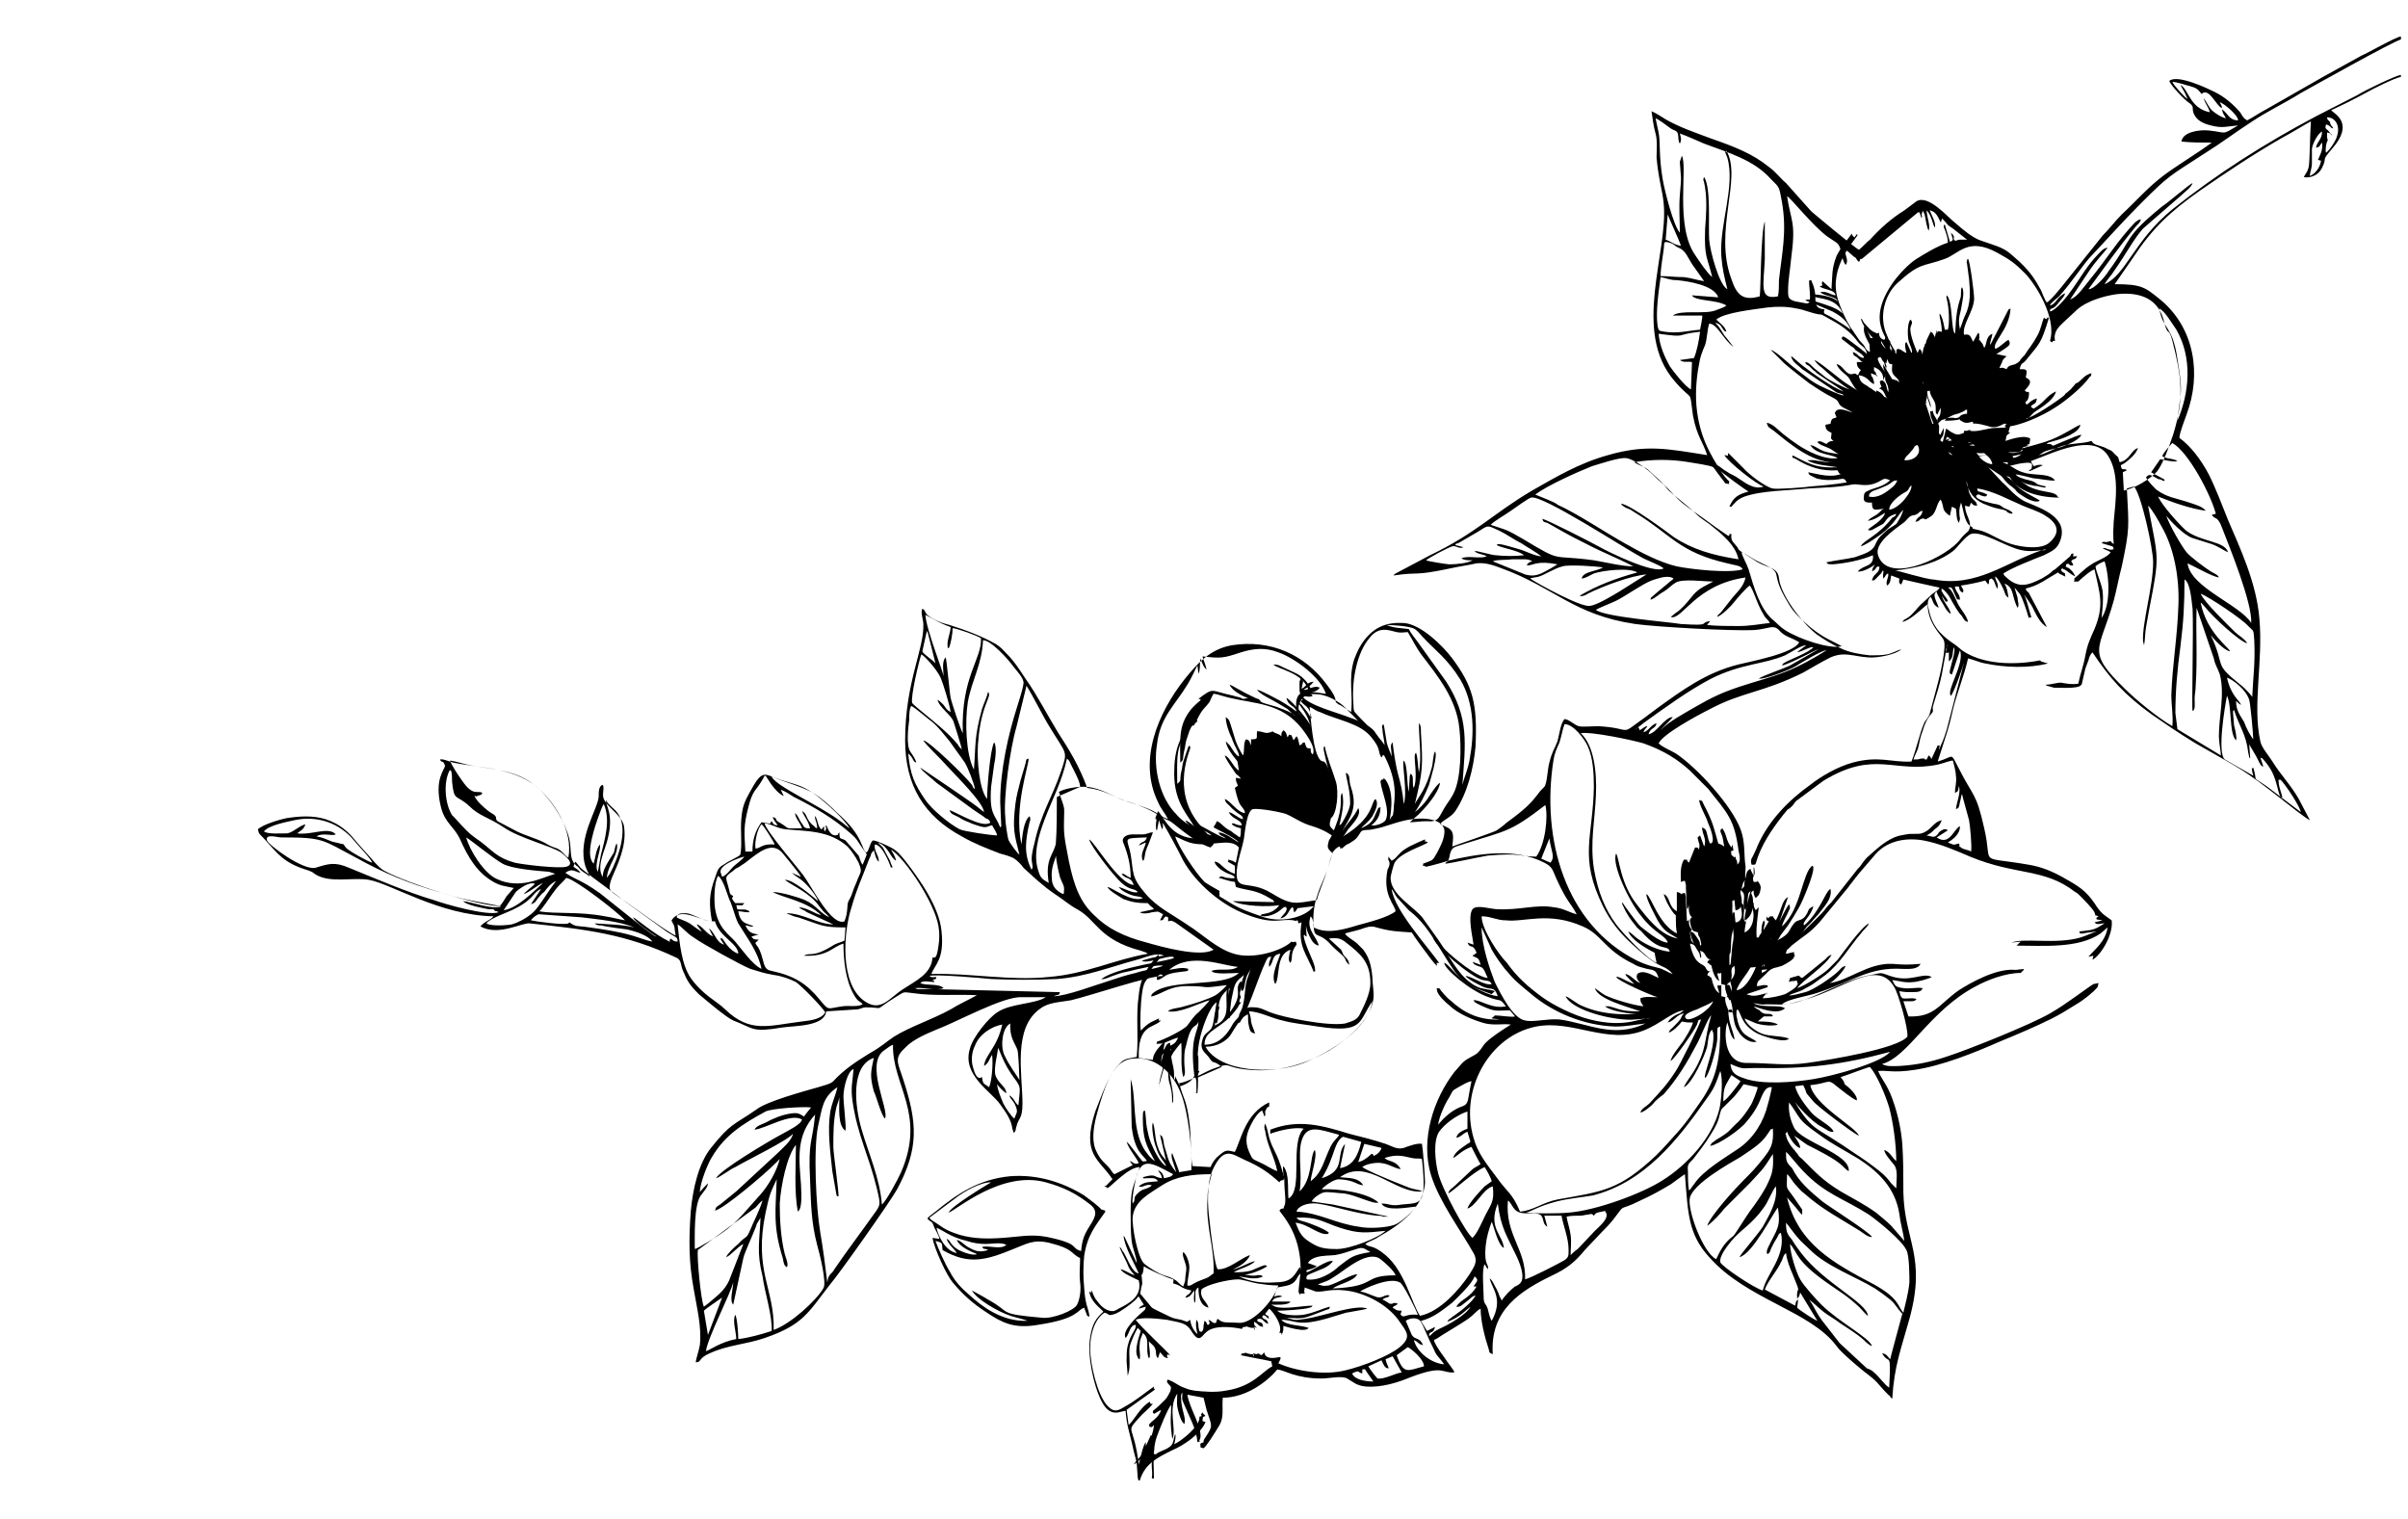 <?xml version="1.0" encoding="utf-8"?>
<!-- Generator: Adobe Illustrator 24.0.2, SVG Export Plug-In . SVG Version: 6.00 Build 0)  -->
<svg version="1.1"
	 id="Слой_1" shape-rendering="geometricPrecision" image-rendering="optimizeQuality" text-rendering="geometricPrecision" xmlns:xodm="http://www.corel.com/coreldraw/odm/2003"
	 xmlns="http://www.w3.org/2000/svg" xmlns:xlink="http://www.w3.org/1999/xlink" x="0px" y="0px" viewBox="0 0 238.1 150.2"
	 style="enable-background:new 0 0 238.1 150.2;" xml:space="preserve">
<style type="text/css">
	.st0{fill-rule:evenodd;clip-rule:evenodd;}
	.st1{fill:none;}
</style>
<g id="Layer_x0020_1">
	<g id="_105554236334816">
		<path class="st0" d="M134.7,135.4c0.4,0,0.2-0.1,0.4,0.2l0.7,1c-0.8,0-1.9-0.2-2.1-0.8c0.8-0.4,0.5-0.1,1,0L134.7,135.4z
			 M137,134.4l0.7-0.3l0.9,1.6c-0.7,0.1-1.7,0.7-2.4,0.6c-0.2-0.2-0.8-1-0.9-1.2l1.3-0.6c0.2,0.4,0.3,0.8,0.7,0.8
			C137.3,135.1,137.1,134.9,137,134.4L137,134.4z M138.1,134l1.1-0.8c0.4,0.2,1.6,1.2,1.6,1.9C139.2,135.5,138.8,136,138.1,134
			L138.1,134z M139,130.6c0.4-0.3,1.2-0.4,1.5,0.1c0.2,0.3,0.5,1.1,0.7,1.5c0.2,0.5,0.5,1,0.7,1.5c0.2,0.4,0.4,0.5,0.9,1.2
			c-1.3-0.1-2.7-1.2-3-2.4c0.5,0.2,0.4,0.4,0.9,0.5c-0.3-0.8-0.8-0.5-1.1-1C139.6,132,139,130.6,139,130.6L139,130.6z M70,132
			l-0.4-2.4c0.3-0.3,1.4-1,1.8-1.3L70,132z M176.6,123.9c0.1,0.8,0.4,1.5,0.7,2.2c0.9,2.2,0.3,0.8,0.4,2.3c0.2-0.2,0.2-0.2,0.3-0.6
			l1.7,2.8c-0.3-0.1-1.7-1-2-1.3l0.1-0.8c-0.3,0.2-0.2,0.3-0.3,0.6l-3-1.6c0.4-1,1.2-1.8,1.6-2.7
			C176.3,124.5,176.3,124.1,176.6,123.9L176.6,123.9z M140.2,130c-1.2-0.1-1.3,0.3-1.6,0.1c-0.2-0.2-0.1-0.1,0-0.5
			c-0.6,0-0.5-0.1-0.9-0.3c0.2-0.3,0.3-0.1,0.5-0.4c-0.5-0.2-0.4,0.1-0.8,0c0,0-0.6-0.4-0.7-0.4c0.3-0.3,0.5-0.1,0.7-0.4
			c-0.5-0.2-0.7,0.4-1.4,0.1c-0.6-0.2-0.9-0.4-1.5-0.5c0.2-0.2,2.9-1.5,3.9-0.9C138.7,126.8,140.1,129.7,140.2,130L140.2,130z
			 M145.7,127.2l0.2,0c0,0,0.1,0,0.1,0c0,0,0,0,0,0c0,0,0,0,0,0c-0.6,1.1-1.6,1.3-2,2c0.4,0.1,0.7-0.3,1-0.5
			c0.3-0.2,0.6-0.6,0.9-0.6c-0.3,0.6-1.4,1.5-2,1.9c-0.1,0.1-0.2,0.1-0.4,0.3c-0.3,0.2-0.2,0.1-0.4,0.4c1.2-0.4,2-1.3,2.3-1.5
			c-0.4,0.8-2.2,1.8-3.1,2.2c-0.8,0.4-0.7,0.6-1,0.7c0-0.6,0.4-0.1,0.6-0.9l-0.8,0.4l-0.6-1c1.3-0.3,2.3-1.2,3.1-1.8
			c0.5-0.5,2-1.9,2.2-2.6C146.3,126.6,146,126.7,145.7,127.2L145.7,127.2z M130.3,127c1-0.4,0.8-0.2,2-1c0.9-0.6,3-2.4,4.2-1.5
			c0.5,0.4,1.3,1.1,1.5,1.6c-3.4,0-1.7,1.1-6.2,1.3c0.4-0.4,2.1-0.7,2.4-1.4c-0.6,0-1.8,0.8-2.8,1.1
			C130.7,127.2,130.8,127.1,130.3,127L130.3,127z M129.2,126.5c-0.1-0.5,0.1-0.4,1.2-0.9c0.6-0.2,1.1-0.5,1.4-0.9
			c-0.5-0.2-2.1,1-2.6,1.1c-0.3-1.8,1.9-1.6,2.8-1.7c0.6-0.1,1.2-0.3,1.8-0.5c0.9-0.3,0.9-0.3,1.7,0.2c-1.8,0.3-1.9,0.5-3.1,1.4
			C131.8,125.8,130.4,126.7,129.2,126.5L129.2,126.5z M176.6,120.9c0.2,0.2,0.9,1.2,1.1,1.4c0.4,0.5,0.8,0.8,1.3,1.3
			c1.6,1.6,4.6,2.7,6.4,3.8c0.6,0.4,1,0.7,1.5,1.1c0.5,0.4,0.7,0.9,1.2,1.4c-0.1,0.4-1.2,4.4-1.2,4.5c-0.3-0.3-0.3-0.5-0.8-0.6
			c0.7,1.3,0.9-0.5,0.7,3.4c-0.4-0.2-1-1.1-1.5-1.5c-0.2-0.2-0.4-0.3-0.7-0.4l-2.7-2.5l-1.4-1.8c-0.9-1.1-1-1.6-1.6-2.5
			c0.5,0.4,0.9,0.8,1.4,1.2c0.5,0.4,1.1,0.7,1.6,1.1c0.9,0.6,1.6,1,2.4,1.7c0.2,0.2,0.5,0.5,0.8,0.6c-0.2-0.8-3.3-2.4-5-4.1
			c-0.5-0.5-1.7-1.8-2.1-2.5c-0.4-0.7-1-2.6-1-3.5c0.8,0.9,0.5,1.6,3.6,3.8c1.4,1,1.9,1.2,3.2,2.4c0.4,0.4,0.7,0.8,0.9,0.9
			c-0.1-1.3-4.3-3.2-6.6-6.2c-0.3-0.4-0.6-0.8-0.9-1.3C176.7,122,176.6,121.8,176.6,120.9L176.6,120.9z M76.3,131.6
			c-0.9,0.3-2.3,0.7-3.3,0.8c0-0.5-0.1-2.1-0.3-2.4c-0.3,0.6,0.1,1.7,0.1,2.4c-1.6,0.3-2.6,1.1-3,1.2c0.2-1.4,2.4-5.6,2.7-6.8
			c0,0.6-0.4,1.8,0,2.2l1-4.6c0.1-0.5,0.9-2.2,1.2-3c0.1-0.2,0.1-0.4,0.2-0.5l0.3-0.5c-0.1,2.4-0.4,3.4,0.2,5.8
			C75.6,127.7,76.4,130.2,76.3,131.6L76.3,131.6z M148.1,119c0.3,2.4,0.9,3.2,1.8,5.1c0.3,0.6,1,2.2,0.4,2.8
			c-0.1,0.1-0.4,0.3-0.5,0.3c-0.4,0.3-1.1,1-1.3,1.4l-0.1-0.2c-0.2-0.3-0.1-0.3-0.4-0.9c-0.2-0.3-0.4-0.9-0.7-1.1
			c0.2,1,1.4,2,0.2,4.2c-0.2-0.3-0.3-0.8-0.4-1.2c-0.2-0.6-0.4-0.4-0.4-1.2c0-0.7-0.2-2.7,0.1-3.2l0.3,0.5c0.2-0.5-0.4-0.3-0.2-2.3
			c0.1-0.9,0.3-1.6,0.6-2.4c0.2,0.4,0.6,2.3,1.2,2.6C148.6,122.1,147.1,121.4,148.1,119L148.1,119z M128.2,120.4
			c2.1-0.1,2.5,0.4,4.3,1c1.9,0.6,2.5,0.5,4.5,0.3c-0.7,0.7-3.5,1.8-4.8,1.8c-1.2,0-1.8-0.1-2.7-0.7c-0.8-0.5-1-0.9-1.4-1.9
			c1.2,0.1,2.4,1.3,3.2,1.1l0.1-0.1c-0.2-0.3-2-1-2.4-1.1C128.7,120.7,128.4,120.7,128.2,120.4z M155.3,124.1c0-0.7,0.1-1.2,0-2
			c-0.1-0.7-0.3-1.2-0.4-1.8c0.4-0.1,0.9-0.1,1.4-0.1c0.2,0,0.5-0.1,0.7-0.1c0.4-0.1,0.4-0.1,0.6,0.1c0.2-0.3,0.3-0.3,0.8-0.4
			c0.5-0.1,0.2-0.1,0.4,0.1c0.3,0.6-0.6,1.3-1.1,1.8l-1.7,1.8C155.7,123.7,155.4,124,155.3,124.1L155.3,124.1z M152.7,120.2l1.7,0
			c0.2,1.1,0.7,2.2,0.7,3.4c0,0.6,0,0.7-0.4,1c-0.5,0.3-3.2,1.7-3.9,1.9c0.1-3-2-4.4-1.7-7.8c0.3,0.2,0.4,0.6,0.7,0.9
			c0.6,0.7,2.2,0.1,2.6,0.6c0.3,0.4,0.1,0.8,0.6,1.1L152.7,120.2L152.7,120.2z M71.8,124.3c0.4-0.1,1.1-1,1.7-1.3l-1.4,3.6
			c-0.5,1.1-1.3,1.6-2.1,2.3l-0.4,0.3c-0.3-0.6-0.7-4.9-0.6-5.6l5.7-4.2c0.3-0.3,0.4-0.5,0.7-0.7c-0.3,1-0.9,2.1-1.3,3.1
			c-0.3,0.7-0.4,0.4-1.1,1.2C72.6,123.3,71.9,124,71.8,124.3L71.8,124.3z M172,124.3c1.3-0.3,3.4-4.5,3.8-4.9c0.3,2-0.1,2.1-1,4
			c0,0-0.1,0.3-0.1,0.3c0,0.2,0-0.2,0,0.1c0,0.2,0,0.1,0.1,0.2c0.2-0.2,0,0,0.2-0.2c0-0.1,0.1-0.2,0.1-0.3c0.1-0.2,0.2-0.4,0.3-0.6
			c0.1-0.2,0.2-0.3,0.3-0.5c0.2-0.3,0.1-0.4,0.4-0.5c0.5,2.3-1.4,4-1.8,5.7c-0.8-0.2-4.1-2.4-4.2-2.8c-0.1-0.7,0.8-1.7,1.1-2.1
			c1-1.2,2-1.6,3.2-3.3c0.4-0.5,0.9-1.8,1.2-2.1c0.2,1.5-0.7,2.9-1.3,4C173.7,122.2,172.1,124,172,124.3L172,124.3z M176.6,113.9
			c0.2,0.1,1.2,1.4,1.7,1.9c2.2,2.3,4,2.7,6.5,4.3c1,0.7,3.3,2.6,3.7,3.5c0.3,0.5,0.3,2.6,0.3,3.2c-0.1,1.1-0.4,2.1-0.6,3
			c-0.6-0.7-0.4-1.4-2.9-2.8c-4-2.1-7.5-4-8.6-8.6c0.2,0.2,0.5,0.6,0.7,0.8c0.2,0.2,0.6,0.8,0.8,0.9l0-0.5l-0.9-1.3
			c-0.8-1.1-0.6-0.6-0.6-2.2c0.2,0.1,0.6,0.8,0.8,1c0.2,0.2,0.6,0.7,0.9,0.9c1.8,1.6,3.6,2.5,5.5,3.7c0.3,0.2,0.9,0.7,1.2,0.6
			c-0.3-0.5-4.1-2.9-4.9-3.5c-1.2-1-2.3-1.9-3-3.3C176.6,114.9,176.6,114.8,176.6,113.9L176.6,113.9z M136.9,114.5
			c1.2-0.4,1.8-0.2,2.7,0c0.4,0.1,0.7,0,1,0.1c0.5,4.7-0.1,4.3-2,4.5c-1.1,0.2-1.2-0.1-2-0.1c0.4,0.8,2.5,0.4,3.4,0.3
			c-0.2,0.4-1.5,1.6-2.1,1.8c-0.8,0.3-2.6,0.4-3.5,0.2c-2.3-0.3-4-1.4-6.2-1.5c0.1-0.5,1-0.9,2-0.8c1.6,0.2,3.8,1,5.9,1.2
			c0.2,0,0.5,0,0.7,0.1c0.1,0,0.3,0,0.4,0c0,0,0.1,0,0.1,0l-5.5-1.2c-0.6-0.1-1.5-0.2-2.1-0.3c0.1-0.3,0.8-0.8,1.2-0.9
			c0.4-0.1,1.5,0.1,2,0.1c1.3,0.2,2.9,1.1,3.4,0.9c-1.1-1-4.1-1.4-5.6-1.3c0.1-0.2,1.1-1,1.7-1c1.6,0.1,1.6,0.5,2.4,0.6
			c-0.5-0.8-1.4-0.7-2.3-0.8c2.7-2,5.5,1.7,8.1,1.4c-0.2-0.2-0.7-0.1-1.6-0.5c-0.5-0.2-1-0.4-1.5-0.6c-0.7-0.3-2.2-0.9-2.8-1.3
			c0.3-0.3,1.4-0.5,1.9-0.4c0.8,0.1,1.2,0.5,1.9,0.6C138,114.7,137.3,114.9,136.9,114.5L136.9,114.5z M135.8,114.3L135.8,114.3
			c0-0.1,0-0.1,0-0.1l-0.1-0.1c0,0,0,0-0.1,0c-0.3,0.3-0.8,0.7-1.3,0.8l0.6-1.8l1.7,0.4C136.5,113.9,136.1,114.2,135.8,114.3z
			 M130.7,116.5c0.4-0.7,0.6-1,1-2.1c0.3-0.8,0.5-1.7,1.1-2l1.8,0.5c-0.3,1.3-0.8,2.4-2.1,2.6l0.5-2.4
			C132,114.2,133.2,115.7,130.7,116.5L130.7,116.5z M168.8,121.2c0.5-0.3,1.4-1.3,1.7-1.7l2.5-2.5c1.1-1.2,1.3-1.3,2.1-2.6l0.2-0.3
			c0.1,1.6-0.1,2.1-0.7,3.3c-0.5,0.9-1,1.6-1.6,2.4c-0.3,0.4-1.4,2.2-1.6,2.4c-0.8,0.6-1.2,1.2-1.7,2.3c-1.3-0.6-2.9-4.9-2.6-6.1
			c0.4-1.4,3.8-3.3,5-4c0.6-0.4,1.2-0.8,1.7-1.2c0.6-0.5,0.8-0.8,1.2-1.4c0.1-0.2,0.1-0.1,0.3-0.2c0.1,1.5-0.2,2-1,3
			c-0.7,0.9-1.2,1.4-1.9,2.1C171.6,117.5,169.2,120.1,168.8,121.2L168.8,121.2z M129.6,116.8c0-0.6,0.7-2.5,0.4-3.1
			c-0.5,0.6-0.2,2.9-1.5,4.1c0.3-1.7-0.2-3.7,0.2-5c0.5-1.7,1.8-1.1,3.7-0.6c-0.1,0.3-0.4,0.4-0.8,1.1c-0.2,0.4-0.4,0.9-0.6,1.4
			C130.4,116.3,129.9,116.5,129.6,116.8z M144,112.5c0.5-0.1,0.6-0.4,1.1-0.6l0.3,1c0,0-0.1,0-0.1,0.1l-0.2,0.1
			c-0.4,0.3-1.3,0.8-1.4,1.4c0.4-0.2,0.9-0.8,1.8-1.1c0.1,0.2,0.8,1.6,0.9,1.7c-0.4,0.3-0.6,0.3-0.9,0.6l-1.6,1.5
			c-0.3,0.3-0.6,0.4-0.7,0.8c0.5-0.2,2.4-2.1,3.6-2.6c0.2,0.3,0.6,1,0.7,1.4c-0.3,0.2-0.4,0.3-0.7,0.5c-0.4,0.4-1.6,1.7-1.7,2.2
			c0.9-0.3,1.5-1.9,2.5-2.2c0.2,1.5-0.2,1.8-0.7,2.8c-0.4,0.8-0.8,1.8-1.3,2.3c-0.6-0.4-3-4.8-3.4-6.4c-0.3-1.2-0.5-3.2,0.1-4.1
			c0.5-0.7,1.6-1.6,2.8-2l0,1.7C144.6,111.8,144.1,112,144,112.5L144,112.5z M76.5,131.5c0.1-4.1-2-5.8-0.8-11.6
			c0.4-1.8,0.4-1.8,1.1-3.3c-0.1,3.1-0.4,4.6,0.6,7.8c0.1,0.5,0.1,0.7,0.4,0.9c0.2-0.3-0.1-0.9-0.2-1.3c-0.4-1.6-0.5-3.4-0.5-5
			c0.1-1.7,0.7-4.7,1.6-5.8c0,1.8-0.2,4.8,0.2,6.6c0.5-0.4,0.3-2.1,0.3-2.7c-0.2-2.6-0.5-4.8,1.4-6.9c-0.3,3-0.7,2.5-0.5,6.5
			c0.1,2.4,0.1,4.1,0.7,6.4c0.2,0.7,1,3.8,0.6,4.3C80.7,128.6,78.2,130.9,76.5,131.5L76.5,131.5z M176.9,109c1.2,1.6,0.7,1.6,3,3.2
			c1.2,0.9,2.6,1.6,3.9,2.4c2,1.3,3.6,2.9,4,5.4c0.1,0.9,0.4,1.9,0.5,2.7l-1.3-1.5c-0.5-0.5-0.9-0.8-1.5-1.3
			c-1.1-0.8-2.3-1.4-3.5-2.1c-1.8-1.1-2.5-1.9-3.8-3.2c-0.1-0.1-0.3-0.2-0.4-0.4c-0.1-0.2-0.2-0.2-0.3-0.4c-0.3-0.3-0.9-1.1-0.9-1.6
			c0-0.1-0.2,0.1,0.1-0.3c0.2,0.6,0.9,1.6,1.3,1.6c0-0.4-0.4-0.9-0.6-1.2c0.5,0.3,0.7,0.5,1.3,0.9c1,0.5,2.8,1.4,3.5,2.1
			c0.2,0.2,0.4,0.4,0.6,0.5c0.2-1.7-4.7-2.9-5.4-4.3C177.1,110.9,176.8,110,176.9,109L176.9,109z M79.5,110.4
			c-0.5-0.3-0.6-0.4-1.3-0.3c-0.8,0.1-1.8,0.5-2.5,0.9c-0.4,0.2-0.9,0.3-1.1,0.7c1.1-0.1,3.6-1.7,4.7-1c-0.1,0.5-1.4,1.1-2.1,1.5
			c-1.3,0.7-6,3.5-6.4,4.3c0.4-0.1,1.4-0.9,1.9-1.1c1.2-0.7,5.3-2.7,5.7-3.3c-0.1,0.7-1.1,1.5-1.6,2c-1.3,1.2-2.6,2.4-4,3.7
			l-1.6,1.3c-0.3,0.2-0.4,0.2-0.5,0.6c0.9-0.2,4.8-3.5,6-4.7l0.4-0.4c-0.3,1.2-1.1,2.6-1.9,3.5c-1.2,1.3-2.3,2.8-3.8,3.8
			c-0.4,0.3-2.3,1.5-2.7,1.6c0-1.2-0.1-4.4,0.6-5.3c0.2-0.3,0.7-0.8,0.7-1.2c-0.1,0.1-0.8,0.8-0.8,0.9c0-0.9,0.8-2.9,1.2-3.5
			c1.3-2.2,3.1-3.3,5.3-4.5c0.6-0.3,3.6-0.5,4.5-0.4C80.2,109.5,79.7,110.1,79.5,110.4L79.5,110.4z M150.9,119.9
			c0.5-0.1,1.1-0.6,3-1.1c1.2-0.3,2.4-0.4,3.6-0.6c5.1-1.3,8.4-5.5,11.2-9.5c0.8-1.1,0.9-1.4,1.4-2.8c0.3,0.8,0.1,3-0.1,3.8
			c-0.7,2.8-3.2,5.5-5.6,7c-2,1.3-6.6,3-9.3,3.2C154.1,120,151.6,120,150.9,119.9z M169.1,113.3c0.8-0.1,3-1.6,3.6-2.4
			c0.5-0.6,0.8-1,1.2-1.8c0.4-0.9,0.6-1.7,1.3-1.6c0,0.1-0.3,1.4-0.4,1.7c-0.4,1.7-1.4,3.3-2.8,4.3c-1.3,0.9-3.6,2.2-4.5,3.6
			c-0.2,0.2-0.3,0.5-0.5,0.6c-0.1-0.6-0.1-1.3-0.1-1.9c-0.1-0.8,0.2-0.8,0.6-1.3c0.6-0.8,1.1-1.4,1.7-2.4c0.5-0.8,0.7-1.2,0.9-2.1
			c0.1-0.4,0.2-0.4,0.4-0.6c0.3-0.3,0.7-0.7,1-1c0.3-0.4,0.6-0.7,0.9-1.2l1.4,0.3c0,0.2-0.5,1.5-0.7,1.8c-0.3,0.5-0.8,1.2-1.2,1.6
			c-1.1,1-0.7,0.9-2.2,1.8C169.2,113.1,169.3,112.9,169.1,113.3L169.1,113.3z M142.2,111.2c0.1-0.8,0.7-2.1,1.1-2.7
			c0.4-0.7,0.2-0.6,0.9-1c0.4-0.2,0.8-0.5,1.3-0.6c-0.1,0.5-0.2,1-0.3,1.6c-0.1,0.7-0.3,0.8-0.9,1
			C143.4,109.9,142.7,110.6,142.2,111.2z M170.4,108.9c0-1.5,0.2-1.5,0.8-2.6l0.9,0.6C172,107.1,170.8,108.7,170.4,108.9z
			 M182,106.5c0.4-0.1,2.7-1,2.9-1c0.7,0.8,1.5,2.7,1.9,4c0.4,1.5,0.7,3.7,0.7,5.3c-0.4-0.3-0.6-0.9-1.2-1.1c0.1,0.5,0.7,1.1,1,1.5
			c0.4,0.5,0.2,1.6,0.2,2.3c-0.1-0.1,0,0-0.2-0.2L187,117c-0.6-0.8-1-1.1-1.8-1.7c-0.9-0.7-1.9-1.3-2.9-2c-0.5-0.3-0.9-0.6-1.4-0.9
			c-0.5-0.3-1-0.6-1.4-0.9c-0.8-0.6-1.5-1.6-2.1-2.7c0.1,0.3,1.7,2.1,2.7,2.6c0.4,0.2,0.8,0.6,1.2,0.5c-0.2-0.6-1.6-1.2-2.2-1.9
			c-0.5-0.6-1.4-1.7-1.6-2.6l0.8-0.1c0.6,1.2-0.1,0.3,1,1.6c0.4,0.5,4,3.2,4.5,3.4c-0.2-0.8-4.4-3-4.8-5c1.9-0.2,1.7-0.7,2.6,0.1
			c0.4,0.3,1.6,1.3,2,1.4c0.1-0.5-0.8-1.3-1.2-1.6C182.3,106.8,182.2,106.8,182,106.5L182,106.5z M98.7,103.6
			c0.5,1.2,0.7,1.7,1.3,2.6c1,1.4,0.9,1,0.7,3.1c-0.4-0.3-0.4-0.7-0.9-1c0.1,0.4,0.4,0.5,0.6,1c0.3,0.7,0.1,0.7-0.1,1.3
			c-0.3-0.2-0.9-1.1-1.1-1.5c-0.2-0.5-0.6-1.4-0.6-1.9c0.1,0.2,0.7,0.8,0.9,0.9c0-0.7-0.9-1-1.1-1.9
			C98.3,105.4,98.6,104.4,98.7,103.6z M81.8,126.8c-0.2-1.7-0.4-3.2-0.7-5c-0.4-2.3-0.7-8.2-0.2-10.5c0.4-1.7,0.4-2.8,1.9-3.8
			c-0.2,0.9-0.5,1.4-0.7,2.4c-0.3,1.9,0,4,0.2,5.9l0.4,2.3c0.1,0.3,0,0.1,0.2,0.2c0.1-0.2-0.5-4.2-0.5-4.9c0-1.4,0-2.6,0.3-3.9
			c0.1-0.4,0.3-0.8,0.3-1.1c0,1-0.2,2.9,0.6,3.4c0.1-0.3-0.2-2.7-0.2-3.4c0-0.8,0.4-2.5,1-2.7c-0.1,1.3-0.3,1.8-0.1,3.2
			c0.5,3.4,1.6,5.3,2.4,8.6c0.4,1.7,0.4,1.6-0.4,2.7c-1.2,1.7-2.5,3.4-3.8,5.3c-0.1,0.2-0.2,0.3-0.4,0.5c-0.1,0.1-0.1,0.2-0.2,0.3
			L81.8,126.8L81.8,126.8z M87.5,110.6c0.5-0.8-2.1-5.5,0-6.8c0.3-0.2,0.5-0.4,0.8-0.5c-0.1,4,3.3,6.8,0.8,12.6
			c-0.3,0.7-1.5,2.9-1.9,3.2c-0.2-2.6-1.3-5-2-7.4c-0.7-2.4-1.1-6.3,1.2-7.1c-0.3,1.4-0.4,1.8,0,3.3
			C86.7,108.5,87.1,110.2,87.5,110.6z M171.1,105.2c1.4,0.6,1.1,0.4,2.6,0.4c4.9,0.1,8.4-0.3,13.2-1.6c-0.9,1.1-5.7,2.4-7.6,2.7
			c-1.8,0.3-5.1,0.6-6.9-0.1C171.5,106.3,171.2,106,171.1,105.2z M99.9,101.2c-0.1,1.4,0.5,2,0.7,2.6c0.1,0.2,0.2,2.7,0.2,3
			c-0.2-0.4-1-1.4-1.5-2.5C98.9,103.4,99.1,101.6,99.9,101.2z M97.3,105.4c0.5-0.3,0.5-0.7,0.8-1.1c0.1,0.8,0,2.5-0.3,3.2
			c-0.5-0.4-0.6-0.2-0.7-1c-0.1,0-0.5,0.5-0.9-1c-0.2-0.7-0.1-1.5,0.2-2.1c0.4-1.1,1.6-1.9,2.7-2.1
			C98.6,103.6,97.4,104.3,97.3,105.4z M164.9,101.1c0.6-0.1,0.9-0.8,1.6-0.9c-0.5,0.6,0.1,0.2-1.1,1.4c-0.2,0.2-0.3,0.2-0.4,0.5
			c0.4-0.1,1-0.7,1.3-1.1c0.5,0.1,0.5,0.1,1.1,0.1c-0.2,0.7-0.7,1.4-1,1.9c-0.3,0.4-1.2,1.5-1.2,1.9c0.4-0.2,2.4-3.1,2.6-3.6
			c0.2-0.5,0-0.4,0.4-0.5c-0.2,0.7-2.2,4.7-2.5,5.1c-0.9,1.4-1.5,2-2.6,3.2c-0.3,0.3-0.8,0.5-0.9,0.9c0.3,0,1-0.6,1.2-0.8
			c0.3-0.4,0.7-0.7,1.1-1c1.4-1.6,2.3-3.1,3.3-5c0.3-0.5,1.1-2.6,1.4-2.8c-0.7,2.4-0.4,3.3-1.7,5.5c-0.3,0.5-0.8,1.1-1,1.6
			c0.8-0.3,2.1-3.2,2.3-4c0.1-0.5,0.1-1.4,0.5-1.7c0,0,0,0,0,0.1l0.1,0.2c0.2,1.7-1,4.1-0.8,4.5c0.4-0.3,1.1-2.8,1.2-3.8
			c0-0.3,0-0.5,0-0.7c0-0.5,0-0.5,0.3-0.6c0,3.1-0.3,5.1-2,7.5c-0.7,1-1.3,1.9-2,2.7c-0.8,0.9-1.5,1.7-2.3,2.5
			c-3.7,3.5-5.3,3.6-9.8,4.4c-1.5,0.3-2.4,1.1-3.7,1.2c-0.8-1.9-1.2-1.8-2.4-3.5c-0.9-1.2-1.8-2.3-2.2-3.8c-1.4-4.8,1.6-10.1,6.2-11
			c3.6-0.7,7,1.8,10.6,0.4c1.6-0.6,2.9-1.9,4-2l-0.4,0.3C165.7,100.3,165.1,100.7,164.9,101.1L164.9,101.1z M173.4,99.2
			c0.4,0,0.7,0.2,1.2,0.1c2.1,0,1.6,0.2,4-0.5c3.8-1.1,7.1-4,8.7-1.2c0.4,0.6,1.4,4.1,1.3,4.9c-1,1.2-7.7,2.3-9.9,2.6
			c-2.1,0.3-3.8,0-5.9,0c-2.5,0.1-2.3-3.3-2-4c0.2,0.6,0.3,1.4,0.7,1.7c0-0.4-0.3-1.1-0.4-1.5c-0.1-0.3-0.2-0.9-0.2-1.2
			c0.1-0.4,0-0.2,0.3-0.3c0.3,0.5,0.1,1.4,0.7,2.2c0.2,0.4,1,1.2,1.8,1c-0.8-0.6-1.5-0.5-1.9-2.1c0-0.1-0.1-0.4-0.1-0.5
			c0-0.1,0-0.2,0-0.3c0-0.3,0-0.1,0.1-0.3c0.4,0.4,0.3,1.4,1.8,2.3c0.5,0.3,2.8,1.1,3.3,0.6c-0.7-0.3-1.9-0.2-2.7-0.5
			c-0.7-0.3-1.5-0.9-1.7-1.5c1,0.4,1.1,0.6,2.4,0.7c0.3,0,0.7,0,0.9-0.1c-0.5-0.3-1.4-0.3-2-0.3l0.6-0.5l0.7,0c0.2,0,0.1,0,0.2-0.1
			c-0.3-0.3-0.7,0-1.1-0.3c-0.2-0.1-0.1-0.2-0.4-0.3c-0.2-0.1-0.3-0.2-0.4-0.3c0.7,0.2,2.3,0.9,3.1,0.2
			C176,99.3,174.3,99.7,173.4,99.2L173.4,99.2z M169.4,99c-0.2,0.5-0.7,0.9-1.1,1.2c-0.3,0.2-1.3,0.8-1.6,0.5
			c-0.4-0.4,0.8-0.8,1.1-0.9C168.4,99.5,169,99.3,169.4,99z M171.7,97.9c0.3-0.8,0.9-1.4,1.3-2.1c0.2-0.3,0.2-0.4,0.7-0.5
			C173.7,95.6,172.7,97.9,171.7,97.9z M112.9,95c0.4,0.3,2.3-0.4,2.8-0.4c0.5,0,0.2,0,0.4,0.1c-0.3,0.3-5.6,0.9-7.2,2.1
			c0.3,0.1,1-0.3,1.4-0.4c0.5-0.2,1-0.3,1.5-0.4c0.3-0.1,2.9-0.7,3.2-0.5c-0.8,0.3-1.8,0.4-2.7,0.7c-0.9,0.2-1.8,0.5-2.7,0.8
			c-1.3,0.4-4.2,1.5-5.4,1.5c0.4-0.2,0.5,0,0.6-0.4l-12.6-0.3c-0.3,0-0.6,0-0.9,0c-0.1,0-0.3,0-0.4,0c-0.3,0-0.2,0-0.4-0.1
			c0.9-0.1,2.1,0.3,2.8,0c-0.5-0.5-1.7-0.2-2.3-0.5c0.3-0.3,0.9-0.1,1.4-0.1c-0.1-0.2,0.1,0-0.2-0.2c0.5-0.2,0.2,0.1,0.4-0.3
			c-0.4,0-0.4,0.1-0.7-0.1c0.5-0.2,5.1,0.2,6.1,0.3c2.1,0.1,4.4,0.1,6.5,0c2.8-0.2,5.3-1.2,7.9-1.9c0.8-0.2,2-0.8,2.7-0.4
			C114.6,94.5,113.1,94.9,112.9,95z M146.5,91.7l1,2.2c0.4,0.7,0.9,1.4,1.3,1.9c1,1.2,1.3,1.4,2.5,2.4c2.2,1.9,5.3,3.2,8.4,3.3
			c1.2,0,2-0.2,3-0.3c-3.2,1.5-5.6,0-8.5-0.4c-1.2-0.1-2.6,0.3-3.4,0.1c-1.2-0.2-2.4-2.6-3-3.8C147.3,95.8,146.5,93.5,146.5,91.7
			L146.5,91.7z M67,91.4c0.4,0.2,0.8,0.8,1.6,1.3c0.8,0.6,4.8,2.8,5.6,3.1c1,0.3,1.2,0.4,2.3,0.6c0.8,0.1,1.6,0.4,2.2,0.7
			c0.7,0.5,2.7,2.6,2.9,3c-0.4,0.7-1.5,0.8-2.3,0.9c-3.3,0.4-5.1,1.2-7.6-1.2c-0.8-0.8-2.2-1.4-3.4-3.1C67.4,95.4,67.2,93.3,67,91.4
			z M62,91.9c0.9,0.2,2.1,0.6,2.5,1.2c-0.6-0.1-1.3-0.4-2-0.6c-1.4-0.4-2.8-0.6-4.2-0.8c-1.3-0.2-1.3,0-2-0.5l-0.1,0.1
			c-0.4,0.2-3.3-0.2-3.7-0.3c0.1-0.2,0.6-0.6,0.8-0.6l4.2,0.3c1.6,0.2,3.8,0.4,5.2,1c-1.2-0.3-2.6-0.3-3.9-0.4
			c0.2,0.2,0.4,0.2,0.7,0.2C59.6,91.6,62,91.9,62,91.9z M146.5,90.6c0.9,0,1.5,0.4,2.4,0.4c1.9,0.2,4.2-0.9,7.6,0.6
			c1.9,0.8,2.1,2.3,5,3.7c0.3,0.2,0.6,0.3,1,0.4c0.9,0.3,1.2,0,1.5,1c-0.5-0.2-1.5-0.9-2.1-0.4c-0.2,0.4,0.1,0.7,0.3,0.9
			c-0.6-0.2-0.9-0.8-1.5-0.9c0.1,0.2,0.1,0.2,0.4,0.5c0.2,0.2,0.3,0.3,0.5,0.5c-0.9-0.3-1.5-0.8-1.8-0.7c0.2,0.4,3.4,1.8,4.1,2
			c-0.6,0-1.2-0.1-1.7,0.1c0,0.5,0.1,0.4,0.3,0.8c-1-0.1-3-0.7-3.8-1.1c-0.5-0.3-0.7-0.5-1-0.7c0.3,1.1,3.1,1.8,4.5,2.3
			c-2,0-1.9-0.2-3.1-0.5l-0.4,0c0.6,0.5,2.3,0.7,3.2,0.8c-0.4-0.1-3,0.3-5.6-0.9c-0.6-0.3-1-0.7-1.5-0.9c0.6,1.3,4,2.2,5.8,2.3
			c0.9,0.1,1.8-0.1,2.6-0.1c-1.1-0.1-2.4,1-6,0.1c-1.6-0.4-3.6-1.4-4.7-2.2c-1.5-1.1-2.5-2-3.5-3.4
			C148.2,94.4,146.5,91.9,146.5,90.6L146.5,90.6z M69.4,92.1c-0.3-0.1-0.9-0.6-1.2-0.8c-0.5-0.3-1-0.4-1.3-0.6
			c0.1-0.4,0.4-0.4,0.9-0.4c0.4,0,0.7,0.2,1,0.3c0.7,0.3,1,0.5,1.9,0.5c0.4,1.5,2.3,2.2,2.3,3.2c-0.9-0.3-1.4-1.3-1.5-1.4
			c-0.2-0.2,0-0.1-0.3-0.1l0.4,0.6c-0.8-0.2-0.9-1.2-1.5-1.6l0.4,0.8c-0.7-0.3-1.1-1.1-1.6-1.2C68.9,91.5,69.4,92.1,69.4,92.1z
			 M54.6,88.4c0.8-1.1,0.7-0.8,1.4-1.6c1,0.2,5.2,3.5,5.8,4.2c-0.6-0.1-1.3-0.3-2-0.4c-2.6-0.5-4.9-0.2-6.5-0.5
			C53.4,90.2,54.6,88.4,54.6,88.4z M75.3,95.8c-0.9-0.4-2-2-2.6-2.7c-0.6-0.7-1.7-1.3-2-3.3c-0.1-0.8-0.1-2.5,0.3-3.2
			c0.5,0.3,0.9,1.8,1.1,2.3c0.4,0.8,0.5,1.6,0.9,2.4C73.9,92.8,74.9,94,75.3,95.8z M105.1,88.4c-0.6-0.3-1.1-0.7-1.1-1.6
			c-0.1-1.1,0.4-1.9,0.4-2.2c0.1,0.8,0.2,1.3,0.4,2.1c0.2,0.6,0.5,0.9,0.4,1.4c0,0,0,0.2,0,0.2C105.1,88.5,105.2,88.3,105.1,88.4z
			 M51.8,88.4c0.6-0.2,1.2-0.8,1.9-1.1c-0.9,0.8-2.5,2.5-3.9,2.7l1.2-1.8c0.3-0.3,1.4-1.1,1.9-0.8C52.6,87.7,51.9,88.2,51.8,88.4z
			 M52.5,89.4c0.4-0.1,0.5-0.3,0.7-0.6c0.3-0.3,0.3-0.4,0.6-0.6c0.4-0.5,0.6-0.8,1.2-1.1c-0.4,0.5-0.8,1.1-1.2,1.7
			c-0.5,0.7-0.7,1.1-1.3,1.6c-0.5,0.4-1.2,0.8-1.9,1c-0.5,0.1-2.1,0.2-2.5-0.1c0.3-0.5,2.2-1.1,2.9-1.5c1.8-0.9,1.7-1.6,2.5-1.9
			L52.5,89.4z M72.5,88.6c-0.3-0.2-0.3-0.1-0.4-0.6c-0.3-1.3-0.6-1.2,0.4-1.9c0.2-0.2,0.4-0.3,0.6-0.4c0.3-0.2,0.3-0.2,0.6-0.4
			c1.3-1,2.7-2.3,3.8-0.8c0.4,0.5,1.5,1.8,1.7,2.2l-0.9-0.4c0.2,0.2,0.5,0.4,0.8,0.6c0.6,0.4,1.6,1.6,1.8,2.2
			c-0.4-0.3-2.5-2.2-3.3-2.1c0.8,0.6,2.5,1.3,3.4,2.6c0.6,0.8,0.7,0.7,1,1.1c-0.9-0.4-1.3-1.2-2.4-1.7c-0.7-0.3-2.4-0.8-3.2-0.8
			c1.1,0.6,3.4,0.9,4.8,2.3c-0.7-0.2-1.3-0.7-2.2-0.8c0.3,0.3,0.4,0.2,0.8,0.5l2.6,1.2c-1.5,0-3-1.1-4.6-1.1
			c0.1,0.1,0.1,0.1,0.2,0.1l0.5,0.2c0.3,0.1,0.5,0.1,0.7,0.2c2.1,0.7,2.1,0.9,4.4,0.9l-0.1,1.3c-0.4,0.2-0.6,0.2-1,0.4
			c-2.2,1.4-2.4,0.7-3,1.1c2.4,0.1,2.8-0.9,3.9-1.2c0,1.6,0.2,3.6,1,5c0.5,0.9,0.6,0.6,0.9,1c-0.5,0.3-1.4,0.1-2,0.2
			c-1.5,0.2-1.3,0.5-2.2-0.6c-1.3-1.6-2.5-2.4-4.8-2.9c-0.6-0.1-0.7-0.4-0.9-1.2c-0.2-0.7-0.3-1-0.7-1.5c0.1-0.3-0.1,0.1,0.1-0.2
			c0.1-0.1,0,0.2,0.1-0.1c0,0,0.1,0,0.1-0.1c-0.4,0-0.5,0-0.7-0.3l0.7-0.2c-0.8-0.1-1-0.3-1.3-0.9c0.3,0,0.6,0.2,0.8,0.1
			c-0.4-0.3-1.3-0.1-1.5-1.5c0.3,0,0.6,0.1,0.9,0.1c0.3,0,0.1,0,0.2-0.1c-0.5-0.3-0.7-0.1-1.2-0.2l-0.1-0.4c0.8,0,0.5,0.1,0.8-0.2
			l-0.9,0C72.4,88.9,72.3,88.9,72.5,88.6L72.5,88.6z M55.9,86.3c0.7-0.5,0.9-0.1,1.5,0c-0.2-0.3-0.4-0.4-0.7-0.6
			c0.1-0.2,0.1-0.4,0.2-0.5c0.2,0.2,0.4,0.5,0.5,0.6c0.4,0.4,4,3,4.5,3.4l4,2.9c0.9,0.6,1.1,0.5,1.1,1c-0.4,0-0.4-0.1-0.7-0.3
			l-0.1,0.2c-0.1,0.5,0.2-0.3,0,0.1c-1.5-0.7-3.3-2.3-3.6-2.4c0.1,0.4,1.8,1.6,2.3,1.9c-0.2,0-0.9-0.6-1.2-0.8l-4.4-3.5
			C57.3,86.9,57.1,87.1,55.9,86.3z M153.2,82.9c0.2,1.4,0.6,1.8,0.1,2.4l-0.9-0.4L153.2,82.9z M71.4,86.7c-0.1-0.4-0.3-0.5,0-0.9
			c0.4-0.5,1.7-1,2.2-1.1c-0.2,0.3-0.9,0.8-1.1,1C72.2,86,71.9,86.5,71.4,86.7z M74.7,83.9c-0.1-0.7,0.2-2,0.6-2.4
			c0.2,0.1,1.2,1.7,1.3,2C75.3,83.4,75.2,83.9,74.7,83.9z M88.1,85.8c0.2-0.2,0.3,0.3,0-0.4c0,0-0.1-0.3-0.1-0.3l-0.7-1.3
			c-0.2-0.2-0.3-0.3-0.5-0.5c1.1,0.4,1.2,1.5,1.8,1.8c-0.1-0.5-0.3-0.7-0.5-1.1c1.4,0.9,4.3,5.2,4.7,7.6c0.1,0.6,0.1,1.3,0,1.9
			c-0.2,1.5-0.4,1.1-0.6,1.2c-0.1,1.6-1.7,2.3-2.9,3.1c-1.4,0.9-2.2,2.3-3.8,1.2c-2.5-1.7-2.1-6.9-1.3-9.3c0.5-1.8,1-2.8,1.6-4.4
			c0.1-0.3,0.2-0.5,0.3-0.7c0-0.1,0.1-0.3,0.1-0.3l0.2-0.2c0,0,0,0,0-0.1c0.1,0.4,0.2,1,0.5,1.2c0-0.7-0.5-1-0.4-1.7
			C87.2,83.5,87.9,85.2,88.1,85.8z M49.1,90.1c0.2,0.1,0.1,0,0.2,0.1c-1.1,0.4-5.3-0.8-6.4-1.2c-2.7-0.8-5.7-2.1-8.4-3.2
			c-1.4-0.6-2-0.4-3.3,0c-1.2,0.3-4.6-2.2-4.8-2.7c-0.2-0.7,1-0.3,1.4-0.3c4.2,0,4,0.2,7.4,2c2.7,1.5,5.1,2.5,8.2,3.4
			c1,0.3,2,0.6,3,0.8l3.1,0.6c0,0,0,0,0.1,0c-0.8,0.4-2.9-0.4-3.8-0.5c0.3,0.4,2,0.7,2.5,0.8c0.2,0,0.4,0,0.5,0
			C48.9,90.1,49,90.1,49.1,90.1z M54.3,86.2l0.6,0.2c-1.4,0.4-3.5,1.6-5.8,0.5c-1.3-0.6-2.7-2.9-3-4.1c0.5,0.3,2.7,2.1,3.6,2.6
			C50.6,85.9,53,86.1,54.3,86.2z M142.9,85.4c0.3-0.5,0.2,0.1,0.4-0.6c0.2-1.2,0.5-1,1.6-1.4c4.1-1.3,4.4-1.1,7.9-3.8
			c0.3,1.1,0,3.9-0.9,5.1c-1.6,0-1.5-0.4-4.8-0.1C145.4,84.9,143.8,85.3,142.9,85.4z M58.7,85.4c-0.7-0.7-0.2-2.4,0-3.2
			c0.1-0.4,0.8-2.5,1-2.7c0.7,1.6,0.1,3.5-0.3,5.1c-0.1,0.5-0.2,1.3-0.3,1.6c-0.4-0.8,0.4-2.2,0.2-2.7
			C58.9,84.1,58.9,84.7,58.7,85.4z M83.9,89.1c-0.2,0.4,0,1-0.4,2c-1.3,0.5-3.2-3.4-4.1-4.6c-0.6-0.8-3.7-4.4-3.8-5.1
			c0.8,0.1,1.2,0.5,2.1,0.6c2.1,0.2,4.3,0.1,6.1,1.7c0.3,0.3,0.8,1,1.1,1.6c0.4,1,0.2,0.8-0.2,1.9C84.2,88.3,84.4,88.2,83.9,89.1z
			 M26.1,82.2c0.5-0.6,2.1-0.9,3-1.1c2.3-0.5,4.5,0.3,5.9,2c0.3,0.4,1.7,1.8,1.8,2.2c-0.4-0.1-2.4-1.2-2.6-1.5
			c-0.3-0.3,0-0.3-0.6-0.4c-0.3-0.1-0.5-0.1-0.8-0.2c-0.5-0.2-0.9-0.4-1.5-0.5c0.6-0.4,1.5,0,1.9-0.2c-0.7-0.8-2.4,0.1-3.8-0.1
			c0.3-0.3,0.6-0.3,0.8-0.9c-0.7,0.2-1.2,0.8-1.8,0.9C27.8,82.4,26.4,82.5,26.1,82.2z M60.2,85.1c-0.3,0.5-0.6,1-0.6,1.6
			c-0.7-1,0.3-2.8,0.5-3.8c0.6-2.4-0.2-3.2-0.2-3.8c0.4,0.7,0.9,0.8,1.3,1.5c0.9,1.6-0.1,4.3-0.9,5.8l-0.3,0.4
			c0.1-1.3,1.2-2.3,1-3.4c-0.2,0.2-0.2,0.6-0.3,0.9C60.5,84.6,60.4,84.8,60.2,85.1z M44.5,76.1C44.5,76.1,44.5,76.1,44.5,76.1
			c0,0.1,0,0.1,0.1,0.1c0.1,0.3,0.1,0.8,0.1,1.1c0.2,2,0.4,1.2,1.7,2.4c1,1,1.9,1.1,3.4,2.1c1.6,1.1,4.6,1.8,5.7,2.5
			c0.2,0.2,1.5,1.1,0.5,1.4c-0.8,0.2-4.2-0.2-5.1-0.4c-1.8-0.5-2.2-1.2-3.4-2.1c-1.2-0.8-1.6-1.3-2.5-2.3c-0.2-0.2-0.1-0.1-0.3-0.3
			C44,79.5,43.8,77.3,44.5,76.1z M165.4,96.3c-0.4-0.1-0.6-0.3-0.9-0.4c-0.5-0.3-1.1-0.2-2.6-0.9c-7.2-3.6-9.5-12.1-8.3-19.8
			c0.1-0.7,0.3-1.1,0.6-1.8c0.2-0.6,0.3-1.3,0.5-1.8c0.9,0,2,1.5,2.3,2.2c0.5,1.1,0.6,2.6,0.6,4c-0.1,5.1-1.5,6.9,0.9,11.8
			c1.1,2.2,2.4,3.4,4.2,4.9C164.3,95.8,164.6,95.4,165.4,96.3L165.4,96.3z M73.7,84.2c-0.1-1.9-0.2-2.5,0.3-4.4
			c0.4-1.6,0.7-1.6,1.2-2.4c0.2-0.3,0.3-0.5,0.4-0.7c0.3,0.1,0-0.1,0.3,0.3c0.3,0.5,1,1.5,1.6,1.7l-0.3-0.6c0.4,0.1,0.8,0.4,1.3,0.7
			c2,1,3.9,2.1,5.6,3.6c0.7,0.6,0.7,0.8,1.2,1.5c0.2,0.3,0.3,0.3,0.4,0.6l-0.4,1c-0.2-0.2-0.3-0.7-0.4-0.9l-1.3-1.5
			c-0.5-0.3-0.6,0-0.6-0.8c-0.4,0.4,0.1,0.2-0.4,0.3c-0.6,0-0.8-0.9-0.9-1c-0.2,0.3,0,0,0,0.3l-0.1,0.3c-0.2-0.2-0.1-0.1-0.1-0.5
			l-0.1,0.1c-0.3,0.3,0.1,0.1-0.2,0.2c-0.4-0.4-0.3-0.9-0.6-1.3c-0.1,0.1,0,0,0,0.2c0,0.2,0.2,0.4,0.2,1c-0.5-0.2,0,0-0.3-0.2
			c0,0,0,0,0,0c-0.9-0.7-0.6-1.2-1.2-1.5c0.2,0.5,0.6,0.9,0.8,1.7c-0.7,0-0.5-0.1-0.9-0.6c-0.2-0.3-0.3-0.7-0.6-0.9
			c0.1,0.6,0.5,0.9,0.7,1.5c-1.9,0-1.1,0.1-2.1-0.5c-0.8-0.4-0.2-0.5-0.8-0.6c0.1,0.3,0.3,0.5,0.5,0.8c-0.4,0-0.4-0.1-0.6-0.4
			c-0.4,0.3,0.4,0.3-1,0.1c-0.6,0.8-0.9,1.7-0.9,2.9L73.7,84.2L73.7,84.2z M103.7,87.3c-0.5-0.3-0.8-0.4-1-1.1
			c-0.6-1.7,0-3.6,0.6-5.2c0.8-2.1,1.7-3.7,2.2-6c0,0,0,0,0.1,0.1l0.1,0.1c0,0.1,0.1,0.1,0.1,0.2l0.5,1c0.2,0.4,0.5,1,0.5,1.4
			l-2.3,1c0,1.2,0,3.4-0.1,4.6C104.2,84.5,103.3,84.9,103.7,87.3z M84,81.9c-0.3-0.2-0.6-0.5-0.9-0.7c-2.1-1.6-6.3-3.4-6.8-4.4
			c0.4,0.1,0.8,0.3,1.2,0.4c1.6,0.5,1.9,0.5,3.3,1.5C81.7,79.4,83.5,81,84,81.9z M47.2,78.7c0.5-0.2,0.3,0,0.5-0.3
			c-0.5-0.3-0.9,0.4-2-1.2c-0.3-0.4-1.1-1.6-1.2-2c0.7,0.1,1.5,0.4,2.2,0.5c2.2,0.4,4.4,0.5,6.1,1.9c2,1.5,3.9,4.6,3.4,7.2
			c-0.4-0.2-0.5-0.6-1.1-0.9c-0.6-0.2-0.8-0.3-1.3-0.6c-0.8-0.4-1.9-0.7-2.7-1.1l-1.9-1c-0.3-0.3,0-0.3-0.3-0.6
			c-0.1-0.1-0.5-0.3-0.6-0.4c-0.5-0.4-1.1-0.9-1.4-1.5C47.1,78.7,47,78.8,47.2,78.7L47.2,78.7z M100.8,84.5c-0.2-0.1-1-1.2-1.1-1.5
			c-0.1-0.4-0.3-1.7-0.3-2.2c-0.2-2,0.5-6.9,1.1-8.9l1-4.1c0.8,1.3,1.5,2.8,2.3,4.1c1.7,2.8,1.8,2.3,1.1,4.4c-0.8,2.4-2,4.2-2.6,7
			c-0.5,1.9-0.2,1.8-0.2,2.5L102,86c-0.8-1.6-0.6-2.9-0.2-4.7c0.1-0.2,0.1-0.4,0-0.6c-0.6,0.5-0.7,1.9-0.8,2.8
			c-0.8-3.7,0.8-8,0.7-8.5c-0.3,0.1-0.2,0.1-0.3,0.5l-0.5,1.7c-0.2,0.8-0.4,1.5-0.5,2.3C100.1,82,100.3,82.5,100.8,84.5L100.8,84.5z
			 M90.6,75.4c-0.1-0.4-0.4-0.8-0.6-1.1c-0.4-0.6-0.2-2.4-0.1-3.1c0-0.4,0-1.1,0.2-1.4c0.3,0.1,1.8,1.4,2.1,1.6
			c0.7,0.6,1.1,1.2,1.7,1.9l1.5,2.1c0.3,0.5,0.9,2,1,2.6c-0.2-0.1-0.1,0-0.2-0.2c-0.1-0.1,0-0.1-0.1-0.2c-0.7-0.9-4.2-4.3-4.8-4.4
			c0.1,0.3,1.8,1.9,2.4,2.6c0.8,0.9,3.5,3.5,3.6,4.5c-0.5-0.4-1-0.8-1.6-1.2c-0.6-0.4-1-0.7-1.6-1.1L91,75.9
			c0.1,0.3,1.3,1.2,1.6,1.5l3.7,2.7c0.3,0.2,0.6,0.4,0.9,0.6c0.1,0.1,0.4,0.3,0.5,0.3c0.4,0.4,0.1,0.4,0.1,0.4
			c-0.8,0.4-3.1-1-3.9-1.3c0.1,0.4,0.3,0.4,0.9,0.7c0.3,0.2,0.7,0.4,1,0.5c0.4,0.2,0.8,0.3,1.1,0.4c0.7,0.2,0.7,0,1.2-0.1
			c0.2,0.4,0.4,0.6,0.5,1c-0.6,0-3.3-0.4-3.7-0.6c-1-0.5-2.8-2-3.4-2.9c-1.1-1.6-1.5-2.5-1.7-4.6C90.4,75,90.2,75.3,90.6,75.4
			L90.6,75.4z M220,75.1c-0.8-0.6,0-5.3,0.2-6.3c0.5,0.9,0.2,3.8,0.9,4.4c0.1-0.3-0.1-1.1-0.2-1.5l-0.1-1.2c0-0.2,0-0.1,0-0.2
			l0.1-0.1c0.5,1.6,1.2,2.4,1.4,4.2c0.1,0.5,0.1,0.5,0.2,0.6l-0.1-1.4l0.7,1.2c0.1,0.2,0.2,0.4,0.3,0.6c0.2,0.3,0.1,0.3,0.4,0.4
			l-0.3-0.9c0.1,0.1,0.1,0,0.2,0.1c0,0,0.1,0.1,0.1,0.1c0.8,0.9,1.1,1.6,1.4,2.8c0.1,0.4,0.2,0.9,0.5,1.1c-0.1-0.7-0.4-1.1-0.4-1.9
			c0,0,0,0,0.1,0c0,0,0,0,0.1,0c0.5,0.5,1.9,2.6,2,3.2l-3.3-2.5c-1.7-1.2-0.9-0.3-1.4-1.9c-0.1,0.2-0.2-0.2-0.1,0.4
			c0,0.1,0.1,0.3,0.1,0.4L220,75.1L220,75.1z M95.1,74.1c-0.2-0.2-0.3-0.3-0.4-0.5c-1-1.2-2.3-2.2-3.5-3.2c-0.1-0.1-1-0.8-1-0.9
			c-0.2-0.5,0.7-4.3,0.9-4.8c0.4,0.2,1.6,1.6,1.9,2.3c0.3,0.7,0.9,2.7,1,3.4c-0.4-0.2-0.4-0.3-0.7-0.7c-0.3-0.3-0.4-0.4-0.6-0.5
			c0.2,0.8,1.4,1.5,1.6,2.2C94.4,71.7,95.1,73.9,95.1,74.1z M138.1,62.5c0.5,0.1,0.8,0,1.1,0c0.5,0.8,0.8,1.5,1.4,2.3
			c1.6,2.1,3.4,4.3,3.7,7.2c0.2,1.8,0.2,5-0.6,6.5c-0.2,0.4-0.5,0.8-0.7,1.1c-0.8,1.2-0.6,1.7-2,1.6c-0.6,0-1.1,0.1-1.6,0.1
			c0.1-0.1,0.8-0.7,0.9-0.8c0.6-0.6,1.9-2,2.1-3.1c-0.3,0.1-1,1.2-1.2,1.5c-0.3,0.5-0.9,1.1-1.3,1.4c0.5-0.7,1-1.7,1.4-2.7
			c0.1-0.4,0.9-2.9,0.6-3.3c-0.2,0.3-0.2,1.1-0.3,1.5c-0.6,2.3-1.3,2.9-1.7,3.7c0.8-3.3,0.8-3.7,0.6-7.1c0-0.4,0-0.7-0.2-0.9
			c0,1.6,0.3,3.4,0,4.9c-0.1-0.5-0.1-1.6-0.3-2c0,0.1,0,0-0.1,0.2c-0.1,0.5,0.3,2.3-0.1,3.3c-0.1-0.1-0.1-0.4-0.1-0.7
			c0-0.4,0-0.5-0.2-0.7c-0.1,0.1,0,0-0.1,0.2l-0.1,1.6c-0.2-0.7-0.1-2.7-0.5-3.1c-0.2,0.4,0.4,3.1,0,4.3c-0.1-1.2-0.3-2-0.6-3.1
			c-0.2-0.8-0.4-2.1-0.5-3c-0.3,0.3-0.1,0.6-0.1,1.4c-0.1-0.4-0.4-0.9-0.5-1.5c-0.1-0.5-0.2-1.4-0.3-1.7c-0.1,0.1-0.2,0.1-0.1,0.5
			c0,0.5,0.2,1.1,0.2,1.6c-0.1-0.4-1.9-2.2-2.4-2.7c-0.8-0.9-0.6-0.4-0.7-1.9c-0.1-2,0.4-4.6,1.6-6
			C136.3,61.9,137.3,62.3,138.1,62.5L138.1,62.5z M96.3,76.1c-0.8-1.5-0.9-4.8-0.6-6.7c0.4-2.2,1.4-3.7,1.5-6.1c0.8,0,2.5,1.9,3,2.6
			c0.3,0.4,1.1,1.2,1,1.7c-0.1,0.7-0.4,1.5-0.6,2.2c-0.9,2.8-1.7,6.3-1.7,9.5l0.1,2.3c0,0.2,0,0.1-0.1,0.2c-0.5-1.3-1.1-1.2-0.9-4
			c0.1-0.7,0.2-1.4,0.3-2.2c0.1-0.4,0.3-1.8,0-2.2c-0.4,0.7-0.7,4.6-0.7,5.6c-0.8-1-1-3.9-0.9-5.4c0.1-1.4,0.3-2.7,0.8-4
			c0.3-0.8,0.4-0.9,0.2-1.2c-0.1,0.5-0.4,1.1-0.6,1.7C96.3,73,96.5,73.7,96.3,76.1z M221.1,69.3c0.2,0.2,0.3,0.3,0.5,0.4
			c-0.2-0.5-1-0.9-1.4-2.7c0.6,0.2,1.9,1.2,2.2,2.2c0.1,0.2,0.4,3.4,0.4,3.9c-0.1-0.1-0.4-0.6-0.5-0.8c-0.2-0.4-0.3-0.6-0.4-0.9
			C221.5,70.7,221.1,70.3,221.1,69.3z M215.1,70.5c0-2.2,0.2-4.4,0.5-6.6c0.3-2.4,0.4-4.1,0.4-6.6c0.6,0.3,0.7,2.2,0.8,2.9
			c0.1,2.1-0.1,9.8,0,10.1c0.3-0.1,0.2-0.8,0.2-1.2c0-0.4,0.1-0.8,0.1-1.2c0.2-2.9,0-5.3,0.1-7.8l1.7,5c0.1,0.6,0.4,1,0.6,1.6
			c0.5,2-0.1,4.1-0.1,6.1c0,0.6,0.2,1.5,0.2,1.9l-4.3-2.6L215.1,70.5L215.1,70.5z M92.5,65.6c-0.2-0.3-1.2-0.9-1.3-1.2l0.4-1.8
			c0.1-0.2,0-0.1,0.1-0.2L92.5,65.6z M161.6,72.2c0.2-0.2,0.7-0.5,0.9-0.7c2.1-1.5,4.4-3.2,6.7-4.4c3-1.5,5.2-1.4,7.3-2.3
			c0.6-0.3,1.6-1,2.1-1c-0.1,0.1-0.3,0.2-0.4,0.3c-0.4,0.3-0.3,0.2-0.5,0.4c0.6-0.1,1.3-0.6,1.6-0.5c-0.4,0.5-2.3,1.2-2.8,1.5
			c-0.3,0.2-0.1,0-0.3,0.3c0.7-0.1,3.4-1.6,3.6-1.6l-2.8,1.6c-0.6,0.3-2.7,1-3.1,1.3c0.6,0.1,3.1-0.9,3.6-1.2
			c0.5-0.3,2.6-1.6,3.1-1.6c-1.1,0.7-2.7,1.6-4,2.1c-1.5,0.6-3.1,1-4.6,1.5c-1.8,0.6-2.8,1.1-4.2,1.9c-1.2,0.7-2.9,1.6-3.6,2.4
			c0.1-0.2,1.2-1.2,1.2-1.3c-0.8,0-1.6,1.6-2.4,1.7c0.2-0.7,0.7-0.5,0.8-1.1c-0.6,0.2-0.8,0.8-1.3,0.9c0.1-0.3,0.2-0.3,0.4-0.6
			c-0.3,0-0.5,0.3-0.8,0.4l0-0.1c0,0,0,0,0,0l-0.1-0.2L161.6,72.2L161.6,72.2z M139.3,62.2c-0.8-0.1-1.5-0.1-2.2-0.4
			c0.7,0,2.3,0.1,2.8,0.4c0.3,0.2,0.5,0.5,0.8,0.8c1.2,1.3,2.4,2.1,3.7,4.2c1.4,2.4,1.4,5.3,0.9,8c-0.2,1-0.5,1.6-0.7,2.4
			c0.3-4.1,0.7-6.6-1.6-10.2l-2.8-3.9C139.9,63.1,139.5,62.6,139.3,62.2z M93.5,65c-0.4,0.4-0.2,1.4-0.2,1.9c0-0.4-1.7-4.6-1.8-6.1
			c0.3,0.1,1.3,0.8,2.5,1.2c0,0.5-0.4,1.4-0.3,1.9c0,0.2,0,0.1,0.1,0.2c0.2-0.3,0.4-1.5,0.4-2c0.6,0.1,2.3,0.7,2.8,1
			c0.1,2.1-2,3.8-1.8,9.4c-0.2-0.3-1.1-3-1.2-3.5C93.9,68.6,93.6,65.1,93.5,65L93.5,65z M218.1,60.1c0.6,0.8,3.4,3.4,4.1,3.5
			c-0.2-0.4-0.9-0.8-1.2-1.1c-0.6-0.6-3.1-3-3.4-3.8c0.8,0.3,4.1,2.5,4.7,3.2c0.6,0.6,0.5,0.3,0.6,1.4c0.1,2.3-0.1,3.4-0.2,5.6
			c-0.1-0.1-0.5-0.7-1.3-1.3c-2.6-2.1-1.3-1.6-2.8-4.8c0.3,0.4,1.3,1.5,1.9,1.6c0-0.3-2.3-1.8-2.9-4.8
			C217.7,59.6,217.9,59.9,218.1,60.1L218.1,60.1z M157.8,60.3c0.3-0.2,1.6-0.7,2-0.9c1-0.5,2.5-1.6,3.5-2c0.6-0.2,1.4-0.5,2-0.3
			c0.2,0.1,0.1,0.1,0.2,0.1c-0.2,0.2-0.4,0.3-0.6,0.5l-1.2,1c-0.6,0.6-0.4,0.2-0.5,0.6c0.4-0.1,0.9-0.6,1.3-0.8
			c0.5-0.3,0.7-0.6,1.2-0.9c0.7-0.4,2.7-0.1,3.7-0.1c-1.1,0.6-1.5,0.7-2.2,1.6c-0.4,0.5-1,1.2-1.5,1.5l-0.5,0.4
			c1.1,0.4,2.4-3.2,7.4-3.9c-0.2,0.9-0.8,1.4-1.3,2l-1.1,1.4c-0.1,0.1-0.1,0.1-0.2,0.2c-0.2,0.2-0.1,0-0.2,0.3
			c0.5-0.2,1.4-1.1,1.7-1.5c0.3-0.4,1.2-1.4,1.5-1.6c0.4,0.4,0.7,1.8,1.4,2.9c0.2,0.4,0.4,0.4,0.6,0.8c-1,0.1-1.9,0.3-3.1,0.3
			c-1,0-2.1,0-3.1-0.1c0.1-0.2,0.1-0.1,0.3-0.4c-1.2,0.2,0.3,0.5-2.9,0.3C165.1,61.5,158.6,61,157.8,60.3L157.8,60.3z M151.3,57.2
			c0.2-0.1,0.6-0.1,0.9-0.2c0.6-0.2,1.5-0.8,2.3-1c0.6-0.2,3.4,0,4,0.1c-0.6,0.4-2,0.4-2.1,1.1c0.3,0,0.8-0.3,1.2-0.5
			c0.9-0.3,3.5-0.6,4.3-0.1c-2.2,0.6-4,1.3-5.7,2.3c0.1,0,0,0.1,0.4,0c0,0,0.3-0.1,0.4-0.2c1.4-0.7,4.3-1.8,5.8-1.9l-2.7,1.7
			c-0.5,0.3-2.3,1.4-2.9,1.4C156.4,60.1,152,57.7,151.3,57.2L151.3,57.2z M207.2,56c0.2-0.2,0.6-0.4,0.9-0.5
			c0.5,1.6,0.6,4.3-0.3,5.6c0.1-1,0.2-1.7,0.1-2.7C207.7,57.4,207.3,56.7,207.2,56z M151.1,55.9c0.5,0,0.9-0.5,2.9-0.1
			c-0.3,0.2-1,0.6-1.4,0.8c-0.6,0.3-1.1,0.4-1.8,0.2l-3.2-1.3c0.5-0.2,1.3-0.1,1.9-0.2c0.4,0,0.7,0,1.1,0c0.3,0,0.6,0,0.9,0.2
			c-0.3,0.1-0.3,0.1-0.5,0.3C151,55.9,150.9,55.9,151.1,55.9z M182.1,63.9c-1.2,0.3-4.2-0.7-5.6-1.6c-0.6-0.4-0.8-0.7-1.3-1.1
			c-1.2-1.1-1.8-3.2-2.3-4.9c-0.2-0.6-0.6-1.2-0.7-1.7c0.5,0.2,1,0.6,1.6,0.9c3,1.4,0.9,0.7,3,4.1c0.6,1.1,1.5,1.8,2.3,2.5
			C180.5,63.2,181.1,63.3,182.1,63.9z M146.1,52.6c1.1-0.7,0.9-0.7,2.2-0.1c0.8,0.4,1.3,0.8,2.1,1.2c0.6,0.4,1.5,0.9,2,1.3
			c-0.6,0-1.5-0.5-2.2-0.7c-0.4-0.1-1.6-0.5-2-0.5c-0.2,0-0.1,0-0.2,0.1c0.5,0.3,2.1,0.5,2.7,1c-0.9,0.1-1.9,0.1-2.8,0
			c-0.4,0-2-0.5-2.1-0.4c0.3,0.3,0.9,0.3,1.2,0.5c-0.6,0.3-1.8-0.1-2.5,0.2c0.3,0.2,0.6,0.2,1.1,0.2c-0.5,0.3-1.6,0.4-2.3,0.4
			c-0.2,0-2.1-0.3-2.3-0.4c0.2-0.2,2.4-1.4,2.7-1.4c0.4,0,0.6,0.3,1,0.1l-0.8-0.2c0.1-0.2,0-0.1,0.3-0.2L146.1,52.6L146.1,52.6z
			 M147.4,51.9c0.2-0.3,1.6-1.1,2-1.4c0.3-0.2,1.8-1.3,2-1.3c1.1-0.3,9.2,5,10.9,5.9c0.5,0.3,1.9,0.8,2.2,1.1
			c-1,0.6-5.6-1.7-6.3-2.1c-0.9-0.5-5.2-2.7-5.7-2.8c0.1,0.3,0.1,0.3,0.5,0.4l1.6,0.9c0.7,0.4,1.5,0.8,2.3,1.2
			c1.5,0.8,3.1,1.4,4.6,2.2c-1.1,0-2.7-0.4-3.9-0.6c-4.4-0.6-3,0.3-7-2.1C148.9,52.3,148.9,52.4,147.4,51.9z M213.7,52
			c1.3,2.2,1.8,5.2,1.7,7.8c-0.1,3.2-0.6,5.9-0.7,8.9c0,1.1,0.2,2.1,0.1,3.1c-1.4-0.8-3.6-2.6-4.7-3.7c-3.9-3.8-2.5-3.7-1.1-8.7
			c0.3-1.1,0.5-2.3,0.8-3.4c0.8-3.8,0.7-3.8,0.5-7.7l0.7-0.2c0.7,0.7,1.9,6.1,1.9,7.5c0,2.4-1.1,6-1,7.8l0.1,0.4
			c0.1-0.4,0.1-1.3,0.2-1.8c0.1-0.6,0.2-1.1,0.3-1.7c1.1-5.6,0.9-4.9-0.1-10.3C212.7,50.2,213.5,51.6,213.7,52z M151.8,48.9
			c1.2-0.9,4.1-2.2,5.6-2.8c0.7-0.2,2.7-0.9,3.4-0.8c0.8,0.1,2.2,1.2,2.6,1.6c0.4,0.4,0.6,0.6,1.1,1c0.2,0.2,0.3,0.4,0.5,0.6
			c0.9,0.8,2,1.6,2.8,2.4c0.3,0.3,0.8,0.6,1.2,0.9c1,0.8,2.6,2,2.9,3.5c-2.6-0.4-4.6-1-6.4-2.2c-0.8-0.6-4.3-3.2-5.2-3.3
			c0.1,0.2,0,0.1,0.3,0.3c0.1,0.1,0.2,0.1,0.4,0.2c0.3,0.1,0.5,0.3,0.7,0.4c3.6,2.2,4.3,3.9,9.1,5c0.7,0.2,1.4,0.2,1.5,0.6
			c-1.4,0.4-5,0-6.5-0.3c-1.7-0.4-3.6-1.4-5-2.2c-2-1.1-4.8-3-6.8-3.9C153.9,49.7,152,49,151.8,48.9z M218.1,50.5
			c-0.3-0.4-1-0.6-1.6-0.8c-1.5-0.5-2.2-0.5-3.3-1.3c-0.2-0.2-0.9-0.9-1-1.2c0.3-0.4,0.5-0.2,0.9,0c0.2,0.1,0.3,0.2,0.5,0.2
			c0.6,0.3,0.4,0.1,0.4,0l-1.3-0.7l0.9-1.3c0.5,0.1,1.3,0.3,1.7,0.2c-0.4-0.3-1.1-0.2-1.5-0.5c0.1-0.3,0.7-1,1-1.3
			c1.6,0.9,3.8,5.1,4.3,7l-0.4,0.1c0.3,0.5,0.5,0.1,0.9,1c0.9,2.3,3.1,7.7,3,9.7c-1.1-1.8-6-3.5-6.3-5.9c0.7,0.3,2.4,1.3,3.1,1.4
			c-0.1-0.3-0.5-0.4-0.8-0.6c-0.5-0.3-2.1-1.5-2.4-1.9c-0.5-0.6-1.7-2.7-2-3.6c0.4,0.5,1.7,1.9,2.6,2.2c0.6,0.2,1.3,0.4,1.9,0.6
			c0.6,0.2,1.3,0.7,1.6,0.8c-0.3-1.1-2.6-1-4.1-2.1c-0.6-0.5-2.5-2.6-2.8-3.4C214.9,49.7,216.6,50.3,218.1,50.5L218.1,50.5z M164,33
			c3,0.4,1.4,0.1,4.1-0.2c-0.1,0.8-0.3,1.9-0.6,2.6l-1.4,0.2c0.4,0.3,0.7,0.1,1.2,0.2l-0.1,2.7c-0.5-0.2-1.7-1.7-2.1-2.3
			C164.6,35.3,164.1,34.2,164,33z M215.2,32.6c1.6,2.8,1.3,6.2,0.1,9c0.3-3,0.6-2.5,0-6.1c-0.5-3.4-1.4-2.8-1.8-5
			C214.1,30.8,214.7,31.9,215.2,32.6z M168.1,32.6c-1.3,0.1-2.1,0.4-3.5,0.2c-0.5-0.1-0.6,0-0.7-0.6c-0.2-1.3,0.1-3.4,0.3-4.8
			c0.6,0.1,0.9,0.3,1.6,0.3c1.1,0.1,3.7,0.5,4.1,1.7l-2.6-0.2c0.3,0.6,2.4,0.4,3.4,1c-0.2,0.2-0.6,0.3-1.1,0.5
			c-1.1,0.4-3.4-0.1-4.2,0.5l2.9,0C168.4,31.2,168.1,32.6,168.1,32.6z M164.2,27.3c0-0.8,0.2-1.8,0.3-2.6c0.1-0.7-0.1-0.9,0.6-0.7
			c0.6,0.2,0.4,0.3,0.9,0.5c0.7,0.3,0.9,1,1.3,1.6l1.2,1.7c-0.7-0.1-1.2-0.3-2-0.4C165.7,27.4,164.9,27.3,164.2,27.3L164.2,27.3z
			 M164.9,21.2c0,0.1,1.3,2.9,1.3,3.1c-0.7-0.1-0.9-0.4-1.5-0.6L164.9,21.2L164.9,21.2z M228.4,17.4c0-0.4,0.2-0.7,0.2-1.3
			c0-0.4,0-1,0-1.4c0.1-0.6,0.6-1.5,1-1.7c0,0.8-0.5,1-0.6,1.6c0.5-0.1,0.3-0.2,0.6-0.5c0.1,0.8-0.2,1.2-0.4,1.7
			c0.2,0.1,0.1,0,0.3,0.1C229.4,16.6,228.9,17.2,228.4,17.4L228.4,17.4z M166.1,16c0.1,1.8,0.2,1.1,0,3.3c-0.1,1.3,0,2.4,0,3.7
			c-0.6-0.6-1.5-4.1-1.7-5.3c-0.4-2.4-0.2-3.6-0.4-4.6c-0.1-0.5-0.2-0.9-0.3-1.4c0.3,0.1,1.1,0.7,1.5,1c0.3,0.2,0.6,0.2,0.7,0.5
			c0.1,0.4,0,0.7,0.2,1c0.2-0.4,0.1-0.6,0-1c0.6,0.2,1.7,0.7,2.4,1c2.4,0.9,4.9,1.6,6.6,3.5c0.9,0.9,0.8,0.7,1.1,2.3
			c0.5,2.9,0,5-0.3,7.7c0,0.5,0,1.2-0.1,1.6c-1.9,0.4-1.4-1.1-1.3-3.7l0-3.7c-0.4,1-0.4,6.9-0.5,7.4c-1.7,0.5-2.3-0.2-2.8-1.7
			c-1.8-4.8,1.1-10-0.5-12.7c-0.1,0.2-0.3-0.3,0.1,0.7c0.8,2.8-0.8,6.6-0.6,9.7c0.1,1.3,0.3,2.1,0.6,3.3c-0.8-0.4-1.7-3.7-1.8-4.9
			c-0.1-1.6,0.2-5.1-0.5-6.2c-0.1,0.2-0.1,0.3,0,0.5c0,0.2,0.1,0.4,0.1,0.6c0.2,1.2,0.1,2.8,0,4c-0.1,2.9,0.2,2.7,0.7,4.8
			c-0.5-0.4-1.3-1.6-1.7-2.2c-2-2.9-0.7-8.7-1.3-9.8L166.1,16L166.1,16z M230,12.3c0.6,0.2,0.3,0.3,0.7,0.4c-0.1-0.3,0,0-0.2-0.3
			l-0.1-0.2c0,0,0,0,0-0.1c-0.1-0.2-0.3-0.2-0.3-0.5c0.8,0,1.3,0.8,1,1.8c-0.1,0.5-0.8,1.5-1.1,1.7c-0.1-0.2,0-0.9,0.1-1.1
			c0.1-0.3,0.1,0.1,0-0.4c0-0.3,0-0.2,0-0.5c0.5,0.1,0.2,0.1,0.5,0.3c-0.1-0.2-0.2-0.2-0.4-0.5C229.9,12.7,229.9,12.6,230,12.3z
			 M216.3,9.8c-0.3-0.2-1.4-1.4-1.5-1.7c0.5,0,1.2,0.3,1.7,0.4c0.7,0.2,0.8,0.3,1.2,0.8l0.1-0.1c0.7-0.4,1.3,1.2,1.9,1.5
			c0-0.3-0.1-0.3-0.2-0.6c0.5,0.2,1.8,1.3,1.8,1.8c-0.9,0-1-0.7-1.6-1.1c0.1,0.5,0.2,0.5,0.4,0.9c-0.5-0.1-1.2-0.6-1.4-0.8
			c-0.3-0.3-0.5-0.8-0.8-1.2c0.1,0.5,0.5,0.9,0.6,1.4c-2-0.4-2.1-2.3-2.9-2.7C216,9.2,215.9,8.8,216.3,9.8z M114.4,96.6
			c0,0.3-0.1,0.2,0.1,0.3c0.8-0.3,0.5-0.6,2.2-0.8c1-0.1,0.7-0.1,0.8-0.3c-0.6-0.2-1.3,0-1.9,0.1c2.1-1.8,5.3-0.4,6.8-0.3
			c-0.7,0.5-1.9,0.1-2.6,0.4c0.2,0.4,2.1,0.2,2.7,0.2c-1.6,1.5-6.7,0.5-8.5,2c-0.1,0.1-0.1,0.1-0.1,0.1c-0.1,0.3-0.2,0.2,0.1,0.2
			c1.2-0.4,1.7-1,3.4-1c2.5,0,1,0.3,3.9-0.1c-0.1,0.2-0.9,0.9-1.1,1c-0.7,0.4-2.3,0.9-3.1,1.1c-0.6,0.2-1.4,0.2-1.6,0.5
			c1.2,0.2,3-0.8,4.1-1.1c-0.1,0.2-0.9,1-1.1,1.2c-0.4,0.3-0.8,0.9-1.1,1.3c-0.3,0.4-2.3,1.4-3,1.6c0,0.3-0.2,0.2,0.2,0.2
			c0.6,0,1.3-0.5,1.9-0.6c-0.3,0.6-0.4,0.6-1,0.9c-0.4,0.2-0.8,0.5-0.8,0.9c0.4-0.2,0.6-0.5,1.1-0.7c-0.2,0.5-0.7,1.1-0.8,1.6
			c-0.1,0.5,0.1,0-0.2,1c-0.1,0.4-0.2,0.8-0.2,1.3c0-0.4,0-0.2,0.1-0.6l0.3-1.1c0.1-0.4,0.2-0.4,0.5-0.5c0,0.7,0,1.4,0.2,1.9
			c0.2,0.8,0.2,1,0.2,1.8c0.1-0.2,0.1-0.1,0.1-0.4c0.1-1.2-0.9-3.2,0-4.6c0.2-0.3,0.6-0.8,0.8-1c0.1,1.1-0.1,2.3,0.2,3.4
			c0.3-0.3,0.1-0.8,0.1-1.6c0-0.6,0-1,0.2-1.6c0.5-2.3,1-1.6,1.2-2.3c0,1.1-0.9,1.4-0.4,5.4c0.1,0.2,0.2,0.2,0.2,0.7
			c0,0.3,0,0.6,0,0.9c-0.2,0.1-0.1,0,0.1,0.1c0.2-1.8-0.2-3.3,0.2-5.2c0.2-1.1,1-3.4,1.7-3.8c-0.1,0.5-0.2,1.2-0.2,1.7
			c0.1,0.5,0.1,0.3,0.2,0.4c0.5-1.1-0.4-2.3,1.3-3.5c-0.1,0.5-0.3,1.1-0.2,1.7c0,0.3,0.1,0-0.1,0.4l0.1,0c0,0,0,0,0,0c0,0,0,0,0-0.1
			c0,0.4-0.1,0.7,0.2,1c0-0.9,0.1-1.7,0.3-2.5c0.2-1.1,0.4-1.2,1.1-1.8c-0.1,0.4-0.5,1.2-0.2,1.6c0.3-0.2,0.2-0.5,0.4-1.2
			c0.1-0.5,0.5-0.9,0.5-1.1c-0.3,1-0.5,1.1-0.6,2.4c-0.2,2.2-0.6,1.8-0.6,2.5c-0.4,0.7,0.1,0.5,0.1,0.5c0.3-0.5,0.5-1,0.8-1.6
			c0.6-1.4,1.1-3,1.7-4.3c0.2-0.4,0.2-0.6,0.6-0.6c-0.1,0.4-0.3,0.5-0.2,1c0.5-0.5,0.2-1.2,1.1-1.3c-0.2,0.7-1,2.2-0.5,3
			c0.5-0.7,0-2.9,1.5-3.4c-0.1,0.4-0.3,1.1,0,1.3c0.3-0.5-0.1-0.9,0.6-1.8c0-0.1,0-0.2-0.1-0.3c-0.5,0.1,0,0.1-0.4,0
			c-0.9,0.9-3.8,1.8-5.7,1.2c-1.7-0.5-3.2-2-4.5-2.8c-1.6-1.1-3.1-1.8-4.2-3.1c-1.5-1.7-1.2-2.2-1.5-3.9c-0.3-1.7-1-1.6,1.6-1.7
			c-0.2,0.6-0.5,0.3-0.8,0.8c0.3-0.1,0.4-0.2,0.7-0.3c-0.1,0.6-0.6,1.1-0.3,1.8c0.1-0.1,0.1,0.1,0.2-0.5c0.1-0.7,0.3-0.9,0.5-1.5
			l0.3-0.8c-0.4,0-0.6,0.2-1,0.2c-0.3,0-0.7,0-1,0c-0.6,0-1.2,0.3-0.9,0.9c0.4,1,0.7,2.1,0.7,3.4c-0.3-0.1-0.5-0.3-0.7-0.4l-0.2,0
			c0.4,0.6,0.9,0.2,1.2,1.1c-1.5-0.1-3.9-4.3-4.4-4.5c0.1,0.6,2.4,3.6,3.2,4.3c0.9,0.8,1.3,0.5,1.6,0.9c-0.4,0.2-1.4-0.4-1.9-0.5
			c0,0,0,0,0.1,0.1l0.2,0.2c1,0.7,1.7,0.6,1.9,0.7c0.2,0.1,0.1,0,0.2,0.1c-1.1,0.5-3.1-1.1-3.5-1.1c0.2,0.4,1.1,0.9,1.6,1.2
			c0.8,0.3,1.4,0.4,2.4,0.4c0.3,0.4,0.4,0.3,0.6,0.6l-1.4,0.3c0.3,0.2,0.9,0.1,1.2,0c0.8-0.1,0.5-0.1,1.1,0.2l-0.3,0.6
			c0.5,0,0.2-0.2,0.6-0.4c0.3,0.2,0.2,0,0.2,0.5c0.3-0.1,0.3-0.1,0.7,0.1l3.8,2.7c-1.3,0.8-5.2-0.3-6.6-0.7
			c-2.3-0.6-3.9-1.4-5.2-2.7c-1.4-1.3-2-2.9-2.5-5.3c-0.2-1.1-0.5-2.3-0.5-3.4c0-2.4,0.2-1.4-0.5-3.5c0.5-0.3,1.6-0.5,2.2-0.5
			c1.5-0.1,2.7,0.7,4.1,1.3c0.7,0.2,1.3,0.4,2,0.7c1.3,0.5,1.7,1,2.7,1.4c0.5,0.3,2.4,2.1,4,2.6c0.2-0.3,0.3-0.1,0.3-0.6l-1.5-1.8
			c-2.7-3.4-0.8-7.2-0.8-7.5c-0.1-0.2-0.1-0.4-0.4,0.5l-0.3,0.9c-0.1,0.3-0.1,0.7-0.2,1c-0.2,0.9,0.1,0.8-0.4,1.2
			c0-2.4-0.2-3.7,1.1-5.3c0.7-0.9,1.2-0.9,0.7-1c-1.6,1.5-2.1,2.9-2.1,5.3c0,3,1.5,4.2,2,5.3c-0.6-0.2-1.4-0.8-1.8-1.3
			c-1.6-1.6-2.3-4.5-1.9-6.9c0.3-2.7,1.8-3.9,3-5.9c0.5-0.8,0.9-1.8,1-1.9l0.1,0.8c0.2-0.3,0.1-1,0.2-1.5c0.1,0.3,0.3,0.9,0.6,1.1
			c-0.1-0.5-0.3-0.9-0.4-1.3c1.8,0.2,2,0.2,3.8-0.4c1.3-0.4,2.4-0.5,3.7,0c1.7,0.6,4.2,2.5,4.7,4.1l-1.4-0.2
			c-0.2-0.8-0.9-1.5-1.5-1.8l-1.7-0.8c-0.3-0.1-0.4-0.1-0.6-0.1c0.5,0.5,3,0.8,3.5,2.6c-0.3,0.2-1,0-1.2,0.9c-0.1,0.5,0,1.4,0,2
			c0.4-0.2,0.1,0.1,0.2-0.5c0,0,0-0.5,0-0.5c0-0.1,0-0.2,0-0.4l0.2-0.5c0.2-0.2,0.3-0.9,2.1-0.6c0.8,0.2,1.3,0.5,1.9,0.9
			c0.5,0.4,2.4,2.4,2.8,2.9c1.3,1.6,2.6,3.9,2.5,6.2c0,0.5-0.1,0.9-0.1,1.4c-0.1,0.9-0.1,0.3-0.4,1c0-0.1,0.6-2.6-0.4-4
			c-0.5-0.4,0-0.1-0.3,0c0,0,0-0.1-0.1,0c0,0-0.1,0.1-0.1,0.2c0.1,1,1,2.8,0.5,3.8c-0.2,0.3-1,0.6-1.4,0.5c0.5-0.4,0.9-0.9,0.9-1.8
			c-0.3,0.1-0.2,0.1-0.5,0.7c-0.3,0.8-0.6,1-1.4,1.4c0.1-0.2,0.7-0.6,1.1-1.2c0.2-0.4,0.7-1.2,0.3-1.7c-0.5,0.4-0.1,1.8-3.2,3.7
			c0.2-0.2,0.3-0.4,0.5-0.7c0.3-0.4,1.4-1.4,1-2.1c-0.5,1-1.1,1.5-1.6,2.3c0.7-1.3,1.6-2.2,0.9-4.3c-0.3-0.8,0-1.2-0.5-1.5
			c-0.1,0.3,0.4,1.5,0.4,3c0,0.7-0.8,2-1.1,2.4c0.2-1.1,0.6-2.3,0.3-3.4c-0.3,0.4,0.1,0.9-0.4,2.6c-0.3,0.8-0.5,1.5-0.9,2.1
			c-0.1,0.5-0.3,0.7,0.3,1.2c0.3-0.1-0.3,0.3,0.2-0.2l0.1-0.1c0.1-0.1,0.3-0.3,0.5-0.3c0,0.5,0,0,0.2,0.2c0.2-0.2,0.4-0.4,0.7-0.5
			c0.3-0.2,0.5-0.3,0.7-0.5c0.2-0.2,0.4-0.6,0.5-0.7c0.2-0.2,0.8-0.1,1.1-0.2c1.3-0.2,2.4-0.8,3.9-1c1.3-0.2,3.5,0,3.2,1.5
			c-0.1,0.7-0.4,1.2-0.7,1.8c-0.5,0.9-0.4,0.7-1.4,1.1c0.1,0.3-0.3,0.2,0.1,0.2l0.2,0.1c0.5-0.1,1.6-0.4,2.2-0.6
			c3-0.7,6.6-1.3,9.5,0.2c0.8,0.4,0.8,0.7,1.2,1.6c1.1,2.4,1.3,2.2,2,3.5c-0.8-0.2-1.3-0.6-2.3-0.7c-1.7-0.3-3.3,0.3-5.5,0.2
			c-0.7,0-2.1-0.5-2.5,0c-0.5,0.7,0,2.7,0.1,3.5l-0.6-0.2c0.3,0.7,0.5,0,0.9,1l-0.1,0.1c0,0-0.1,0-0.1,0.1c-0.3,0.1,0-0.1-0.2,0.1
			c0.5,0.3,0.6,0.1,0.8,0.9l-0.8-0.3c0.1,0.2,0.2,0.3,0.5,0.4c0.5,0.2,0.5,0,1,1.2c-1.1-0.1-3.4-2-4.2-2.8c-0.3-0.3-0.8-1-1.2-1.2
			c0.2,0.9,3.7,3.9,4.9,4.2c0.4,0.1,0.7,0,0.9,0.4c-0.7,0.2-2-0.8-2.6-0.8c0.2,0.3,1.2,0.8,1.6,1c1,0.5,1.2-0.1,1.6,1
			c-1-0.1-2.4-0.9-3.1-1.3c-1-0.7-1.9-2-2.2-2c0,0.6,2.6,2.8,4.4,3.4c1.3,0.5,1,0,1.7,0.9c-1.4,0.3-2.6-0.7-3.2-0.6
			c0.1,0.2,0.1,0.2,0.7,0.5c1.5,0.7,1.5,0.5,2.9,0.5l0.5,0.6c-0.4,0.1-1.4-0.1-2-0.1c0,0,0,0,0,0c-0.1,0.3,0.1-0.1-0.1,0.1l-0.1,0.1
			c0,0-0.1,0-0.1,0.1l0.8,0.1c-2.1,0.1-3.6-0.7-4.9-1.9c-0.3-0.2-0.9-0.9-1.1-1.2c-0.2,0.1-0.3-0.2-0.2,0.3c0.1,0.4,0.8,1.1,1.2,1.4
			c0.8,0.8,2.4,1.5,3.6,1.8c1,0.2,1.6,0,2.5,0.1c-0.8,0.5-1.9,1.2-2.5,1.8c-0.3,0.3-0.4,0.6-0.7,0.9c-0.3,0.4-1.2,0.6-1.7,1.2
			l-0.7,0.8c-2,2.6-3.4,6.6-2.3,10.2c0.8,2.6,2.9,5.4,4.2,7.7c0.5,0.9,0,1.4-0.4,2.1c-1,1.5-2.9,3.7-4.9,4.1c-0.8-1.2-1.5-4.4-3.4-6
			c-1.3-1.1-1.6-0.7-2-1.1c0.4-0.3,0.9-0.4,1.3-0.7c2-1.1,4.5-2.9,4.6-5.4c0-0.6-0.2-3.3-0.3-3.8c-0.4-0.1-1.3,0.2-1.8,0.4
			c-0.7,0.2-1.2-0.2-1.8-0.4c-1.2-0.4-2.4-0.7-3.6-1c-2.6-0.8-5-1.5-7.8-0.4l0,0.4c0.8-0.3,2.4-0.7,3.3-0.5c-1.4,1.4,0,6.1-1.5,6.9
			c-0.1-1.1,0.1-2.4-0.5-3.2c-0.1,0.2,0,0.6,0,0.9c0.1,0.3,0.1,0.6,0.1,1c0,0.5,0.2,1.7,0,2l-0.1,0.3c0,0,0.3-0.1-0.1,0
			c-0.3,0.1,0-0.1-0.3,0.2c0.7,0.9,1.4,1.9,1.8,3.4c0.2,0.8,0.3,1.5,0.3,2.3c0,0.9-0.2,1.7-0.2,2.4c0.6,0.5-0.3,0,0.2,0.1
			c0,0,0.4,0,0.4,0c0-0.2-0.1-0.1,0-0.5c0,0,0-0.1,0-0.1l1.1,0.4c0.9,0.1,1.5-0.4,3.6,0c1.8,0.4,3.7,1.5,4.7,3c0.7,1,1.2,1.5,0,2.5
			c-1.1,0.9-3.7,1.9-5.4,2.3c-2,0.5-4.8,0.1-6.6-0.7c0.1-0.2,0.1-0.2,0.2-0.4c0-0.3,0.1-0.2-0.2-0.2c-0.5,0.1-1.3,0.2-1.4-0.5
			c-0.1,0.1-0.1,0.2-0.3,0.3c-0.3-0.2-0.2-0.2-0.5-0.1c-0.6-0.2-0.1-0.1-0.3,0.2c0.1-0.1,0.1,0.1,0.1-0.2c-0.4,0-0.4,0-0.7-0.1
			c-0.2,0,0.1-0.1-0.3,0c-0.4,0.1-0.1-0.1-0.3,0.2c0.5,0.1,1,0.2,1.5,0.3c0.5,0.1,1.1,0.2,1.5,0.3l0.1,0.5c-1,0.5-1.9,2-4.6,2.4
			c-1,0.2-2.2,0.1-3.1,0c-0.6-0.1-0.8-0.2-1.3-0.4c-0.4-0.2-0.8-0.5-1.1-0.6c-0.5-0.2-0.1-0.1-0.3,0c0,0,0,0,0,0.1
			c0,0.3,0,0,0.1,0.2c0.2,0.3,0.4,0.2,0.2,0.8c-0.1,0.2-0.3,0.6-0.5,0.8c-0.4,0.4-0.7,0.7-1.2,1.1c0,0.4-0.1,0,0.1,0.3c0,0,0,0,0,0
			l0.7-0.4c-0.2,0.8-1,1.1-1.2,1.5c0.1,0.2,0,0.2,0.3,0.2l0.2-0.2c0,0.4-0.5,2.1-0.6,2.3c-0.4,0.5-1,1-1.4,1.6
			c0.3-0.1,1-0.9,1.3-1.1c0,0.6-0.3,0.8-0.3,1.3c-0.1,0.3,0,0.2,0,0.4l0.5-1.1c0.5,0.4,0.2-0.2,0.3,1c0.1,1.1-0.2,0.8,0.2,0.9
			c0-1.4-0.2-2.8,0.3-4.2c0.3-0.8,1-2.6,1.4-3.1c0,1.3-0.1,1.2,0,2.5l0.1,0.8c0,0,0,0,0,0.1c0.5-0.9-0.5-3,0.5-4.5
			c0,0.7-0.1,1,0.1,1.7c0.1,0.4,0.3,1.1,0.6,1.3c0.2-0.5-0.2-1.2-0.3-2.2c0-0.3-0.1-0.7,0.1-0.9c0,0,0,0,0,0.1l0,0.1
			c0,0.5-0.1,0.3,0.2,1c0.5,1.2,1.2,2.4,1.3,3.7c0.3-0.2,0.2,0.3,0.2-0.3c0,0,0,0.1,0,0.1c-0.2,0,0,0.2,0.1-0.3
			c0.1-1.1-1.1-2.9-1.3-4.2l1.6,0.3c0.1,0.4,0.2,0.8,0.3,1.2c0.5,1.6,0.7,1.5-0.1,2.7c-0.1,0.2-0.2,0.2-0.2,0.5
			c-0.4,0.2-0.3,0-0.3,0.5c0.2,0.1,0,0,0.3,0.1c0.3-0.2,1.1-1.5,1.4-2c0.7-1,0.4-1.7,0.5-3c2.4,0,4.5-1.7,5.4-2.8
			c0.8,0.1,1.8,0.9,4.4,0.9c0.7,0,2-0.3,2.5,0c0.7,0.4,0.9,0.7,1.9,0.8c1.5,0.1,3.1-0.4,4.3-0.9c3.4-1.3,3.1-0.4,4.4-0.5
			c0-0.2-0.7-1-1-1.5c-0.3-0.4-0.8-1.1-1-1.6c0,0,0-0.1,0-0.1c0,0,0,0,0,0c0,0,0.1-0.1,0.2-0.1c0.7-0.5,2.5-1.5,3.3-2.1
			c0.3-0.2,0.8-0.8,1.1-0.9c0,1.2,0.4,2.8,0.8,4c0.1,0.4,0,0.3,0.4,0.5c-0.3-4.4,2.8-6.3,5.9-7.8c1.5-0.7,2.3-1.4,3.2-2.5l1.7-1.8
			c0.4-0.4,0.7-0.7,1.1-1.2c1.4-1.8,0.3-0.7,2.7-1.9c1.1-0.5,2-1,3-1.6c0.3-0.2,1.2-0.9,1.4-1c0.3,3.8,0.3,5.9,2.4,8.2
			c3.7,4.2,10,5.3,12.6,8.8c0.4,0.6,2.2,2.1,2.7,2.5c1.6,1.2,1.2,1.1,2.4,2.3c0.3,0.2,0.1,0.2,0.4,0.4c0.2-3.3,0.9-5,1.7-7.9
			c1.7-6.2-0.5-7.7-0.6-12.5c0-1.6,0-3.2-0.1-4.7c-0.1-1.4-0.4-2.8-0.8-4c-0.6-1.9-1.1-2.2-1.6-3.3c0.8-0.1,1.5,0.2,3.5-0.1
			c2.8-0.4,6-1.7,8.5-2.8c1.7-0.7,3.6-1.5,5.2-2.3c0.8-0.4,1.6-0.9,2.4-1.4c0.7-0.4,1.7-1.2,2.1-1.7l0.1-0.4l-0.5,0.1
			c-0.4,0.2-2.7,2-4.3,2.9c-1.9,1.1-8.1,3.6-10.3,4.3c-1.5,0.5-2.9,0.8-4.6,0.9c-0.4,0-1.3,0.1-1.7-0.2c2.6-0.7,4.7-5.3,9.3-7.7
			c1.1-0.6,2.9-1.3,4.4-1.3l0.3-0.3c0-0.1,0-0.1,0.1-0.1l-0.9,0.1c-1.9-0.2-4.5,1.3-5.6,2c-2,1.4-2.4,2.7-5,2.6l-0.5-1.5
			c0.3,0,0.5,0,0.8,0c0.3,0,0.4-0.1,0.5-0.2c-0.3-0.2-0.9,0-1.4-0.1c-0.2-0.2-0.2-0.3-0.3-0.7c0.5,0.1,0.8,0.1,1.3,0.1
			c0.7,0,0.9-0.1,1-0.4c-0.6-0.1-1.2,0.1-1.9,0c-0.8-0.1-0.8-0.2-1.1-0.8c0.8,0.1,1.2,0.3,2.1,0.2c0.3,0,1.5-0.3,1.8-0.5
			c-0.9-0.5-2.1,0.6-4.1-0.1c-1.1-0.4-0.8-0.3-1.9-0.1c-2.8,0.4-6.5,3-8.8,2.9c0.5-0.5,2.5-0.8,3.4-1.1c3.7-1.2,5.2-2.6,8.5-2.4
			c0.6,0,1.5,0.1,1.8-0.5c-1.1,0.1-1.7,0.1-2.8,0c-2.4-0.1-4.4,1.7-6.2,1.9c0.5-0.2,1.4-1.2,1.6-1.7c-0.4,0.1-0.4,0.2-0.7,0.5
			c-0.6,0.6-2.5,1.9-3.3,2.1c-0.4,0.1-1.4,0.4-1.6,0.3c0.4-0.2,0.9-0.3,1.3-0.5c0.5-0.3,0.8-0.4,1.2-0.7c0.4-0.3,0.7-0.5,1.1-0.8
			c1.5-1.2,2.3-2.7,3.5-4.1c0.2-0.3,0.7-0.7,0.8-1c-0.7,0.3-2.5,2.8-3.1,3.6l-0.9,0.9c-0.5,0.5-2.4,1.7-3.1,1.9
			c0.6-0.8,2.9-2.3,3.4-3.3c-0.4,0.1-0.5,0.4-0.8,0.6l-2.1,1.7c-0.6-0.2,0.2-0.4-1.2,0l-0.1,0.3c0,0,0,0.1,0,0.1
			c0.2-0.1,0.3-0.1,0.5-0.1c0.5-0.1,0.1,0,0.3,0c0,0,0,0.1,0,0.1c0.1,0.7,0.1-0.3,0,0.3c-0.1,0.3-1,0.8-1.2,0.9
			c-0.6,0.2-1.5,0.4-2.2,0.4c0.1-0.3,0.1-0.1,0.2-0.3c0.5-0.7,0,0.4,0.2-0.2c-0.2,0-1.1,0.4-1.7,0.2c-0.3-0.1-0.1,0-0.3-0.1l2.1-0.7
			c-0.1-0.1,0.2-0.2-0.4-0.2c-0.2,0-0.3,0.1-0.7,0.1c0.1-0.6,0.1-0.4,0.8-1.1c0.1-0.1,0.3-0.3,0.4-0.4c0.8-0.6,0.2,0.1,0.5-0.4
			l-0.3-0.1c-0.6-0.1,0.1,0.3-0.9,0.7c0-0.9,0-0.7,0.4-1.3l0.6-1c-0.2-0.1-0.3-0.1-0.2-0.5c0.1-0.9,0.4-2,0.3-2.2
			c-0.3,0.4-0.2,0.9-0.5,1.3l-0.4-0.2c-0.1-0.5,0.1-0.8,0.1-1.1l-0.1-0.2c-0.5,0.9,0.1,1.7-0.7,1.7c-0.1-0.8,0.1-2.1,0.2-3l-0.3,0.3
			c-0.2-0.3-0.2-0.5-0.2-0.7c-0.1,0,0.1-0.2-0.2,0.1c-0.2,0.2,0,0.1,0.1,0.5c0.2,0.6,0.1,1.9-0.8,2.3c0-0.6,0.4-2.3,0.6-2.9
			c-0.3,0.3-0.2,0.1-0.3,0.9c-0.1,0.4-0.1,0.7-0.2,1c-0.5-0.5,0.2-1.5-0.4-1.9c0,0-0.1,0-0.1-0.1c0,0-0.1,0-0.1-0.1
			c0.1,0.5,0.4,1.4,0.1,1.8c-0.1,0.2-0.3,0.3-0.5,0.3l-0.1-1c-0.3,0.1-0.2,0-0.2,0.6c-0.1,1.1,0.3,1.3,0,2.6c-0.1,0.7-0.1,1.5-0.2,2
			c0,0,0,0.1-0.1,0.3c0,0.1-0.1,0.8,0,0.9l0.1,0c0,0,0,0,0,0c0.1-0.2,0.1-0.2,0.1-0.4c0-0.4,0-0.5,0.3-0.7c0,0,0,0,0,0.1
			c0,0.2,0.1,0.2,0,0.7c-0.2,0.6-0.3,0.4-0.4,0.7c0,0.4,0.2,0.5,0.1,0.9c-0.1,0.4-0.3,0.5-0.3,0.5c0,0,0,0-0.1,0.1c0,0,0,0-0.1,0.1
			c0.3,0,0.3-0.2,0.5,0.6c0,0,0.1,0.4,0.1,0.5c0,0.8,0.2,0.3-0.3,0.4c-0.2-0.4-0.5-1.1-0.4-1.5l-0.4-0.1l0-1.1
			c-0.5,0.2,0-0.2-0.4,0.1l0.2,0.7c-0.4-0.2-0.6-0.8-0.7-1.2c-0.2-0.7,0-0.1-0.3-0.5c0,0-0.4,0,0-0.4c0,0,0,0,0.1,0c0,0,0,0,0.1,0
			c-0.5-0.1-0.4-0.2-0.6-0.5c-0.3-0.3-0.4-0.2-0.7-0.5c-0.4-0.3-0.7-1.2-0.8-1.8c0.3,0.1,0.4,0,0.7,0.6c0.2,0.3,0.3,0.4,0.3,0.8
			c0.1-0.1,0.2,0.1,0-0.7c-0.1-0.3-0.2-0.3-0.2-0.6l-0.3-0.1c-0.1,0-0.1,0-0.2-0.1c-0.1-0.1-0.2-0.2-0.2-0.4c0,0-0.1-0.5-0.1-0.5
			c0-0.2,0.1-0.2,0.2-0.4c-0.4-0.3-0.3-0.9-0.3-1.4l0,0.2c0,0.2,0,0.3-0.2,0.4l-0.1-2.1c0-0.1,0-0.1,0-0.3l-0.1-0.4c0,0-0.1,0-0.1,0
			l-0.3,0.1c0,0.2,0.2-0.1-0.4-0.2l0,1.9c-0.9-0.5-0.6-1.4-1.3-1.7c0.2,0.7,0.8,1.8,1.2,2.1c0,1.9,0.1,1.3,0.1,1.8
			c-1.8-0.9-2.5-3.6-3-3.9c-0.1,0.4,0.9,2.2,1.1,2.6c0.7,1.2,1.1,1.2,2,1.8c-1.7-0.3-3-2-4-3.3c-1.7-2.1-1.8-4.7-2.1-5.1
			c-0.5,1,1.3,4.8,2.5,6.2c0.3,0.4,0.5,0.6,0.8,0.9c0.8,0.8,1.7,1.2,1.8,1.7c-0.8,0-2.3-1.3-2.7-1.6c-0.4-0.4-1.7-2.2-1.8-2.4
			c0,0,0,0,0-0.1l0,0.1c0,0,0,0,0,0.1c0,0,0,0,0,0.1c0,0,0.1,0.2,0.1,0.2c0.3,0.7,0.7,1.3,1.2,1.9c0.2,0.3,0.4,0.4,0.6,0.6
			c1.9,2.2,2.6,1.2,2.8,2c-1.1-0.1-2.4-0.7-3.2-1.3c-0.3-0.2-0.5-0.5-0.9-0.7c0.3,0.8,1.6,1.6,2.6,2.1c0.1,0.6,0.1,0.5,0.2,1
			c-1-0.4-3.4-3-4-3.8c-1.1-1.5-1.8-3.2-2.2-5.5c-0.4-2.6,0.1-4.8,0.2-7.3c0.1-2.3-0.2-4.9-1.5-6.1c1-0.2,5.2,0.7,6.2,1
			c2,0.7,3.4,1.6,4.6,2.7l1.8,1.8c1.9,2.4,2.6,3,3,6.1c0.1,0.5,0.3,1.2-0.2,1.4l-0.1-0.8l-0.4,0.2c0-0.5,0-1-0.3-1.2
			c-0.1,0.2,0,0.4,0,0.8l0.1,0.6c-0.4,0.1-0.1,0-0.3,0.3c0.2,0.4-0.4-0.4,0.3,0.3c0.4,0.4,0.4,0.7,0.3,1.3c0.7,0.2,0.6,1.4,0.5,1.9
			c0.4-0.3,0.1-0.2,0.4-1.1c0.1-0.4,0.2-0.7,0.5-0.9c0,0,0,0,0,0.1l0.3,0.6l0-0.9c-0.4,0.1-0.2,0-0.4,0.2c-0.1-0.1,0-0.9,0-1.2
			c-0.2-1.2,0-2.4-0.5-3.7c-0.9-2.4-4.3-6.1-6.4-7.5c-0.5-0.3-1.3-0.6-1.7-1c0.4-0.9,3.7-2.7,5.1-3.4c3.2-1.7,5.2-1.6,9.2-3.6
			c0.9-0.5,1.7-1,2.7-1.5c1.4-0.6,2.2-0.1,3.7,0c0.9,0.1,2.8-0.3,3.3-0.8l0,0c-0.4,0.1-0.9,0.4-1.4,0.5c-0.5,0.1-1.1,0.1-1.7,0.1
			c-1-0.1-2.1-0.3-2.9-0.7c-0.9-0.4-1.7-0.9-2.4-1.4c-1.4-1.1-3.5-3.8-3.7-5.5c-0.1-1.1-1-1-2.1-1.6l-1.7-1.1
			c-0.3-0.2-0.2-0.3-0.4-0.5c-0.3-0.4-0.6-0.5-0.5-1.2l-0.2,0c0,0.2,0,0.1-0.1,0.2c-0.9-0.6-1.6-1.1-2.4-1.7c-3.3-2.3-2-1.5-4.5-3.9
			l-1.1-1c-0.4-0.3-1.1-0.5-1.3-0.7c1.8-0.3,3.6-0.3,5.4,0c0.5,0.1,2.1,0.3,2.4,0.5c0.1,0.1,0.5,0.7,0.6,0.8
			c0.2,0.3,0.4,0.5,0.6,0.8c0.7,0.1,0.2,0.1,0.4-0.2c-0.5-0.3-1.6-2.2-2-3c-0.6-1.2-1-2.4-1.2-3.9c-0.2-1.5-0.1-3.2,0.2-4.7
			c0.1-0.7,0.3-1.2,0.6-1.9c0.2-0.6,0.2-1.5,0.4-2.1c0.8,0,1.4,1.6,2.4,2.3l-0.7-0.9c-0.4-0.4-0.3-0.6-1.1-1.5
			c0.6,0.2,0.5,0.3,0.8,0.7c0.2,0.2,0,0.1,0.3,0.2c-0.1-0.5-0.7-0.9-1-1.2c0.8-0.7,3.7-1,5.1-1.2c0.9-0.1,1.9-0.1,2.8,0.1
			c0.8,0.1,1.8,0.6,2.5,0.6c0.3,0,0.1,0,0.3-0.1c-0.1-0.3-0.1,0.1,0-0.4c-0.8-0.1-0.9-0.4-0.9-1.2c0-0.4-0.1-1-0.3-1.4
			c-0.2-0.5,0-0.2-0.3-0.3c-0.1,0.3,0.2,1.7,0,2.2c-0.1,0.1,0,0-0.2,0.1c-0.4,0,0,0-0.1,0l-1.1-0.2c-0.6-0.2-0.7-0.3-0.7-1
			c0-1.1,0.2-2.1,0.3-3.2c0.5-3.7,0-3.6-0.4-6.2c0.4,0.2,2.5,2.9,4,4c0.3,0.2,0.6,0.4,0.9,0.6c0.6,0.5,0.4,1.6,0.9,2.2
			c0.3-0.4,0-0.8-0.1-1.5c0.4,0.1,0.7,0.6,1.1,0.8c0.1,0.2,0.1,0.2,0.3,0.4c0.1-0.1,0.1-0.1,0.1-0.2c0.2-0.2-0.3,0,0.2-0.1l5.3-4.4
			c0.3-0.2,0.1-0.2,0.4-0.2l0.2,0.6c0.1-0.4,0-0.2,0-0.4l0.1-0.3c0,0,0-0.1,0-0.1l0.2,0.4c0.1,0.4,0.2,1.3,0.4,1.6
			c0.2-0.5-0.2-1.4-0.2-2c0.5,0.5,0.6,1.4,0.8,1.7c0.2-0.4-0.4-1.4-0.5-1.7c0.6,0.1,0.8,0.6,1.1,1.2c0.2-0.5,0-0.5,0.5,0
			c0.2,0.3,0.4,0.4,0.7,0.6l1.4,1.1c-0.3,0-0.5,0-0.7,0c-0.4,0-0.1,0.1-0.5,0.1c-0.2-0.2-0.1-0.2-0.1-0.4c-0.1-0.3-0.2-0.2-0.2-0.3
			c0,0,0,0-0.1-0.1c0.1,0.5,0.4,0.8-0.1,0.9l-0.5-1.7c-0.1,0.1-0.1,0-0.1,0.2c0,0.2,0.1,0.2,0.2,0.6c0.1,0.3,0.2,0.6,0.2,1
			c-1,0.3-2.3,1.1-3.1,1.6c-0.8,0.5-1.8,1.6-2.3,2.3c-2.8,4-0.4,5.6-0.1,6.7l0,0.3c0.6,0,0.2,0.1,0.3-0.2c-0.2-0.2-0.7-1.2-0.8-1.5
			c-0.9-1.9-0.2-4.1,1-5.2c2.3-2.1,2.5-1.6,4.7-2.4c1.4-0.5,2.3-2.2,5.2-0.6c1.3,0.7,1.8,1.1,2.7,2c1,1,3.2,4.4,2.5,6.7
			c0,0,0.1,0.1,0.1,0.1c0.3,0.1,0.1,0,0.2-0.1c-0.2,0.1-0.1,0,0.2,0c-0.2-0.9,0.4-1.4,0.8-1.8l1.4-1.3c0.9-0.8,2.5-1.3,3.8-1.5
			c2.5-0.3,4.3,0.5,4.8,2.8c0.4,1.5,0.4,0.3,0.8,1.8c0.9,3.5,1.2,5.6,0.1,9.2c-0.4,1.2-1,2.9-1.6,3.7c-0.6,0.7-2.2,1.7-3.3,1.9
			l-0.1-1.8l0.4-0.2c-0.3-0.3-0.5,0.2-0.6-0.5c0.2-0.1,0.4-0.2,0.5-0.3c0.4-0.3,1-0.8,1.2-1.4c-0.7,0.2-0.8,1.2-1.8,1.4
			c-0.2-0.3,0-0.2-0.1-0.3c-0.1-0.3-0.1-0.2-0.4-0.5c-0.3-0.3-0.2-0.3-0.7-0.5c-0.5-0.3-1.2-0.4-1.3-0.5c-0.2-0.1-0.2-0.2-0.3-0.3
			c-0.9,0.3-2,0.2-2.9,0.5c-0.7,0.2-1.7,0.8-2.3,0.9c0.4-0.2,0.3-0.3,1-0.5c0.4-0.1,0.8-0.2,1.2-0.3c0.6-0.2,1.8-0.7,2-1.2
			c-0.5,0-2.6,1.1-3.5,1.3c0-0.6,0.2-0.5,0.8-0.7c0.8-0.2,2.5-0.8,2.6-1.6c-0.4,0.1-1.9,1.2-3.5,1.7c-0.7,0.2-3.5,1.1-4.1,0.8
			l0.4-0.1c0,0,0.1-0.1,0.1-0.1l0-0.1c0-0.1,0.4,0.1,0-0.1c-0.2-0.1-0.6,0.4-1.5,0.3c-0.3-0.1-1.5-0.4-1.7-0.3l-0.7,0.1
			c0.4,0.2,1.8-0.1,2.3,0.4c-0.1,0.2,0,0.2-0.4,0.3c-0.6,0.2-1,0.2-1.7,0c-0.5-0.1-0.7-0.5-2-0.6l0.2,0.1c0.1,0,0.1,0,0.2,0.1
			c0.4,0.1,0.8,0.2,1.1,0.4l0,0.2c0,0,0.4,0,0.4,0l0.2,0c0.8,0.1,1.2-0.1,1.8-0.2c0.4,0,0.9-0.1,1.3-0.1c0.6,0,0.4-0.1,0.9-0.3l1,0
			c0,0.5-0.5,0.7-1,0.8c-0.4,0.2,0.4-0.2-0.2,0.1c-0.3,0.2-0.3,0.4-0.3,0.7c0.3,0,1.7-0.5,2.3-0.3c0,0,0.2,0,0.1,0.4
			c-0.1,0.3,0.1,0.1-0.3,0.3c0.2,0-0.2,0.2,0.3,0L202,46c0,0,0,0,0,0c-0.4-0.1-0.6,0-0.9,0.1l-0.3-0.5c2.2-0.8,6.1-2.8,7.6-0.6
			c1.2,1.8,0.8,4.4,0.6,6.6c-0.1,1.6,0,1.8,0,2.2c-0.1-0.1-0.2-0.1-0.3-0.3l-0.4,0.1c-0.3,0-0.3-0.1-0.5,0.1l1,0.3
			c0.2,0.1,0.1,0,0.2,0.3c-0.5,0.2-0.7-0.2-1.1-0.1c0.3,0.2,0.5,0.2,0.8,0.4c-0.3,0.5-1.3,0.8-1.9,1.2c-0.8,0.5-1.4,1.2-1.7,1.4
			c0.1,0.4-0.3,0.3,0.4,0.3c0.2-0.2,1.2-1.1,1.6-1.2c0.5,2.3,1,3.5,0,5.9c-0.4,0.9-0.7,1.5-0.9,2.6c-0.2,1.1-0.5,1.8-0.7,2.8
			c-0.7,0.1-1.1,0-1.7-0.1c-0.5,0-1,0.2-1.5,0.2c0,0,0,0.1,0.1,0.1l0.7,0.2c0.5,0,2.3,0.1,2.6-0.2c0.2-0.2,0.1,0,0.2-0.4l0.3-1.3
			c0.1-0.3,0.2-0.5,0.3-0.8c0.1-0.4,0.2-0.6,0.4-0.8c1.8,2.7,3.2,4.2,5.8,6.1c1.6,1.1,2.6,1.8,4.4,2.9c4.7,2.7,4.5,2.4,8.6,5.6
			c0.5,0.4,2.4,1.9,2.7,2l-1.1-2.1c-0.8-1.4-1.8-2.4-2.6-3.7c-0.3-0.5-1.1-1.4-1.2-2c-0.8-3.6,0.3-7.9-0.1-12.2
			c-0.3-3.5-1.9-6.9-3.1-9.7c-0.6-1.5-1.2-3.1-1.9-4.5c-0.8-1.5-1.8-2.8-2.9-3.6c0-0.5,0.5-1.7,0.7-2.3c1.5-4,0.8-8.5-2.5-11.3
			c-1.6-1.3-1.9-1.6-4.6-1.6l1.8-2.6c1.9-2.9,3.7-4.6,6.7-6.7c2.6-1.8,5.3-3.6,8.1-5.2c0.6-0.3,2.4-1.4,2.8-1.6
			c-0.1,1.5-0.1,3.6-0.2,4.4c-0.1,0.6-0.3,0.7-0.5,1.1c0.2,0.1,1.3,0.1,1.8-0.9c0.6-1.2-0.2-0.5,1-1.9c2.2-2.5,0.3-3.4-0.1-3.8
			c1.1-0.5,2.3-1.1,3.4-1.7c0.7-0.4,2.9-1.5,3.5-1.6V7.4c-0.6,0.1-3.7,1.6-4.3,2l-4.1,2.1c-5.1,2.7-9.8,5.7-14.2,9.2
			c-3.8,3.1-4.6,6.5-6.7,7.4c0.2-0.4,0.7-0.9,1-1.4c1-1.4,1.9-3.1,2.8-4.1l3.8-3.3c0.3-0.3,1-0.8,1.1-1.2c-0.3,0.1-2.5,2-3,2.3
			c-3.9,3.2-2.8,3-5.3,6.4c-0.3,0.5-1.4,1.8-2,1.8c1.4-1.9,3.1-4.3,4.6-6.1c0.3-0.4,0.4-0.3,0.6-0.8c-0.3,0-0.3,0.1-0.6,0.3
			c-1.8,1.9-2.7,3.5-4.5,5.7c-0.5,0.6-1.2,1.7-1.9,1.9l1.8-2.7c0.8-1.2,1.7-2.1,1.9-2.4c-0.4,0-0.7,0.4-0.9,0.6
			c-1.1,1.1-1.8,2.4-2.6,3.5c-0.4,0.6-1.6,2.1-2.2,2.2c0-0.5,0.2,0,0.8-0.8c0.2-0.3,0.6-0.6,0.7-1c-0.8,0.3-0.9,1.1-1.5,1.2
			c0-0.2,0.7-0.7,0.9-0.9c1.1-1.2,2.3-3,3-3.8c1.8-1.9,3.2-3.5,5.1-5.4c2.8-2.8,2.7-2.6,6.4-5c1.6-1,2.9-2,4.6-3.1
			c1.5-1,3.2-1.8,4.8-2.8c0.9-0.5,9.1-5.1,9.9-5.3V3.6c-0.6,0.1-3.2,1.6-3.9,1.9c-1.3,0.7-2.5,1.4-3.8,2.1l-5.6,3.2
			c-0.6,0.3-1.3,0.8-1.9,1.1c-0.4-0.2-0.5-0.5-0.7-0.8c-0.7-0.8-1.5-1.5-2.5-2c-0.6-0.3-3.7-1.8-4.5-1.1c0.1,0.4,1.5,1.9,2,2.2
			c0.5,0.4,0.2,0.4,0.4,1c0.3,0.7,0.9,1,1.7,1.2c1.1,0.3,1.6,0.1,2.7,0c-1.7,1-1,0.7-2.9,0.5c-1.1-0.1-2.6,0.2-2.7,1.1
			c1.1,0.1,1.9,0.1,3,0.1c-1.5,1.1-3.2,2.1-4.7,3.2c-1.6,1.2-2.7,2.5-4.2,3.9c-0.7,0.7-1.2,1.4-1.9,2.1l-3.6,4.5
			c-0.4,0.5-1.5,1.9-1.9,2.1c-0.2-0.1-0.5-1.1-0.7-1.4c-0.8-1.5-1.6-2.3-2.9-3.4c-0.8-0.7-1.8-0.9-2.9-1.3c-0.9-0.3-1.8-1.1-2.5-1.7
			c-0.8-0.6-2.7-2.9-3.9-2.2l-1.2,0.9c-1.3,0.8-2.4,1.8-3.4,2.9c-0.3,0.2-0.8,0.8-1.1,1c-0.4-0.2-4.6-3.7-4.7-3.8l-2.5-2.8
			c-0.6-0.5-1-1.1-1.7-1.6c-1.6-1.3-3.4-2-5.7-2.8c-1.6-0.6-3.1-1.1-4.5-1.9c-0.3-0.2-1.1-0.7-1.4-0.8c0.1,0.7,0.2,1.5,0.4,2.2
			c0.2,0.7,0.1,1.6,0.1,2.4c0.2,2.2,0.6,3.3,0.7,4.5c0.5,4.8-3.2,12.7,1.1,17.6c1.9,2.2,1.4,0.6,1.8,3.4c0.4,2.1,1,2.6,1.4,3.9
			c-3.8-0.6-6-1.1-9.8,0c-2.9,0.8-5.2,2.2-7.5,3.5c-3.9,2.3-5.5,4.2-10.1,6.4l-3.4,1.8c-0.2,0.2-0.1,0-0.2,0.2
			c2.7-0.4,1.8,0.1,5.6-0.7c0.9-0.2,1.7-0.3,2.6-0.5c0.9-0.1,1.7,0.2,2.5,0.5c5.2,1.9,7.1,4.6,13.2,5.5c2.2,0.3,9.5,0.7,11.7,0.6
			c1.5-0.1,1.9-0.6,2.5,0c0.6,0.7,1.2,0.7,2,1.2c-0.5,1.1-4.8,1.9-6,2.2c-3.2,0.8-5.5,2.5-8,4.3c-0.4,0.3-0.8,0.6-1.2,0.9
			c-2.8,2-1,1.1-4.7,0.9c-0.5,0-1.6,0.1-1.9,0c-0.4-0.1-1-0.7-1.4-0.7c-0.4,0.4-0.5,1.5-0.7,2.2c-0.3,0.8-0.5,0.9-0.8,2.1
			c-0.2,0.7-0.2,2-0.5,2.4c-0.4,0.4-0.4,0.4-0.7,0.8c-0.9,1.2-1.9,1.9-3.1,2.8c-0.2,0.2-0.6,0.5-0.9,0.7c-0.3,0.2-4.2,1.5-4.4,1.6
			c0.2-1.5,0.1-1.7-1.2-2.2c0.2-0.4,1-0.6,1.5-1.3c1.2-1.8,1.8-4.2,2-6.4c0.2-4.3-0.3-6-2.3-8.7c-0.9-1.2-3.1-3.4-4.8-3.5
			c-1.7-0.1-2.9,0.4-3.9,1.7c-0.4,0.5-0.7,1.1-1,1.9c-0.6,1.9-0.1,3.4-0.3,5.2l-1.1-0.7c-0.1,0-0.2-0.1-0.2-0.1
			c-0.6-0.4,0.3-0.1-1.1-1.9c-2.2-3-5.6-4.5-9.4-3.9c-2.2,0.4-3.4,1.8-4.7,3.4c-2.6,3.3-4.6,8-2.6,12.1c0.3,0.7,0.7,1.1,1,1.7
			c-1.7-0.7-0.4-0.6-3.9-1.7c-1.5-0.5-2.4-1.2-4.1-1.4c-0.8-2.2-1.8-3.8-2.9-5.5c-1.1-1.8-2-3.6-3.2-5.3c-0.6-0.9-1.1-1.7-1.8-2.4
			c-0.4-0.4-0.5-0.6-1.1-1c-1.4-0.8-3-1.4-4.6-1.9c-0.8-0.2-1.6-0.5-2.2-1c-0.3-0.3-0.2-0.5-0.5-0.6c-0.2,0.3,0.1,1.1,0.1,1.5
			c0.1,2.5-1.8,5.7-1.8,11.5c0,4.5,1.9,7.5,5.6,9.5c1.2,0.7,2.5,1.2,3.8,1.7c0.4,0.1,1.1,0.3,1.4,0.5c0.3,0.2,0.7,0.6,0.9,0.9
			c1.1,1,1.8,1.7,3.1,2.6c0.8,0.5,1.3,1,2.2,1.5c1.9,1,2.1,3,6.3,4.1c0.3,0.1,0.6,0.2,0.7,0.3c-3.4,0.6-6.1,2-9.8,2.3
			c-3.8,0.4-7.8-0.4-11.6-0.3c0.3-0.9,1.3-1.4,1-4.2c-0.2-2.4-2.2-5.2-3.6-7c-0.4-0.5-0.8-1-1.4-1.3c-0.4-0.2-1.4-0.7-1.8-0.7
			c-0.3,0.3-0.3,0.8-0.6,1.2c-0.6-0.3-0.2-1.6-3-4c-0.2-0.2-0.2-0.2-0.4-0.4c-1.9-1.8-2.7-1.9-5.2-2.8c-1.6-0.6-1.7-1.1-3,1.3
			c-0.5,0.9-0.7,1.4-0.8,2.6c-0.1,1,0.1,2.7-0.1,3.5c-0.1,0.2-1.3,0.7-1.5,0.9c-0.7,0.4-0.7,0.5-1,1.4c-0.6,1.6-0.6,2.6-0.3,4.3
			c-1.3-0.1-3.1-1.5-4-0.1c0.1,0.3,0.2,0.3,0.3,0.7c0,0.3,0.1,0.6,0.1,0.8c-0.8-0.3-4.8-3.3-5.6-3.8c-0.8-0.6-1.2-0.6-0.7-1.9
			c0.6-1.4,1.5-3.2,1.2-5.1c-0.1-0.7-0.9-1.4-1.3-1.8c-0.3-0.3-0.5-0.5-0.7-0.9c-0.2-0.5,0.1-1.1-0.1-1.4c-0.4,0.1-0.4,0.7-0.4,1.1
			c0,1.2-2.2,4.2-1.3,7c0.1,0.3,0.4,0.8,0.4,1c-0.1-0.2-0.6-0.4-0.9-0.7c-0.2-0.2-0.2-0.3-0.4-0.4c-0.9-0.8-0.3-1.7-0.9-3.3
			c-0.6-1.7-1.7-3.2-2.6-4.1c-2.3-2.3-5.7-2.2-8.7-2.8c-0.4-0.1-1-0.4-1.3-0.3c0.2,0.4,0.3,0,0.5,0.6c0,0.4-1.1,1.3-0.4,4.1
			c0.4,1.6,1.3,1.9,1.9,3.2c0.8,1.8,1.7,3.3,3.3,4.2c0.7,0.4,1.1,0.4,2,0.6c0,0-0.6,0.7-0.7,0.8c-0.2,0.3-0.4,0.7-0.7,1
			c-2.3-0.1-9-2.2-11.4-3.5c-0.6-0.3-1.4-1.4-1.9-1.9l-0.8-0.9c-0.8-1-1.6-1.8-3.1-2.3c-1.3-0.4-2.6-0.3-3.9-0.1
			C27.8,81,26,81.5,25.5,82c0.1,0.4,0.1,0.4,0.3,0.6c1.3,1.3,1.8,2.4,3.9,3.2c0.5,0.2,1.1,0.3,1.4,0.6c1.5,1,3.8,0.3,5.4,0.6
			c2.2,0.4,7,3.5,12.3,3.6c-0.3,0.4-0.9,0.5-1.3,1c1.8,1,4.1-0.4,4.9-0.3c5.5,0.6,9.4,1,14.5,3.4c0.4,0.2,0.4,0.5,0.5,0.9
			c0.1,0.4,0.3,0.7,0.4,1c0.4,0.8,0.8,1.2,1.3,1.7c0.6,0.5,2.7,2.3,3.4,2.6c2.1,0.8,1.8,1.2,4.8,0.7c1.4-0.2,4.2-0.1,4.4-1.6
			l3.1-0.2c0.5-0.1,0.5-0.2,0.8-0.2c2.1,0,0.5,0.5,3.1-1.1c0.8-0.5,0.6-0.4,1.6-0.3c2.1,0.3,4.2,0.1,6.3,0.2
			c-0.9,0.5-1.8,0.9-2.6,1.4c-1.8,1-4,1.7-5.6,2.7c-0.9,0.6-1.1,0.9-2.5,1.7c-1.3,0.8-2.5,1.6-3.5,2.7c-0.3,0.3-0.9,0.4-1.5,0.6
			c-1.4,0.4-5.1,1.4-6.1,2.2c-2.3,1.6-2.5,1.3-4.5,3.8c-1.2,1.5-1.8,4-2,6.3c-0.2,2.8-0.2,5,0.3,7.7c0.3,1.8,0.8,3.7,0.6,5.5
			c-0.1,0.6-0.4,1.4-0.4,1.7c0.6,0,0.2-0.4,1.4-0.9c1.7-0.8,3.7-0.9,5.4-1.5c3.8-1.3,4.3-2.5,6.4-5.2c1.1-1.3,6.1-8.4,6.7-9.5
			c2.2-4.1,2-6.6,0.6-10.9c-0.6-1.8-0.9-2.1,0.3-3.2c0.7-0.7,1.8-1.2,3-1.7c1.9-0.7,6.6-3.3,8.4-3.2c0.7,0,1.6,0,2.4,0
			c-1.1,0.7-3.5,0.6-4.8,1.5c-0.8,0.5-2.4,2.4-2.7,3.6c-0.8,2.6,2.1,4.2,3,5.5c0.5,0.7,1.1,1.5,1.2,2.4l0.1,0.3c0,0,0,0.1,0,0.1
			c0.3-0.1,0.2-0.4,0.3-0.6c0.2-0.9,0.6-0.7,0.6-2.3c0-2.9-1-7.5,1.8-9.4c0.8-0.6,1.9-0.6,3-0.8c2.1-0.5,7.6-2.4,9.1-2.4
			C114.8,96.2,114.6,96.4,114.4,96.6L114.4,96.6z"/>
		<path class="st0" d="M192.4,64.5c0.2,0.1,0,0.1,0.3,0l0,0.9c0.5-0.4,0.3-0.8,0.5-1.4c0.2,0.3-0.2,1.4-0.3,1.9c0,0-0.1,0.4-0.1,0.4
			c0,0.4-0.1,0.2,0.2,0.4l0.8-2.4c0.5,1.3-1.4,4-0.9,4.5c0.3-0.3,1.2-2.9,1.3-3.3l-1.7,6.6c-0.4,1.3-0.4,1.1-0.8,2.1
			c0.2-0.8,0-0.4-0.1-0.5l-0.6,1.3c-0.3-0.1,0.2,0.2-0.1-0.1c-0.1-0.1,0-0.1-0.2-0.2l-0.2,0.4c-0.3,0-0.2-0.1-0.2-0.1c0,0,0,0-0.1,0
			c0,0,0,0-0.1,0c-0.4,0-0.1,0.1-0.9,0.1c0.1-0.4,0.4-0.8,0.5-1.3c0.1-0.5,0.2-1,0.4-1.5c0.4-1.4,0.9-1.7,1-1.9
			c0.1-0.3-0.1-0.2,0.1-0.8c0.3-1,0.6-1.9,0.8-2.9L192.4,64.5c0.1-0.3,0.1-0.4,0.1-0.5c0,0,0-0.2,0-0.2c0,0,0,0,0,0l0-0.1
			C192.6,64,192.4,64,192.4,64.5L192.4,64.5z M187.4,56.4c2-0.2,4.1-0.7,5.7-1.9c0.4-0.3,0.9-1.1,1.6-1.6c0.9-0.7,3.6,1.2,5.2,1.5
			c1,0.2,1.5,0,2.3,0c-0.1,0,0.4-0.2-0.3,0c-3.6,1.2-6.4,3.7-10.7,2.9C190.5,57.3,187.6,56.4,187.4,56.4z M194.8,52
			c-0.1,0.6-0.2,0.5-0.6,0.9c-0.3,0.3-0.4,0.5-0.7,0.8c-1.7,1.7-6.9,4-7.8,1.2c-0.4-1.2,1.7-2.6,2.5-3.2c0.3-0.2,0.5-0.6,0.8-0.7
			c0.2-0.1,0.3,0,0.6-0.2c0.3-0.2,0.1-0.2,0.5-0.3c-0.1,0.7-0.5,0.5-0.7,1.1c0.5-0.1,0.3-0.2,0.6-0.3c0.5-0.2,0,0.4,1-0.3
			c0.5-0.4,0.5-1.3,0.9-1.6c0.4,0.8,0,1,0.9,1.6l0.2-0.9l0.4,0.2c0.1,0.5,0,1,0.3,1.4l0.1-0.4c-0.1-0.6-0.1-1,0.1-1.6
			C194.1,50.1,194.2,51.6,194.8,52L194.8,52z M186.8,50.4c0-0.7,1.1-1.5,1.7-1.8c0.3-0.2,0.2-0.4,0.5-0.6
			C189.1,48.6,187.8,50.3,186.8,50.4z M194.8,52c0-0.7-0.5-1.2-0.5-2l0.4,0.1c0.1-0.1,0.1-0.2,0.2-0.4c0.2,0.2,0.2,0.3,0.6,0.3
			c-0.1-0.6-0.4-0.4-0.7-1.1c-0.2-0.3-0.2-1.1-0.4-1.3c0.3,1.1,0.7,1.7,1.7,2.2c0.5,0.2,1,0.4,1.5,0.5c1.1,0.2,0.7,0.3,1,0.4
			c0.4,0.2,0.4,0,0.4,0c-0.3-0.3-0.5-0.3-0.9-0.5c-0.4-0.3-0.4-0.3-1-0.4c-0.4-0.1-1.8-0.4-1.7-0.8c0.3-0.2,0.2-0.1,0.5,0
			c0.6,0.2,0.5,0,0.6-0.1c-1-0.5-0.9-0.1-1-0.6c1.5,0.2,3.1,1.1,4.5,1.7c0.7,0.3,1.4,0.5,2.1,0.9c1.2,0.7,1.8,1.6,0.6,2.7
			c-0.8,0.8-2.8,0.5-3.8,0.2c-1.3-0.4-2.3-1.2-3.3-1.4C194.6,52.2,195.4,52.3,194.8,52L194.8,52z M184.8,49.1c0-0.6,0.7-0.6,1.3-0.9
			c1.1-0.4,0.9-0.7,1.5-0.7c-0.1,0.3-0.3,0.5-0.4,0.6C186.5,48.7,185.7,49.3,184.8,49.1L184.8,49.1z M188.3,45.5
			c0.1-0.4,0.4-0.5,0.6-0.8c0.5-0.5,0.3-0.6,0.7-0.7C190.1,44.8,189.3,45.6,188.3,45.5L188.3,45.5z M193,45
			c-0.3-0.1-0.4-0.4-0.6-0.8c-0.2-0.4,0-0.6,0.1-1C193.2,43.4,193.3,44.3,193,45z M196.2,44.8c0.3,0.3,0.7,0.5,0.8,1.1
			c-0.5,0-1.2-0.5-1.4-0.9c-0.5-0.8-0.9-0.7-1-1.3c0.7,0.1,0.5,0.4,1,0.7L196.2,44.8L196.2,44.8z M190.4,43.5
			c0.1-0.4,0.1-0.3,0.3-0.5c0.2-0.3,0.1-0.3,0.4-0.5C191.7,42.7,191.5,43.5,190.4,43.5z M180.2,27.8c-0.1,0.5-0.1,0,0,0.4
			c-0.2,0.1,0,0.1-0.3,0.1c0.5,0.4,1.5,0.3,1.6,0.9c-0.4,0-1-0.5-1.5-0.3c0.4,0.4,1.6,0.4,1.7,0.9c-0.5-0.5-1.8-0.7-2.7-0.7
			c0.2,0.2,0,0.1,0.3,0.2c0.6,0.3,2.3,0.1,2.9,1.7c-0.6-0.6-1.8-0.9-2.7-1.2c-0.3-0.1-0.7-0.3-1-0.1c0.6,0.2,2,0.8,2.7,1.1
			c0.9,0.5,1.4,0.9,1.8,1.8c-0.5-0.4-2.2-1.5-3.1-1.8c0.2,0.4-0.1,0.1,0.4,0.4c1,0.6,2.3,1.1,3.4,2.6c0.4,0.5,0.8,0.5,0.9,1.2
			c-0.2-0.2-0.4-0.3-0.6-0.5l-1.2-0.9c-0.8-0.6-0.6-0.2-0.7-0.1l0.9,0.7c0.1,0.1,0.2,0.1,0.3,0.2c0.1,0.1,0.1,0.2,0.3,0.3
			c0.1,0.1,0.2,0.1,0.3,0.2c0.6,0.4,0.5,0.7-0.1,0.3c-0.2-0.2-0.3-0.3-0.6-0.4c0.1,0.5,0.2,0.3,0.5,0.6c0.2,0.2,0.4,0.4,0.5,0.4
			l-0.6,0c0,0.5,0.2,0.6,0.4,0.8c-0.2,0.2-0.2,0.4-0.3,0.5c-0.4-0.3-0.3-0.1-0.7-0.1c-0.6-0.1-0.8-0.9-1.4-1
			c0.1,0.3,0.3,0.5,0.5,0.7c0.3,0.3,0.7,0.5,0.9,1c0.2,0.3,0.5,0.9,0.8,1l-1.1-0.7c-0.7-0.4-2.7-2.2-3.3-2.4
			c0.3,0.4,0.4,0.5,0.8,0.8c0.4,0.4,2.2,1.9,2.7,2.1c-0.5-0.1-2-0.9-2.4-1.2l-1-0.8c-0.3-0.2-0.6-0.7-1-0.7c0.1,0.3,0.1,0.2,0.4,0.4
			c0.2,0.2,0.2,0.2,0.4,0.4c0.2,0.1,0.3,0.3,0.5,0.4l2.5,1.7c-1-0.3-3.1-1.8-4-2.5c-0.4-0.3-0.9-0.8-1.2-1c0.1,0.6,0.7,0.9,1.1,1.3
			l3.4,2.3c0.2,0.1,0.6,0.1,0.7,0.3c-0.3,0-1.6-0.6-2-0.8c-1-0.4-1.9-1.2-2.7-1.8c-0.7-0.5-2-1.8-2.5-1.9l1.3,1.3
			c0.8,0.7,1.6,1.3,2.5,2c0.6,0.4,1.5,1,2.3,1.4c0.8,0.4,0.4,0.5,0.9,0.9c0.3,0.2,0.8,0.4,1.1,0.6c-0.4-0.1-1.4-0.6-1.7-0.1
			c-0.1,0.2-0.1,0.1,0,0.3c0.1,0.4-0.1,0,0.1,0.2c-0.1,0.3-0.5-0.1-0.6,0.7l-0.5,0.1c0,0.5,0.2,0.6,0.6,0.8c0,0.5-0.2,0.5,0.2,0.8
			c-0.4,0-0.5,0.1-0.7,0.3c-0.3-0.1-0.6-0.4-0.9-0.2c0.2,0.3,0.7,0.4,1.1,0.6c0.3,0.1,0.6,0.4,1,0.6c-0.5-0.1-0.9-0.1-1.5-0.3
			c-0.5-0.2-0.8-0.5-1.3-0.6c0.6,1,2.2,0.9,2.7,1.3c-1.3,0.2-3-0.7-3.9-1.3c-0.6-0.4-1-0.7-1.5-1.1c-0.5-0.4-1-1-1.6-1.1
			c0.1,0.5,0.3,0.5,0.7,0.8c1.6,1.3,3.7,3.1,5.9,3.1c-0.5,0-0.8,0-1.3-0.1c-0.2,0-0.5-0.1-0.7-0.1l-0.6,0c0.7,0.5,2.5,0.6,3,0.7
			c-1.8,0.1-2.6-0.2-4.1-1c-0.2-0.1-0.3-0.2-0.4-0.1c0.1,0.3,0.1,0.1,0.4,0.3c1.3,0.8,2.5,1.2,4.1,1.1c0.1,0.2,0.2,0.5,0.5,0.3
			c-1.1,0.5-2.3,0.1-3.4-0.1c0.1,0.3,0,0.1,0.2,0.3l0.6,0.3c0.7,0.2,1.5,0.2,2.2,0.1c0.5-0.1,0.6-0.1,0.8,0.3
			c-1.2,0.2-2.3,0.3-3.6,0.4c-0.5,0.1-3.4,0.3-3.7,0.2c-0.7-0.1-2.5-1.5-2.9-2l-1.5-1.5c-0.2,0.3,0.3,0.3-0.4,0.2
			c0.4,0.7,3.3,3,3.9,3.1c-1,0.4-2-0.5-2.5-0.8c-0.4-0.3-0.8-0.4-1.2-0.7c-0.4-0.2-0.7-0.6-1.2-0.7c0.1,0.3,0.2,0.4,0.4,0.5
			c0.6,0.5,2.6,2,3,2.2c-1.1,0.3-1.5,0.6-1.9,1.5l0.2,0c0.3-0.3,0.5-0.7,1.3-1c1.7-0.6,4.4-0.6,6.3-0.8c1.6-0.1,2.9-0.1,4.4-0.4
			c0.6-0.1,1.5,0.4,2.8-0.4c0.3-0.2,0.5-0.2,0.9,0l-0.4,0.3c-0.5,0.3-0.9,0.4-1.5,0.6c-0.4,0.2-0.7,0.2-0.7,0.7
			c-0.1,0.6,0.3,0.6,0.8,0.6c0,0.9,0.3,0.7,1.2,0.6c0,0-0.2,0.1-0.2,0.1l-0.2,0.2c-0.5,0.5-0.9,0.5-1.2,0.9c0.7-0.1,1.2-0.5,1.7-0.8
			c-0.2,0.8-1.5,1.4-1.7,1.7c0.1,0,0.1,0.1,0.4,0l1.1-0.6c0.3-0.3,0.2-0.3,0.5-0.6c0.2-0.2,0.5-0.3,0.8-0.4
			c-0.1,0.3-0.1,0.2-0.4,0.4c-1.4,1.8-2.8,2.2-3.1,2.8c0.4,0,2.2-1.3,2.4-1.5c1.2-1.1,1.2-1.5,1.8-2.1c-0.1,0.4-0.3,0.8-0.5,1.1
			c-0.2,0.4-0.2,0.3-0.8,0.7c-0.3,0.2-0.2,0.1-0.4,0.3c-0.4,0.4-0.7,0.5-1.1,1.4c-0.3,0.7-1.2,0.9-2,1.2c-0.9,0.2-1.9,0.3-2.8,0.5
			c0.1,0.1,0,0.2,0.6,0.2c1.3-0.1,2.8-0.4,4-0.9c0.1,1.2-0.9,0.9-1.5,1.6c0.5,0.1,1.5-0.5,1.7-0.7c-0.2,0.4-0.2,0.2-0.3,0.7
			c0.6-0.3,0.2-0.3,0.6-0.5c0.1,0.1,0.2-0.1,0.1,0.3c-0.1,0.4-0.6,0.5-0.7,1.1c0.3,0,0.3-0.1,0.6-0.4c0.1-0.1,0.2-0.2,0.3-0.3
			c0.2-0.3,0-0.1,0.2-0.3c0.1,0.3,0,0.1,0,0.4c0,0.1,0,0.1,0,0.2c0,0.2,0,0.1,0,0.2c0.3-0.2,0.2-0.4,0.5-0.5
			c0.1,0.4-0.3,0.8-0.1,1.2c0.4-0.3,0.3-0.6,0.4-1l0.8,0.3c0,0.4-0.1,0.4,0.2,0.6l0.2-0.5c0,0,3.5,0.8,3.6,0.8
			c-0.2,0.3-0.4,0.4-0.7,0.6l-1.2,1.1c-0.4,0.4-0.8,1-1.3,1.3c-0.3,0.2-0.3,0.1-0.5,0.4l0,0c0.8-0.2,1.7-1.1,2.3-1.6
			c0.1-0.1,0.1,0,0.2-0.2c0,2,1.4,3.1,1.6,3.6c0.3,0.6-0.4,3.6-0.6,4.3l-0.8,3c-0.1,0.3-0.3,0.5-0.5,0.8c-0.5,1.1-0.8,2.7-1.3,3.9
			c-2,0.1-3.2-0.6-5.8,0.1c-1.5,0.4-3.2,1.4-4.2,2.2c-2.1,1.5-4.1,3.5-5.2,6c-0.1,0.3-0.4,0.9-0.5,1.1c-0.2,0.3-0.2,0.5-0.1,0.8
			l0.2,0c0.6-0.1-0.1,0.1,0.2-0.1c0.5-1.8,1.6-3.4,2.7-4.8c0.8-1,0.3-0.3,0.9-0.9c0.2-0.2,0.2-0.3,0.4-0.5l2.7-2
			c5.1-3.1,7-0.7,11.3-1.6c0.5-0.1,1.2-0.4,1.5-0.4c0.1,0.4,0.3,1.1,0.3,1.5c0.1,0.6-0.1,1.2-0.1,1.7c0.4-0.2,0.3-0.2,0.4-0.7
			c0.2,0.7-0.2,1.5-0.3,2.3c0.2-0.1,0.3,0,0.4-0.7c0.1-0.3,0.1-0.6,0.2-0.8c0,0.1,0.6,2.2,0.7,2.6c0.1,0.5,0.3,2.6,0.2,3.1
			c-0.3-0.2-0.9-0.2-1.1-0.5c-0.3,0.1,0.1,0-0.1-0.3c-0.7,0.2-0.5,0.1-1.1-0.1c0.5-0.3,1.2-0.8,1.2-1.6c-0.6,0.2-1,2-2.3,1.1
			l1.1-0.7c-0.1-0.1-0.3-0.2-0.6,0c-0.2,0.1-0.3,0.2-0.4,0.4c-0.4,0.4-0.5,0.2-1.1,0.1c0.4-0.2,0.5-0.3,0.8-0.6
			c0.4-0.3,0.5-0.4,0.7-0.9c-0.9,0.2-1,1-2,1.3c-0.3,0.1-1.1,0-1.5,0.1c-0.5,0.1-0.7,0.1-1.2,0.3c-1.1,0.5-1.8,1.2-2.7,2
			c-0.2,0.2-0.5,0.6-0.7,0.9c-0.1,0.1-0.1,0.1-0.2,0.2l-2.6,3.3c-0.3,0.3-0.5,0.5-0.7,0.8c-0.4,0.5-2.3,2.3-2.3,2.3
			c0.2-0.1,0.4-0.6,0.8-0.9c0.3-0.3,0.6-0.7,0.9-1c0.5-0.7,1.4-1.5,1.2-2.5c-0.5,0.2-1,2.2-2.6,3.6c-0.3-0.3,0.7-0.9,0.9-1.9
			c-0.7,0.4-0.3,0.3-0.8,1c-0.4,0.5-0.8,0.3-1.1,0.7c-0.6,0.7-0.3,1-1.7,1.7c0.2-0.1,0.3-0.5,0.5-0.7l0.6-0.8
			c0.4-0.6,0.7-1.1,1.1-1.8c0.3-0.5,1.4-3.1,1.4-3.8c0-0.3,0-0.2-0.1-0.3c-1,0.7-1.1,4.3-3,6c0.1-0.5,0.5-1.1,0.7-1.6
			c0.1-0.2,0,0.1,0.1-0.3l-0.1-0.3c-0.2,0.2-1,1.8-1,1.9l0.9-2.6c-0.6,0.3-0.6,1.2-1.2,2.3c-0.1-0.1-0.2-0.2-0.3-0.4
			c-0.4,0-0.2,0-0.5,0.2l-0.1-0.2c-0.1,0.4,0,0.4,0.2,0.5l-0.6,1c-0.4,0.5-0.4,0.3-0.4,1.3c1-0.4,0.4-0.8,0.9-0.7l0.3,0.1
			c-0.3,0.5,0.3-0.2-0.5,0.4c-0.1,0.1-0.3,0.3-0.4,0.4c-0.7,0.7-0.7,0.5-0.8,1.1c0.4,0,0.4-0.1,0.7-0.1c0.7-0.1,0.3,0.1,0.4,0.2
			l-2.1,0.7c0.2,0.1,0,0.1,0.3,0.1c0.7,0.2,1.6-0.2,1.7-0.2c-0.1,0.6,0.3-0.5-0.2,0.2c-0.1,0.2-0.1,0-0.2,0.3c0.7,0,1.6-0.2,2.2-0.4
			c0.2-0.1,1.2-0.6,1.2-0.9c0.1-0.6,0.1,0.4,0-0.3c0,0,0-0.1,0-0.1c-0.1-0.1,0.2-0.1-0.3,0c-0.1,0-0.3,0.1-0.5,0.1c0,0,0-0.1,0-0.1
			l0.1-0.3c0.1,0,0.4-0.4,0.7-0.6c1-0.8,1.5-1,2.5-2.1l2.8-3.4c0.1-0.1,0.2-0.3,0.3-0.4c0.2-0.2,0.2-0.3,0.4-0.5
			c0.1-0.2,0.2-0.2,0.3-0.4l1.8-2.1c1.2-1.3,3-1.6,4.7-1.3c1.6,0.3,3.2,1,4.6,1.6c4.6,1.9,7.3,1.1,10.4,3.5c0.2,0.1,0.3,0.2,0.4,0.3
			c0.4,0.4,1.3,1.3,1.5,1.7c0.2,0.5-0.1,0.2,0.4,0.4c-0.2,0.2-0.2,0-0.2,0.3l0.6,0.1l-0.8,0.2c0.3,0.3,0.5,0.1,1,0.1
			c-0.2,0.1-0.3,0.2-0.5,0.3c-0.6,0.4-1.2,0.4-2,0.5c0.1,0.2-0.1,0.3,0.9,0.1c0.3,0,0.5-0.1,0.8-0.1c-0.1,0-1.2,0.5-1.6,0.6
			c-2.4,0.7-5.6,0-6.8,0.5l0.9-0.1c0,0,0,0-0.1,0.1l-0.3,0.3c2.7,0,6.1,0.3,8.3-1.2l0.7-0.6c-0.2,1.4-1.3,2.2-1.9,2.9l0.5-0.1
			l-0.1,0.4c0.8-0.4,2.1-2.5,1.9-3.9c-0.8-0.6-1-0.6-1.7-1.7c-0.9-1.3-1.6-1.7-3.2-2.6c-1.1-0.6-2.1-1-3.3-1.2
			c-5.2-0.9-3.5,0.2-4.4-3.6c-0.8-3.6-1.1-3.1-2.5-5.9c-0.9-1.7-0.4-1.2-2.1-0.7l0.8-2.5c0.3-0.9,0.5-1.7,0.7-2.6
			c0.4-1.7,1.1-3.3,1.5-5.1c0.5,0.1,1.1,0.4,1.7,0.5c1.9,0.4,4.3,0.5,6.2,0l-0.7-0.2c0,0,0-0.1-0.1-0.1c-2.6,0.5-5.7,0.4-7.7-1
			l-0.6-0.5c-1.2-0.8-2.2-1.6-2.6-3.2c-0.2-0.8-0.3-1.2,0.1-1.6c0.3,0.5,0.2,0.8,0.8,1.1c-0.2-0.7-0.7-1.3-0.2-1.6
			c0,0.3,0.7,1.3,0.9,1.7c0.3,0.4,0.2,0.3,0.5,0.5c-0.1-0.6-0.7-1.1-0.9-1.8l0.4,0.6c0.1-0.1,0.5,0.2-0.2-0.7
			c-0.1-0.2-0.3-0.4-0.2-0.6c0.2,0.1,0.4,0.3,0.7,0.7c0.2,0.3,0.5,1,1.1,1.8c0.2,0.2,0.2,0.2,0.3,0.4c0.2,0.3,0.2,0.3,0.5,0.4
			c-0.1-0.6-0.7-1.2-1-1.8c-0.2-0.4-0.6-1.5-1-1.6c0.5-0.1,0.4,0.1,0.8,0.9c0.2,0.4,0,0.2,0.4,0.3c0-0.6-0.4-0.7-0.5-1.3
			c0.8-0.1,0.1,0.3,0.8,0.6c0.1-0.3,0-0.3-0.2-0.7c0.7-0.1,1.7-0.3,2.4-0.5l0.3,0.4c0.2-0.4-0.1-0.4,0.3-0.6c0.4,0.2,0.3,0.6,0.6,1
			c0.2-0.5-0.3-0.9-0.2-1.2c0.3,0.2,0.8,1.2,0.9,1.5c0.1,0.3,0.1,0.4,0.4,0.6c-0.1-0.6-0.1-0.9-0.4-1.4c1,0.4,0.7,1.3,1.3,2.4
			c0.2-0.3,0-0.6,0-1c-0.1-0.4-0.2-0.6-0.3-1l0.5,0.6c0.3,0.4,0.8,2,0.9,2.4c0.2-0.2,0.4,0.3,0.1-0.6c-0.2-0.7-0.3-1.2-0.6-1.8
			c0,0.1,0.7,0.9,1,1.6c0.3,0.6,0.7,1.4,1.3,1.7l-1.8-3.4c-0.2-0.2-0.2-0.1-0.3-0.4c0.7-0.2,1-0.3,1.7-0.7l1.5-0.9
			c0.1,0.1,0.2,0.2,0.3,0.2c0.7,0.4,0.3,0.1,0.4-0.1c-0.2-0.1-0.4-0.2-0.4-0.4c0.3-0.2,0-0.1,0.3,0c0.3,0.1,0.5,0.4,1.1,0.7
			c-0.2-0.5-0.4-0.6-0.6-0.8c-0.5-0.3-0.3,0-0.3-0.4c0.5-0.2,0.1,0.2,0.7,0.1c0-0.2-0.1-0.2-0.2-0.4c0.3-0.4,0.3,0,0.6-0.5
			c-0.7,0-0.3,0.1-0.4-0.3c-0.4,0.2-0.1,0-0.3,0.3l-1.5,1.3c-0.2,0.1-0.2,0.1-0.4,0.3c-0.2,0.2-0.6,0.4-0.9,0.6
			c-1.4,0.7-2.3,1-3.5-0.1c-0.2-0.2-0.2-0.1-0.3-0.4c0.9-0.6,3-1.4,4-1.8c0.8-0.4,1.3-0.6,1.6-1.4c0.9-2.3-1.8-3.2-3.2-3.8
			c-1.1-0.4-2-1.6-2.5-2l-1.4-1.5l1.2,0.8c0.3,0.2,0.4,0.6,1.1,1.1c0.8,0.6,0.1,0.3,1.2,1c0.3,0.2,1.2,0.7,1.6,0.4
			c-0.2-0.2-1.9-0.9-2.6-1.8c-0.2-0.3-0.1-0.1-0.4-0.4l-0.3-0.2c0.7,0,0.1,0.6,2,1.5c0.9,0.4,2.1,0.6,3.2,0.6c0,0-0.1-0.1-0.1-0.1
			c-0.1,0.2,0.1-0.1-0.4-0.3c-0.5-0.2-1.5-0.2-2.5-0.7c-0.3-0.2-0.6-0.4-0.8-0.5c0.4,0.2,0.7,0.3,1.2,0.4c0.3,0.1,0.4,0,0.6,0.1
			l0.5,0.1c0.3,0,0,0.1,0.2-0.1c-0.3-0.1-0.2,0-0.4-0.1c-0.7-0.1-0.4-0.3-1.2-0.5c-0.5-0.1-1.2-0.3-1.4-0.6c0.2,0,1.4,0.3,1.8,0.4
			c0.4,0,1.8,0.3,2.1,0.2c-0.5-0.7-1.9-0.5-2.8-0.7c-0.9-0.2-1.2-0.5-1.9-0.9l-0.5-0.2c0.3,0,2.2,0.1,2.5,0
			c-0.4-0.5-1.3,0.1-1.5-0.6c2.2-0.4,2.1-0.8,4.1-0.8c-0.1-0.3,0-0.1-0.2-0.3c-0.1-0.1-0.2-0.1-0.3-0.1c-0.2,0-0.5,0-0.7,0
			c-0.8,0.1-1.6,0.6-2.3,0.8c-0.8,0.2-0.8,0-1.3,0c2.1,0.1,1.3-0.2,1.8-0.5c0.3-0.1,0.3,0,0.6-0.2c-0.5,0.2-0.1,0-0.3,0
			c0.4-0.2,0.2,0.1,0.3-0.3c0.1-0.4,0-0.4-0.1-0.4c-0.6-0.3-2,0.2-2.3,0.3c0.1-0.3,0-0.5,0.3-0.7c0.6-0.3-0.2,0.1,0.2-0.1
			c-0.2,0-0.1,0-0.2-0.1l0.2-0.7c-0.6,0.2-0.3,0.3-0.9,0.3c-0.3,0-0.9,0-1.3,0.1c-0.6,0.1-1.1,0.3-1.8,0.2l-0.2,0c0,0-0.4,0-0.4,0
			l0-0.2c0,0.2,0,0.3,0,0.6c-0.5,0-0.8,0-1.1-0.2c-0.3-0.1-0.5-0.4-0.7-0.4c0,0,0,0.1,0,0.1l-0.3,1.2c-0.4-0.2-0.3-0.1-0.4-0.8
			c0-0.2,0.1-0.7,0-0.9l-0.5-0.1c-0.1,0-0.2,0-0.4,0l-1.6-0.6c-0.5-0.2-0.6-0.1-1-0.3c0,0,0,0-0.1,0c0,0,0,0-0.1,0l-0.6-0.5
			c-0.1-0.2,0,0-0.2-0.4c0.6,0.1,0.4,0.1,0.9,0.4l-0.2-0.6c-0.4-0.1-0.8,0-1-0.4c0,0-0.1-0.3-0.1-0.3c0-0.1,0,0-0.1-0.2
			c-0.2-0.3-0.5-0.5-0.5-1l-0.2,0.3c0,0,0,0,0,0l-0.2,0.1c0.6,0.2,0.5,0.7,0.9,1.1c-0.3-0.3-0.2-0.2-0.5-0.3
			c-0.2-0.1-0.3-0.2-0.5-0.3l-0.7-0.5c0,0,0,0-0.2-0.1c0,0-0.1-0.1-0.1-0.1c-0.5-0.3-0.8-0.4-0.9-1.1c0.6,0.1,0.8,0.3,1.2,0.7
			l0.3,0.2l0-0.3c0,0-0.1-0.2-0.1-0.3c-0.2-0.4-0.1,0.1-0.2-0.5l0.5,0.2c0,0,0.1,0.1,0.1,0.1c0,0,0.1,0,0.1,0.1c0,0-0.1-0.2-0.2-0.3
			c0,0,0,0,0-0.1c-0.2-0.4-0.2,0-0.2-0.6c0.6,0.2,1,0.7,0.9,1.3l0.1-0.2c0,0,0.1-0.2,0.1-0.2c0.1-0.2,0-0.2,0.1-0.4
			c-0.2-0.1-0.2-0.2-0.3-0.3l-0.2-0.3c-0.6-1-0.2-0.8-0.1-0.9c0.4,0.2,0.4,0.6,0.5,0.9l0.1,0.3c0-0.4,0.1-0.1,0-0.4
			c-0.1-0.4-0.4-0.6-0.3-1l0-0.5c-0.1-0.3-0.2-0.3-0.2-0.9l0.9,1.5c0,0,0.1,0,0.1,0c0.5,0.2,0.1-0.1,0.6,0.3
			c-0.1-0.3-0.4-0.4-0.6-0.8c-0.2-0.3-0.1-0.6-0.1-1c-0.4-0.1-0.4-0.2-0.5-0.5c0,0.4,0,0.3-0.1,0.4c-0.4-0.1-0.5-0.4-0.5-0.7
			c-0.3,0.1-0.3,0.1-0.3,0c-0.5-0.1-0.9-0.7-1.2-1c-0.2-0.3-0.1-0.3-0.3-0.4c0.1,0.5,0.8,1.6,1.2,1.9c-0.4,0.1-0.4-0.2-0.3,1.4
			c-0.3-0.1-0.4-0.3-0.5-0.5c-0.1-0.2-0.3-0.4-0.5-0.6c-0.3-0.4-0.6-0.9-0.9-1.3c-0.5-0.8-1-1.9-1.3-2.9c-0.9-3.2,1.8-5.8,2-6.3
			c-0.5,0,0-0.1-0.2,0.1c-0.1,0.1-0.1,0.1-0.1,0.2c-0.2-0.2-0.2-0.1-0.3-0.4c-0.1,0.2-1,1.2-1.5,2.2c-0.5,1.3-0.4,1.9-0.5,3.3
			L180.2,27.8L180.2,27.8z"/>
		<path class="st0" d="M118.8,131.7c-0.3-0.1-0.2-0.1-0.3-0.5c0-0.2,0-0.5-0.2-0.7c-0.1,0.6,0,0.9,0.1,1.4c-0.3-0.2-0.7-0.9-0.7-1.4
			c-0.5,0.3-0.2,0.2-0.9,0c-0.4-0.1-0.7-0.1-1.1-0.3c-0.2-0.1-1.7-0.8-1.8-0.9l-1-1.2c-0.2-0.3-0.2,0-0.1-0.5
			c0.1-0.8,0.2-0.3,0.1-1.3c-0.1-0.5,0.1,0.1,0.2-1.1c0.4,0.3,2.2,1.1,2.9,1.3c0.1,0.4,0,0,0,0.4c0.4,0.1,0.6,0.2,0.9,0.4
			c0.4,0.2,0.5,0.2,0.9,0.3c-0.2,0.5-0.4,0.3-0.6,0.7c0.5,0,0.6-0.4,0.9-0.7c0,0.5-0.1,0.7,0,1.2c0.1-0.1,0.1,0,0.1-0.5
			c0-0.2,0-0.2,0-0.5c0-0.2,0.1-0.4,0.3-0.5c0,1,0.2,1.8,1,2c-0.2-0.7-0.9-0.9-0.7-1.8c0.5-0.5,2.7-1,3.6-1c0.5,0,1.3,0.3,1.9,0.4
			c0.7,0.1,1.3,0.2,2.1,0.2c-0.5,1.6-2.6,3.8-3.9,3.7c-1.3-0.1-1.5,0.1-2.1-0.4c-0.2,0.2,0,0.5-0.4,0.4c-0.3-0.1,0-0.1-0.5-0.3
			c0.1,0.4,0.2,0.2,0,0.5c-0.4-0.1,0,0-0.2-0.2c-0.1-0.1,0-0.1-0.2-0.2C118.9,131.4,119.1,131.4,118.8,131.7L118.8,131.7z
			 M117,127.2c-0.4-0.2-0.5-0.5-0.9-0.7c-0.3-0.2-0.7-0.3-1-0.4c-0.6-0.2-1.4-0.7-1.9-1.1c-0.7-0.5-1.3-3.8-1.2-4.7
			c0.2-1.6,1.7-2.3,2.9-3.1c1.4-0.9,3-1.1,4.9-1.1c-0.2,0.9-0.4,1.3-0.4,2.4c-0.2,2.8,0.7,4.8,0.6,7.4c-0.6,0.4-0.2,0.3-1.3,0.7
			c-1,0.4-0.9,0.6-1.3,0.5c0-0.5,0.2-1.2,0.2-1.8c0-0.5-0.3-1.3-0.6-1.5c-0.2,0.3,0.3,1.1,0.3,1.6c0,0.4-0.1,0.7-0.1,1
			c0,0.1,0,0.3-0.1,0.5L117,127.2L117,127.2z M112,119c-0.1-0.2,0.1-1.5,0.2-1.9c0.5-3,1.7-2.1,3.8-1c-0.2,0.3-0.5,0.3-0.9,0.4
			c-0.1-0.4-0.2-0.6-0.6-0.8c0.2,0.4,0.3,0.3,0.4,0.8c-0.9-0.1-0.5-0.5-1.9-0.1c0.2,0.2-0.2,0.1,0.4,0.1c0.4,0,0.9-0.1,1.1,0.3
			c-0.8,0.1-1.3,0-1.9,0.5c0.4,0.2,0.7-0.3,1.3-0.1c-0.4,0.4-0.9,0.3-1.3,0.7C111.9,118.5,112.4,118.5,112,119z M110.2,116.1
			c-0.3-0.2-0.3-0.4-0.5-0.6c-0.4-0.5-0.9-0.7-1.4-1.9c-0.4-1.1-0.1-2.5,0.2-3.6c0.6-2.1,1.4-5,3.3-5.3c2.3-0.4,4.2,1.3,5,3.5
			c0.7,1.8,1.1,5.5,1,7.5l-1.2,0.2c0-0.1-0.7-1.9-0.7-1.9c-0.2,0.4,0.2,1.1,0.4,1.9c-0.4-0.5-0.7-0.9-0.9-1.7
			c-0.1-0.4-0.2-0.6-0.3-1c-0.1-0.7-0.1-0.8-0.4-1l0.6,2.6c0-0.1-0.4-0.5-0.5-0.7c-0.7-1.2-0.5-2.3-0.8-3.1c-0.2,0.3,0.1,2,0.3,2.4
			c0.3,1.1,0.9,1.5,1,1.9c-0.6-0.3-1.2-1.6-1.5-2.3c-0.2-0.5-0.3-1-0.4-1.5c-0.1-0.5-0.1-1.4-0.2-1.7c-0.1,0.1-0.2-0.1-0.2,0.7
			c0,2.1,0.3,2.7,1.2,4.3c-0.4-0.2-1-1-1.2-1.4c-1.1-2.1-0.6-4.8-1.2-6.7l0.1,4.7c0.3,2.6,1.2,2.8,1.5,3.4c-0.6,0.1-0.4,0-0.7-0.3
			c-0.4-0.5-1.1-1.5-1.3-1.6c0.2,0.7,1,1.6,1.2,2.1c-0.5,0.2-0.5-0.1-0.9-0.2l0.3,0.4L110.2,116.1L110.2,116.1z M123.5,100
			c1,0,2.3,0.7,3.3,0.9c1.1,0.3,2.3,0.4,3.5,0.6c4.6,0.7,4-0.5,5.4-2.5c-0.4,2.7-4.1,5-6.8,6.1c-3.1,1.2-8.3,0.9-9.7-1.6
			c1.2,0,2.1-0.6,2.5-1.2c0.2-0.3,1-1.8,1.7-2c0,0.4,0,0.8,0.1,1.2c0.1,0.5,0.2,0.6,0.6,0.7c-0.1-0.4-0.3-0.7-0.4-1.2
			C123.7,100.6,123.6,100.4,123.5,100z M130.2,89c-2.1,0.3-2.4,0.6-4.5-0.7c-2.3-1.4-3.6,0-3.4-2.3c0.1-1.1,0.5-2,0.7-3.1
			c0.1-0.7,0.3-2.8,0.9-2.9c0.6-0.1,2.8,0.3,3.3,0.5c0.9,0.4,1.5,0.9,2.6,1.2c1.2,0.4,1.6,0.7,2.5,1.3c-0.1,0.4-0.4,1-0.6,1.5
			c-0.2,0.5-0.3,1.1-0.5,1.6C131,86.9,130.4,88.2,130.2,89L130.2,89z M120.6,88.1c-0.5-0.3-1.1-0.6-1.5-0.9
			c-0.9-0.9-2.6-3.5-2.9-4.5c0.5,0.2,0.8,0.4,1.4,0.6c1.9,0.6,4-0.6,4.9,0.5l-0.3,1.5c-0.2-0.1-0.3-0.2-0.4-0.2
			c-0.6-0.2-0.2-0.1-0.4,0.1l0.7,0.4l0,0.8c-1.2-0.4-1.4-1.2-2-1.2c0,0.3,0.6,0.8,0.8,0.9c0.8,0.5,1,0.3,1.2,0.7
			c-0.2,0.1-0.5,0-0.8,0c-0.7-0.2-0.5-0.2-0.8,0c0.5,0.1,0.8,0.3,1.6,0.4l0.1,0.5c1.2,0.4,1.9,0.2,3.5,1.2c0.2,0.1,0.2,0.1,0.3,0.3
			c-0.7,0-3.9-0.1-4.1-0.1c0.9,0.5,3.5,0.6,4.6,0.4c-0.6,0.8-1.3,0.8-1.7,0.9l-0.2,0.1c0.5,0.3,1.6-0.1,2.1-0.6
			c0.4-0.4,0.6-0.2,0.5,0.1c-0.1,0.3-0.4,0.5-0.6,0.8c0.8-0.1,0.8-0.9,1.2-1.1c0.2,0.2,0,0.3,0.2,0.5c0.2-0.2,0.1-0.1,0.3-0.4
			l1.6-0.2c-0.9,1.2-3.4,1.7-5.2,1c-1.4-0.5-2.1-0.7-3.5-1.6c-0.6-0.4-0.7-0.3-0.6-0.6C120.5,88.2,120.6,88.2,120.6,88.1
			C120.6,88.1,120.6,88.1,120.6,88.1L120.6,88.1z M128.6,69.3c0.4,0.6,0.9,0.4,1.1,1.8c-0.2-0.3-0.4-0.7-0.6-0.9
			c-0.4-0.5-0.4-0.6-0.7-0.7c0.2,0.4,0.5,0.7,0.7,1.1c0.3,0.5,0.3,0.7,0.5,1.2c-0.1-0.4-1.8-2.5-2.4-2.8c0.1,0.5,0.4,0.7,0.7,0.9
			c0.3,0.3,0.4,0.5,0.7,0.8c-0.4-0.4-1.3-1-2-1.4c-0.4-0.2-1.8-1-2.3-1.1c0.2,0.4,1.5,1,2,1.3c0.3,0.2,0.7,0.4,1,0.6
			c0.2,0.2,0.6,0.6,0.8,0.7c-0.3-0.3-1-0.6-1.6-0.8c-0.4-0.2-1.5-0.4-1.8-0.6c-0.2-0.2,0-0.1-0.3-0.3c-0.1,0-0.3-0.1-0.5-0.2
			c-0.9-0.4-2-1.1-2.3-1.2c0.1,0.5,1.3,1.2,1.8,1.3l-0.4,0.1c-0.1,0-0.2,0-0.3-0.1c-0.2-0.1-0.5-0.1-0.7-0.2
			c-2.4-0.5-1.9-0.9-3.5,0.3c0.5,0.1,0.1,0.1-0.7,1c-1.3,1.6-1.1,2.9-1.1,5.3c0.4-0.3,0.2-0.3,0.4-1.2c0.1-0.3,0.1-0.7,0.2-1
			l0.3-0.9c0.4-0.9,0.3-0.7,0.4-0.5l0.3-0.5c0.6-1.3,0.8-1.2,1.3-1.9c0.1-0.2,0.3-0.7,0.4-0.8c0.3,0,1.1,0.3,1.6,0.4
			c2.5,0.6,5.1,0.5,7.1,3c0.3,0.4,1.5,1.9,1.1,2.6c-0.2-0.2-0.2-0.2-0.2-0.6c-0.5,0-0.4-0.1-0.6-0.6c-0.4,0.1-0.1,0-0.3,0.2
			c0,0,0,0-0.2,0.1c-0.1-0.3-0.1-0.7-0.3-0.9l-0.3,0.4l-0.2-0.5c-0.5-0.1-0.1-0.1-0.4,0.2c-0.1-0.3-0.1-0.5-0.4-0.7
			c-0.2,0.3-0.2,0.2-0.2,0.6c-0.3-0.3-0.5-0.2-0.9-0.5l-0.1,0.1c0,0,0,0-0.1,0c-0.5,0.2-0.7-0.1-1.3-0.1c-0.1,0.7,0.2,0.8-0.6,0.8
			l0,0.6c-0.2-0.4-0.1-0.5-0.5-0.6c-0.3,0.4-0.1,1.2-0.3,1.6c-0.8-1.3-0.8-1.8-1.2-3c-0.2-0.7-0.3-0.6-0.5-0.8
			c0,0.6,0.3,1.5,0.6,2.1c0.3,0.9,0.8,1.5,0.7,1.8c-0.3-0.1-0.7-0.8-0.9-1.1l-0.4-0.4c0.1,0.6,0.5,1.1,0.7,1.4
			c0.6,0.8,0.4,0.3,0.6,1.5c-0.3-0.2-0.5-0.5-0.7-0.8c-0.3-0.4-0.4-0.6-0.7-0.7c0.1,0.4,0.9,1.5,1.1,1.8c0.2,0.2,0.3,0.2,0.5,0.5
			l-0.5-0.1c0,0.5,0.1,0.4,0.2,0.8l-0.3,0.2c0.1,0.4,0.2,0.9,0.4,1.4c0.2,0.5,0.6,0.7,0.6,1.1c-0.8-0.1-1.4-1.2-2-1.4
			c0.1,0.4,0.2,0.4,0.4,0.6c1,1.1,1.4,0.9,1.4,1.4c-0.5-0.1-0.9-0.6-1.4-0.7c0.3,0.7,1.2,0.7,1.3,1.3c-0.4,0-0.3,0-0.6-0.1
			c-0.4-0.2-0.4,0-0.4,0c0.2,0.2,0.5,0.3,0.9,0.4c0,0.3,0,0.7-0.1,0.9c-0.2-0.1-0.4-0.3-0.6-0.4c-0.2-0.2-0.4-0.3-0.6-0.4
			c-0.6-0.4-0.7-0.7-1.1-0.8c-0.1,0.4-0.2,0.3-0.3,0.6c0.1,0.1,2.1,1,2.5,1.5c-0.6-0.3-1.2-0.9-2-1c0.1,0.4,0.4,0.3,0.7,0.6
			c-0.5-0.1-2.3-1.2-2.6-1.3c0.2,0.5,0.9,0.7,1.2,1c-1.3-0.3-2-1.3-2.6-1.5c0.3,0.7,1.9,1.5,2.2,1.8c-0.5,0.2-1-0.5-1.6-0.5
			c0.3,0.3,0.2,0.2,0.5,0.5c-2.5,0-3.2-2.1-3.8-2.7l-0.3,0.8l0.1-0.1c0.1,0.3,0,0.3,0,0.6c0,0.6,0,0.5,0.1,0.6l0.2-1l0.3,0.9
			c0.2-0.3,0-0.5,0.1-0.6c0.7,1.2,1.4,2.5,2,3.7c1.3,2.3,3.8,4.4,6.2,5.3c2.8,1.1,3.3,0.4,4.7,0.6c0.5,0.1-0.1,0.1,0.4,0
			c0.1,0.1,0,0.2,0.1,0.3l0.3-0.1c-0.4,2.4,0.5,3.1,1.2,4.9c0.1-0.1,0.2,0.1,0.1-0.5c-0.2-0.8-1-2.2-1.1-3.1c0.4-0.2-0.1,0,0.3,0.1
			l-0.1-1.4c0,0.5,0.2,1,0.4,1.4c0.2,0.4,0.4,0.8,0.9,0.9c-0.2-0.9-1.3-1.6-0.8-2.9c0.2,0.2,0.2,0.4,0.3,0.8c0,1.5,0.4,0.7,1.5,1.8
			c0.8,0.9,1.4,1.2,1.6,1.6c0.1,0.3,0.2,0.4,0.4,0.6c0-0.4-0.2-0.6-0.4-0.8c-0.3-0.3-0.2-0.4-0.4-0.7l-1.2-1.1
			c0.9-0.1,1.2,0,1.7,0.4c1.4,1.1,2.4,1.9,2.4,4c0,1.1-0.7,2.4-1.1,3.2c-0.3,0.5-0.8,0.6-1.4,0.8c-1.7,0.3-6.1-0.6-7.4-1.1
			c-0.5-0.2-1-0.5-1.6-0.5c-1-0.1-1,0.4-1.4,0.8c-0.4,0.5-0.6,0.6-0.9,1.2c-0.6,1-1.4,1.7-2.6,1.7c0-1.6,1.7-1.4,3.3-3.7
			c0.1-0.2,0.2-0.4,0.4-0.5c0,0-0.5,0.2-0.1-0.5c0-0.1-0.1-0.1-0.1-0.4c0-0.1,0.1-0.3,0.1-0.4c0.1-0.4,0.1-0.6,0-0.8
			c-0.8,0.9,0.4,1.1-1.1,3.1l0.1-1.4c-0.3-0.3-0.2-0.6-0.2-1c0,0,0.1,0,0,0.1c0,0,0,0,0,0l-0.1,0c0.2-0.4,0.1-0.1,0.1-0.4
			c-0.7,1.2,0.6,3.2-1.4,4l0.5-1.9c-0.6,0.4-0.5,1.2-0.7,1.9c-0.2,0.7-0.8,0.6-1,1.4c-0.3,1,0.2,1.2,0.6,1.7c0.6,0.9,0.4,0.2,1.3,1
			l-2.5,1.1l0.3-0.7c-0.2-0.1-0.3,0-0.1-0.1c0-0.3,0-0.6,0-0.9c0-0.5,0-0.5-0.2-0.7c0.1,1.8,0,2.7-1.6,3.2c-0.2-0.3-0.4-0.8-0.5-1
			c0,0.3,0,0.2-0.1,0.4c0-0.8,0-1-0.2-1.8c-0.1-0.5-0.2-1.2-0.2-1.9c-0.3,0.1-0.3,0.1-0.5,0.5l-0.3,1.1c-0.1,0.4-0.1,0.1-0.1,0.6
			c0-0.6,0.1-0.9,0.2-1.3c0.2-1,0.1-0.6,0.2-1c-0.3,0.1-0.6,0.6-0.8,0.8c-0.2,0.3-0.4,0.6-0.4,1l-1.4-0.2c-0.1-3.4,1.5-2.9,2.2-3.7
			c-0.4,0-0.2,0.1-0.2-0.2c-0.4,0.2-0.7,0.3-1,0.5c-0.3,0.2-0.6,0.5-0.8,0.7c-0.1-0.7,0-2.8,0.1-3.5c0.2-1.8,0.7-1.6,1.3-2.2
			c-0.3,0-0.2,0.1-0.1-0.2c-0.4,0-0.1,0.2-0.3-0.1c0.3-0.5,0.8-0.9,0.9-1.3c-0.2-0.1-0.2,0-0.1-0.3c-1,1.2-1.8,2.1-2,4.1
			c-0.3,2,0,4-0.2,6.1c-0.8,0.2-1.2,0.1-1.7,0.7c-0.5,0.5-0.6,0.7-1,1.4c-0.5,0.9-1,2.3-1.4,3.3c-1.4,4.3,0.4,4.7,1.7,6.7
			c-0.2,0.2-0.2,0.2-0.4,0.4c-0.2,0.2-0.2,0.3-0.5,0.3c0,0,0.1,0,0.1,0c0.5,0.3,0-0.3,0.3,0.2c0.6-0.4,2.1-2.1,3.2-2.1
			c0,0-0.5,1.4-0.7,2.1c-0.2,0.8-0.2,1.7-0.2,2.5c0,0.8,0,1.9,0.1,2.7c0.1,0.8,0.5,1.6,0.5,2.2l-1.2-2.6c0,0,0,0-0.1-0.1
			c0.1,1.1,1.1,2.8,1.5,3.7c-0.6,0-1.1-1.4-1.4-1.9c-0.1-0.2-0.1-0.2-0.2-0.3c0,0-0.1-0.2-0.1-0.2c-0.2-0.2,0.1,0-0.2-0.2
			c0.1,0.3,0.5,1.1,0.7,1.5c0.3,0.8,0.4,0.8,0.8,1.3c-0.6-0.2-0.9-0.5-1.4-0.6c0.2,0.4,1.2,0.8,1.8,1.1c0.4,1.6-1,2.3-2,2.8
			c-0.3,0.2-0.5,0.3-0.9,0.2c-0.7-0.2-1-0.7-1.4-1.2c-0.1-0.2-0.1-0.2-0.2-0.4c-0.1-0.2,0-0.2-0.2-0.4c0,0.4,0.2,0.3-0.2,0.1
			c0.2,1.1,1.1,1.6,1.4,2c-0.7,0.6-1.1,1.2-1.3,2.5c-0.3,1.8,0.3,4.7,1.1,6.3c0.9,1.8,1.9,1,2.4,1c0.1,1.4,0.4,2.2,0.7,3.5
			c0.1,0.6,0.3,1.1,0.4,1.7l0.1,1.4c0.1,0.4,0,0.2,0.2,0.3c0.5-1.7,1.8-2.3,3.2-3c1.2-0.5,2.9-1.7,3.3-2.8c-0.3-0.1-0.1,0-0.3-0.1
			c0.1-0.5-0.1-0.3,0.3-0.5c-0.1-0.1,0,0-0.2-0.2c0,0-0.1-0.1-0.1-0.1c0,0,0,0,0-0.1c-0.2,0.5-0.3,0.3-0.1,0.3c0,0,0,0,0-0.1
			c0,0.5,0,0.1-0.2,0.3c0.1,0.9-1.8,2.4-2.5,2.7c0.1-0.3,0.2-0.8,0.1-1c-0.2,0.5-0.1,1-0.6,1.3c-0.4,0.3-1,0.4-1.3,0.7
			c-0.4-0.1-0.1,0.2-0.2-0.9c-0.1-1.2,0.2-0.7-0.3-1l-0.5,1.1c0-0.2,0-0.1,0-0.4c-0.3,0.3-0.6,1.9-0.7,2.2c-0.5-4.3-1.5-2.9,0.3-4.9
			c0.4-0.4,0.8-0.7,1.1-1.1c-0.3,0-0.2,0.1-0.3-0.2c-0.8,0.4-1.6,1.8-1.9,2.1c-0.1,0.1,0,0-0.2,0.2l-0.2-1.5l2.8-2c0,0,0,0,0,0
			c-0.2-0.3-0.1,0.1-0.1-0.3c-1,0.7-1.8,1.4-2.9,2c-0.8,0.5-1.1,0.5-1.7-0.1c-1-1.1-1.7-4.1-1.7-5.7c0-1.5,0.5-2.9,1.4-3.5
			c0.6,0.1,0.2,0.4,1.1,0.1c0.5-0.2,1.6-1,1.9-1.3c0.1-0.1,0.1-0.1,0.2-0.2c0.1-0.1,0-0.1,0.2-0.2l0.5,0.8c-0.3,0.2-0.3,0.1-0.5,0.4
			l0.7-0.2c-0.1,0.4,0,0.2-0.3,0.5c-0.6,0.5-2.1,1.9-1.7,2.6c0.4-0.4,0.4-1.3,1-1.3c0.1,0.5-0.5,0.8-0.8,2.1c-0.1,0.4-0.1,1-0.1,1.5
			l0.1,1.3c0,0,0,0.1,0,0.1c0.1-0.1,0,0,0.1-0.3c0.2-0.6,0-1.8,0.1-2.5c0.1-0.5,0.6-1.6,0.8-1.9l0.3,0.3c-0.1,0.4-0.7,1.9-0.3,2.6
			c0.1,0.2,0,0.1,0.2,0.2c0.1-0.6-0.1-0.9,0-1.5c0-0.5,0.2-0.7,0.3-1.1c0.8,0.6,0.2,1.6,0.6,2.5c0.1-0.1,0.1-0.1,0.1-0.2
			c0-0.1,0-0.1,0-0.3c0-0.3-0.1-0.7-0.1-1.2c0.1,0.2,0.5,0.4,0.6,0.7c0.2,0.4,0,0.7,0.3,1l0.2-0.6c0.4,0.4,0.3,0.5,0.8,0.6
			c-0.1-0.2,0,0.1-0.1-0.2c0,0,0,0,0-0.1c0.2,0-0.3-0.2,0.3,0c-0.2-0.3-2.9-2.8-3.4-3.5c0.6-0.3,2.3-0.1,3.1,0
			c1.4,0.3,1.9,0.3,2.4,1.1c0.8,1.3,1,0.5,1.5,0.1c0.8-0.7,2.5-0.5,3.5-0.3c0.2-0.3-0.1-0.1,0.3-0.2c0.4-0.1,0.1,0,0.3,0
			c0.3,0.1,0.3,0.1,0.7,0.1c0,0.3,0,0.1-0.1,0.2c0.2-0.3-0.3-0.4,0.3-0.2c-0.2-0.2-0.3-0.2-0.3-0.6c0.5,0.2,0.3,0.4,0.9,0.5
			c-0.1-0.6-0.2-0.3-0.6-0.6c0.1-0.1-0.1-0.2,0.3-0.2c0.3,0,0.4,0.4,0.8,0.5c-0.1-0.6-0.4-0.3-0.6-0.7c0.2-0.2,0-0.2,0.3-0.1
			c0.2,0.1,0,0.1,0.4,0.3c-0.2-0.6-0.1-0.1-0.4-0.5c0.2-0.2,0.3-0.4,0.4-0.5c0.4,0.3,1.4,1.7,1,2.4c0.3,0,0.2-0.1,0.2,0.2
			c0.2-0.3,0.2-0.4,0.2-0.9c0.4,0.1,0.9,0.3,1.8,0.4c0.6,0,0.6-0.1,0.7-0.2c-0.8-0.3-2.2-0.2-2.7-0.8c1.4,0,1.5,0.7,4.4-0.1
			c0.7-0.2,1.3-0.4,2-0.6c0.5-0.1,1.8-0.3,2.1-0.4c-1-0.5-4.6,0.8-6.1,1c-1.2,0.2-1.1,0.1-1.9-0.1c-0.1,0,0-0.1-0.1,0
			c0.9,0,1.5,0.2,2.5-0.2l1.6-0.6c0.3-0.1,0.2,0,0.3-0.3c-0.8,0.2-1.5,0.6-2.6,0.8c-0.7,0.1-2.1,0.1-2.6-0.4c0.6,0,2.6-0.1,3.2-0.3
			c0.3-0.1,0.1,0,0.3-0.2c-1,0-2.8,0.4-3.7,0.1l-0.4-0.2c0.4,0,1.7,0.1,1.9-0.3l-1.8,0c0.1-0.4,0.6-0.4,1-0.5c-0.1,0,0-0.1-0.4-0.1
			c-0.1,0-0.3,0.1-0.4,0.1l0.3-0.9c1.1-0.2,1.6-0.2,2-1c0.5-0.9,1.3-0.6,1.9-1.1l-1.1-0.4c0,0,0,0.1,0,0.1c-0.1,0.4,0,0.2,0,0.5
			c0,0-0.4,0-0.4,0c-0.5,0,0.4,0.4-0.2-0.1c-0.6,1-0.9,1.5-2.5,1.5c-1.2,0.1-2.5-0.1-3.5-0.6c0.7,0.1,1.7,0.4,2.4,0
			c-0.1,0,0,0-0.2-0.1c-0.5-0.1-0.4,0.2-1.7-0.1c0.5,0.1,1.9-0.5,2.3-0.8c-0.1-0.1,0,0-0.2-0.1c-0.2,0-0.8,0.3-1.3,0.5
			c-0.6,0.2-1.2,0.2-1.8,0.2c0.4-0.3,1.7-0.6,2.1-1.1c-0.6,0.1-1.7,0.8-2.2,0.8c0.6-0.2,1.5-0.8,1.7-1.4c-0.9,0.3-2.2,1.5-3.2,1.4
			c-0.3-0.4-0.7-3.8-0.8-4.8c-0.2-1.5-0.3-3.6,0.3-5c1.1-2.4,1.9-1.6,3.2-1c1.6,0.7,2.4,1.3,3.4,2.2c0.3-0.3,0-0.1,0.3-0.2
			c0.4-0.1,0.1,0,0.1,0l0.1-0.3l-0.1-0.2c0,0,0,0,0-0.1c0-0.1-0.1-0.2-0.1-0.3c-0.5-1.8-0.9-2-1.3-3.3c-0.1-0.4-0.2-1-0.4-1.4
			c-0.1,0.2-0.1,0.5,0,0.7c0.2,1.5,0.9,2.5,1.2,4c-0.6-0.2-1.1-0.6-1.8-0.9c-0.4-0.2-0.6-0.2-0.8-0.6c-0.6-1.2-0.6-1.9,0-3.1
			c0.3-0.6,0.7-1.2,1.1-1.4l0.2,0.5c0,0,0,0,0,0.1c0.2-0.2,0.1,0,0.1-0.4c0-0.2,0-0.1,0.1-0.3c0.1-0.3,0.2-0.2,0.3-0.3l0-0.4
			c-2.4,1.1-2.8,3.8-3.4,4.9c-0.8-0.2-0.9-0.2-1.5,0.3c-0.4,0.3-0.7,0.7-0.9,1.2l-1.8-0.1c-0.2-1.2-0.1-3-0.3-4.4
			c-0.3-2.3-0.6-2.2-1-3.8c0.9-0.1,2.3-1,3.3-1.4c2.1-0.8,0.9-0.1,3.9,0.1c2.9,0.2,5.5-0.7,7.6-1.9c1.5-0.9,4.1-2.9,4.4-5.1
			c0.1-0.6-0.1-1.5-0.1-2.2c-0.1-1.1-0.3-1.9-0.9-2.7c-0.2-0.2-0.4-0.4-0.6-0.6c-0.3-0.3-1.1-0.7-1.2-1c0.3-0.1,1.2-0.3,1.5-0.4
			c0.6-0.2,1-0.4,1.6-0.2c1.4,0.4,2.1,0.4,3.5,0.5c0.3,0.5,0.9,1.3,1.2,1.7c0.3,0.4,1,1.4,1.3,1.6c-0.1-0.5,0-0.2,0.2-0.3
			c-1.3-1.8-4.4-5.2-4.7-7.3c0.2,0.2,0.3,0.5,0.5,0.8l1.2,1.3c1.3,1,2,2.1,2.9,3.5c0.3,0.5,0.7,1.1,1,1.6c1.4,2.2,1.8,2.3,4.3,3.2
			c0,0,0.1-0.1,0.1-0.1l0.1-0.1c0.2-0.2,0,0.2,0.1-0.1c0,0,0,0,0,0c-0.2-0.1-1-0.2-1.4-0.3c-1.2-0.4-2.1-1.5-2.8-2.6
			c-0.5-0.7-0.9-1.5-1.4-2.2l-1.5-2.1c-0.8-1.1-3.2-2.3-3.2-4c0-0.2,0.3-1.3,0.4-1.5c0.6-1,2.7-1.6,3.3-2l-0.2-0.1
			c-0.4,0,0,0.1-0.1-0.2c-0.9,0.4-2,0.8-2.6,1.5c-0.2,0.2-0.4,0.5-0.7,0.6c-0.1-0.1-0.3-0.4-0.3-0.4c-0.1,0.5,0.1,0.3,0.1,0.7
			c0,0.2-0.1,0.4-0.2,0.6c-0.5,2.5,0.7,3.4,0.8,4.1c-0.7,0.6-2.7,1.1-3.8,1.4c-1.3,0.4-3,0.9-4.3,0.2c-0.1-1,0-2.1,0.3-3
			c0.3-1,0.6-1.5,0.9-2.3c0.8-2.2,0.7-2.9,1.8-4.7c-0.2-0.2-0.2,0.3-0.2-0.2c-0.2,0-0.4,0.2-0.5,0.3l-0.1,0.1
			c-0.5,0.5,0.1,0-0.2,0.2c-0.6-0.5-0.4-0.6-0.3-1.2c0.6-0.4,0.8-2.6,0.5-3.6c-0.3-1-0.9-2.4-1.1-3.5c-0.2,0.2-0.1-0.2-0.1,0.4
			l0.2,0.9c0.1,0.4,0.2,0.8,0.3,1.2c0-0.1-0.2-0.7-0.3-0.8c-0.2-0.3-0.3-0.2-0.3-0.2l-0.2-0.1c-0.8-0.7-1-4.4-1.1-5.3
			c0.3,0.1,0.6,0.4,1,0.5c1.7,0.8,4,1.1,5.1,2.5c1,1.2,0.6,1.4,1,2c0,0,0.1-0.1,0.1-0.2c0,0,0,0,0.1,0c0.2-0.1-0.3-0.4,0.3,0
			c-0.1-0.7-0.9-2-1.2-2.4c-0.4-0.5-1.4-1-2.3-1.3c-1.5-0.6-4.1-1.2-4.9-2.2c0.3,0,0.8,0.2,1.1,0c-0.2-0.2,0-0.1-0.4-0.2l-0.1-0.1
			c0.6-0.1,0.9-0.1,1.2-0.5c-0.6-0.3-1.2,0.3-1.6,0.2c0.5-0.3,0.7-0.4,1-0.8c-0.8,0.1-0.7,0.5-1.2,0.7c0.3-1.4,0.1-0.3,0-1.2
			l-0.2,0.5c0,0.1,0,0.2,0,0.4c0,0.1,0,0.5,0,0.5C128.7,69.4,129,69.1,128.6,69.3L128.6,69.3z"/>
		<path class="st0" d="M190.4,34c-0.2,0.1,0-0.2-0.1,0.2l-0.1,0.2c-0.1,0.3-0.1,1-0.3,1.3l-0.1,0.2c0.8,0.7,0.3,1.9,0.3,1.9
			c0.2,0.4,0-0.3,0,0.1l0.8,2.4c0.1-0.3-0.3-1-0.3-1.2c-0.1-0.9-0.1-0.2,0.2-0.5c0.1,0.8,0.6,0.9,0.6,1.7c0,0.8,0,0.5,0.2,0.7
			c0,0,0-0.1,0-0.1l0.3-0.6c0,0.2,0,0.6-0.1,0.8l-0.2,0.3c-0.1,0.2,0,0.3,0,0.5c0,0,0.1-0.1,0.1-0.1l0.2-0.2c0.3-0.2,0,0,0.5-0.2
			l0.6-0.3c0.4-0.2,0.5-0.1,1.1-0.4c0.4-0.2,0-0.1,0.4-0.2l0,0.4c-0.8,0.1-0.6,0.3-0.9,0.4c-0.3,0.1-0.3,0-0.6,0
			c-0.6,0-0.6,0.1-0.7,0.3c0.5,0,0.7,0,1.4-0.1c0.4,0-0.4-0.2,0.2,0.1c0.3,0.2,0.5,0.3,1.1,0.1c0.2,0.2,0.1-0.2,0.1,0.2
			c0.3-0.1,1.4,0.2,1.7,0.3c0.8,0.2,1.3-0.4,1.5-0.3c0.4,0.2,0,0,0,0.1l0,0.1c0,0-0.1,0.1-0.1,0.1c1.4,0,3.8-1.1,5-1.9
			c1-0.6,2.8-2.1,3.4-3c0.2-0.3,0.1,0.2,0.2-0.4c-0.7,0.2-0.8,0.5-1.3,0.9c-0.2,0.1-0.3,0.1-0.4,0.3c-0.4,0.4,0,0.1-0.7,0.7
			c-0.3,0.2-0.1,0.1-0.3,0.3c-0.6,0.5-3.1,2.2-3.8,2.3c0.2,0.1,0.5-0.3,0.7-0.5c0.2-0.3,2-1.1,2.3-2.2c-0.9,0.4-1,0.9-1.9,1.5
			c-0.3,0.2-0.3,0.3-0.6,0c0.3-0.4,0.5-0.1,0.6-0.8c-0.8,0.2-0.9,0.8-1.1,0.5c-0.1-0.3,0.2-0.1,0.3-0.7c0.1-0.8-0.1-0.2-0.4-0.6
			c1-1,0.3-1.1,0.1-1.3c0.2-0.8,0.1-0.8-0.6-0.8c0.2-0.8,0.2-0.3,0.8-1.1c1.1-1.4,1.3-1.3,2.1-4c-0.2,0-0.4,0.1-0.2,0
			c0,0.1,0.1,0.2-0.2,0.1c0,0-0.1-0.1-0.1-0.1c-0.2,0.5-0.3,1.1-0.6,1.7c-0.6,1.1-0.8,1.2-1.3,2c-0.2,0.2-0.4,0.4-0.5,0.6
			c-0.6,0.6-1,0.2-1.3,0.8c-0.3-0.1-0.3-0.2-0.7-0.1c0.1-0.3,0.2-0.4,0.3-0.7c0.1-0.3,0.3-0.3,0.4-0.5c0,0-0.1,0-0.1,0l-0.9-0.2
			c0.2-0.1,0.5-0.3,0.8-0.5c0.4-0.3,0.7-0.4,0.4-0.9c-0.4,0.2-0.8,0.7-1.3,0.9c-0.4-0.6,1.4-1.9,1.5-4c-0.5,0.3-0.1,0-0.3,0.3
			l-1.7,3.3c-0.1-0.2,0.2-0.8,0.2-1.1c-0.7,0.3-0.5,1-0.8,1.4c-0.2-0.4,0-0.2-0.4-0.7c-0.3-0.3,0,0-0.1-0.5c0-0.3,0.1,0-0.1-0.3
			l-0.5,0.9c-0.3-0.6-0.3-0.8-0.9-0.7c-0.2-1,0.9-2.2,1-3.5c0-0.7-0.4-3.7-0.6-4c-0.1,0.1-0.1,0-0.1,0.2c-0.1,0.2,0,0.1,0,0.3
			l0.2,1.5c0.1,1.2,0.2,2.4-0.4,3.6c-0.2,0.4-0.4,1.2-0.6,1.5c0.2-0.2,0-0.2,0-1c0-0.3,0.1-0.7,0.2-1.1c0.1-0.7,0.4-1.7,0.1-2.2
			c-0.2,0.2,0,0.8-0.2,1.2c-0.5,1.5-0.4,3.1-0.5,3.4c-0.4-0.4-0.2-3.2-0.8-3.8c-0.1,0.2,0,0.3,0,0.4c0.2,0.7,0.3,2.4,0.1,3l-0.3,0
			c-0.1-0.5-0.2-1.2-0.5-1.6c-0.1,0.3,0.2,0.8,0.2,1.8c-0.3,0-0.4-0.2-0.5,0.2c0-0.1,0-0.2,0-0.4l-0.2,0.8c0-0.2,0.1,0.2,0-0.1
			c-0.3-0.5-0.1-0.3-0.4-0.5C190.5,33.6,190.5,33.6,190.4,34L190.4,34z"/>
		<path class="st0" d="M166.2,87.2l0.3-0.1c0,0,0.1,0,0.1,0l0.1,0.4c0,0.2,0,0.2,0,0.3l0.1,2.1c0.2-0.2,0.1-0.2,0.2-0.4l0-0.2
			c0,0.4-0.1,1.1,0.3,1.4c-0.1,0.1-0.2,0.1-0.2,0.4c0,0,0.1,0.5,0.1,0.5c0.1,0.2,0.1,0.3,0.2,0.4c0.1,0.1,0.1,0.1,0.2,0.1l0.3,0.1
			c0,0.4,0.1,0.3,0.2,0.6c0.2,0.8,0.1,0.6,0,0.7c0-0.4-0.1-0.5-0.3-0.8c-0.4-0.6-0.4-0.5-0.7-0.6c0.1,0.6,0.4,1.4,0.8,1.8
			c0.3,0.2,0.5,0.1,0.7,0.5c0.2,0.3,0.2,0.4,0.6,0.5c0,0,0,0-0.1,0c0,0,0,0-0.1,0c-0.4,0.4,0,0.3,0,0.4c0.4,0.4,0.1-0.2,0.3,0.5
			c0.1,0.4,0.3,1,0.7,1.2l-0.2-0.7c0.3-0.3-0.1,0.1,0.4-0.1l0,1.1l0.4,0.1c-0.1,0.4,0.2,1.1,0.4,1.5c0.5-0.2,0.3,0.3,0.3-0.4
			c0-0.1-0.1-0.4-0.1-0.5c-0.2-0.8-0.2-0.6-0.5-0.6c0,0,0.1,0,0.1-0.1c0,0,0,0,0.1-0.1c0,0,0.3-0.1,0.3-0.5c0.1-0.4-0.1-0.5-0.1-0.9
			c0-0.3,0.2-0.1,0.4-0.7c0.1-0.5,0-0.5,0-0.7c0,0,0-0.1,0-0.1c-0.3,0.2-0.3,0.3-0.3,0.7c0,0.2,0,0.3-0.1,0.4c0,0,0,0,0,0l-0.1,0
			c0-0.1,0-0.8,0-0.9c0-0.2,0.1-0.3,0.1-0.3c0.1-0.5,0-1.3,0.2-2c0.3-1.2-0.1-1.5,0-2.6c0-0.6-0.1-0.5,0.2-0.6l0.1,1
			c0.2,0,0.4-0.1,0.5-0.3c0.3-0.5,0-1.3-0.1-1.8c0,0,0.1,0,0.1,0.1c0,0,0.1,0,0.1,0.1c0.6,0.4-0.1,1.3,0.4,1.9
			c0.1-0.3,0.2-0.7,0.2-1c0.1-0.8,0-0.6,0.3-0.9c-0.2,0.6-0.6,2.3-0.6,2.9c0.9-0.4,0.9-1.7,0.8-2.3c-0.1-0.4-0.2-0.3-0.1-0.5
			c0.3-0.3,0.1-0.1,0.2-0.1c0,0.2,0,0.4,0.2,0.7l0.3-0.3c0.1-0.2,0.2-0.5,0.2-0.8c-0.1-0.4-0.2-0.4-0.3-0.6c-0.3,0.2,0.4,0-0.2,0.1
			l-0.2,0c-0.1-0.3-0.1-0.4,0.1-0.8c0-0.3,0-0.5-0.1-0.7l0,0.9l-0.3-0.6c0,0,0-0.1,0-0.1c-0.4,0.2-0.4,0.4-0.5,0.9
			c-0.3,0.9,0.1,0.7-0.4,1.1c0.1-0.6,0.2-1.7-0.5-1.9c0.1-0.6,0.2-0.9-0.3-1.3c-0.7-0.6-0.1,0.2-0.3-0.3c0.1-0.3-0.1-0.2,0.3-0.3
			l-0.1-0.6l-0.1,0.3c-0.6-0.8-0.4-1.2-0.9-1.9c-0.3,0.2-0.2,0.3,0,0.8c0.1,0.4,0.1,0.6,0.2,1c-0.3-0.2-0.3-0.2-0.6-0.3
			c-0.4-1.4-0.5-2-1.2-3.4c-0.6-1.1-0.2-0.7-0.7-0.9c0.1,0.7,0.7,1.6,0.9,2.3c0.2,0.4,0.8,2,0.2,2c-0.2-0.3-0.2-0.6-0.3-0.9
			c-0.1-0.4-0.1-0.5-0.5-0.7c0,0.7,0.5,1.2,0.2,1.9l-0.4-1.1c-0.3,0.3-0.3,0-0.1,0.8c0.1,0.2,0,0.4,0,0.6c-0.2-0.2,0-0.2-0.4-0.2
			l-0.6,1.5c-0.4-0.3,0.1-0.3-0.5-0.3C166.1,85.7,166.2,86.5,166.2,87.2L166.2,87.2z"/>
		<path class="st0" d="M187,34.5c-0.1,0.3,0.3,0.2-0.3,0.2l0-0.3c-0.3,0.3-0.7-0.5-0.8-0.7c-0.2,0.2-0.5-0.2-0.1,0.6
			c0.1,0.3,0.1,0.2,0.2,0.5c-0.9-0.5-1.2-2-1.6-2.5c-0.1,0.1-0.1-0.2-0.1,0.3c0,0.8,1,2.1,1.4,2.6c0,0,0,0,0.3,0
			c0,0.2,0.1,0.6,0.5,0.7c0.1-0.1,0,0,0.1-0.4c0.2,0.4,0.1,0.5,0.5,0.5c0,0.4-0.1,0.7,0.1,1c0.2,0.3,0.5,0.4,0.6,0.8
			c-0.4-0.3-0.1-0.1-0.6-0.3c0,0,0,0-0.1,0l-0.9-1.5c0,0.5,0.1,0.5,0.2,0.9l0,0.5c0,0.4,0.3,0.6,0.3,1c0.1,0.3,0,0,0,0.4l-0.1-0.3
			c-0.1-0.4-0.1-0.7-0.5-0.9c-0.1,0.1-0.5-0.1,0.1,0.9l0.2,0.3c0.1,0.1,0.1,0.2,0.3,0.3c0,0.2,0,0.1-0.1,0.4c0,0-0.1,0.2-0.1,0.2
			l-0.1,0.2c0.1-0.6-0.3-1.1-0.9-1.3c0.1,0.6,0,0.2,0.2,0.6c0,0,0,0,0,0.1c0,0,0.1,0.3,0.2,0.3c0,0-0.1-0.1-0.1-0.1
			c0,0-0.1,0-0.1-0.1l-0.5-0.2c0.1,0.7,0,0.2,0.2,0.5c0,0,0.1,0.2,0.1,0.3l0,0.3l-0.3-0.2c-0.4-0.4-0.5-0.6-1.2-0.7
			c0,0.7,0.3,0.8,0.9,1.1c0,0,0.1,0.1,0.1,0.1c0.1,0.1,0.1,0.1,0.2,0.1l0.7,0.5c0.2,0.1,0.3,0.2,0.5,0.3c0.4,0.1,0.3,0,0.5,0.3
			c-0.4-0.4-0.3-0.9-0.9-1.1l0.2-0.1c0,0,0,0,0,0l0.2-0.3c0,0.4,0.2,0.6,0.5,1c0.1,0.1,0,0,0.1,0.2c0,0,0.1,0.3,0.1,0.3
			c0.2,0.4,0.5,0.3,1,0.4l0.2,0.6c-0.5-0.3-0.3-0.3-0.9-0.4c0.1,0.4,0,0.2,0.2,0.4l0.6,0.5c0,0,0,0,0.1,0c0,0,0,0,0.1,0
			c0.5,0.2,0.6,0.1,1,0.3l1.6,0.6c0.1,0,0.2,0,0.4,0l0.5,0.1c0.1,0.2,0,0.7,0,0.9c0.1,0.8,0,0.7,0.4,0.8l0.3-1.2c0,0,0-0.1,0-0.1
			c0.2,0,0.4,0.3,0.7,0.4c0.3,0.2,0.6,0.2,1.1,0.2c0-0.3,0-0.4,0-0.6c-0.3-0.2-0.7-0.2-1.1-0.4c-0.1,0-0.1,0-0.2-0.1l-0.2-0.1
			c1.2,0.1,1.5,0.5,2,0.6c0.6,0.1,1.1,0.2,1.7,0c0.4-0.2,0.3-0.1,0.4-0.3c-0.4-0.5-1.8-0.2-2.3-0.4l0.7-0.1c-0.1-0.4,0.1,0-0.1-0.2
			c-0.6,0.1-0.7,0.1-1.1-0.1c-0.6-0.4,0.2-0.1-0.2-0.1c-0.7,0.1-0.8,0-1.4,0.1c0.1-0.1,0.1-0.3,0.7-0.3c0.3,0,0.3,0.1,0.6,0
			c0.3-0.1,0.1-0.3,0.9-0.4l0-0.4c-0.4,0.1,0,0-0.4,0.2c-0.6,0.3-0.7,0.2-1.1,0.4l-0.6,0.3c-0.5,0.2-0.3,0-0.5,0.2l-0.2,0.2
			c0,0,0,0-0.1,0.1c0-0.3-0.1-0.3,0-0.5l0.2-0.3c0.1-0.2,0.1-0.6,0.1-0.8l-0.3,0.6c0,0,0,0.1,0,0.1c-0.2-0.2-0.2,0.1-0.2-0.7
			c0-0.9-0.5-1-0.6-1.7c-0.3,0.3-0.3-0.4-0.2,0.5c0,0.2,0.4,0.8,0.3,1.2l-0.8-2.4c0-0.5,0.2,0.3,0-0.1c0,0,0.5-1.3-0.3-1.9l0.1-0.2
			c0.2-0.3,0.2-1,0.3-1.3l0.1-0.2c0.1-0.3-0.1-0.1,0.1-0.2c-0.2-0.1,0-0.1-0.2-0.4c-0.2-0.3-0.1-0.1-0.3-0.3
			c-0.2-0.3-0.1-0.6-0.4-0.8l-0.2,0.4c-0.1-0.2-0.8-1.8-0.7-2.5c0.1-0.4,0.3-0.5,0-0.8c-0.3,0.3-0.3,1.5-0.2,2
			c0.1,0.5,0.5,1.1,0.3,1.3l-0.5-1.1c0,0.1-0.2,0-0.1,0.6c0,0.2,0.1,0.3,0.1,0.5c-0.5-0.2-0.5-0.4-0.9-0.4c-0.2,0.3,0,0-0.1,0.3
			c0,0.1,0,0,0,0.2L187,34.5L187,34.5z"/>
		<path class="st0" d="M92.5,122.7c0.8,0.2,0.6,0.2,0.7,0.9c2.6,1.5,4.3,1,7-0.1c1.3-0.5,2-1,3.6-0.6c2.4,0.6,2,1,3,1.5
			c0,0.8-0.1,1.5,0,2.4c0.1,0.7,0,1.6-0.3,2.2c-0.3,0.6-2.4,1.4-3.4,1.3c-4.6-0.4-3-0.5-5.4-1.8c-0.3-0.2-1.4-0.8-1.6-0.9
			c0.5,0.9,2.6,2.1,3.8,2.5c0.6,0.2,1.2,0.3,1.7,0.5c-2.6,0.1-4.6-1.5-5.8-2.6c-0.7-0.6-1.4-1.3-1.9-2.3
			C93.5,125.1,92.7,123.3,92.5,122.7L92.5,122.7z M94.6,123.9c-1.1-0.2-1.8-1.6-2-2.5c0.6,0.2,1.3,0.9,3,1.3
			c0.6,0.2,1.2,0.3,1.9,0.3c0.5,0,1.6-0.2,2,0.1c-0.6,0.5-1.7,0-2.4,0.2c0.2,0.3,0.3,0.1,0.6,0.3c-0.7,0.2-1.1,0.2-1.8-0.2
			c-0.5-0.2-0.8-0.7-1.3-0.8c0.3,0.7,1.3,1.1,2,1.4c-0.4,0.2-1.4-0.2-1.8-0.4c-0.9-0.5-0.8-1-1.2-1.1
			C93.8,123.1,94.4,123.5,94.6,123.9L94.6,123.9z M93.8,119.9c0.7-0.2,5.2-4.2,9.6-3c1.8,0.5,3,1.1,4.4,2.2c0.9,0.7,0.4,1.4-0.1,2.2
			c-0.5,0.8-0.7,1.3-0.8,2.4c-1.1-0.3,0-0.7-3.4-1.4c-1.6-0.3-2.8,0-4.4,0.1c-1.4,0.1-2.8,0.1-4.2-0.3c-1.6-0.5-1.7-0.8-2.7-1.4
			c-0.2-0.2-0.1,0-0.3-0.3l2.8-2.1c0.7-0.5,2.2-1.4,3.3-1.4C97.5,117.2,94,119.3,93.8,119.9L93.8,119.9z M107.5,130.1
			c0.3,0.1,0.2,0.2,0.2-0.1c-0.1-0.7-0.4-1-0.5-2.7c-0.1-1-0.1-2.1,0-3.1c0.3-2.1,1.2-3.1,2.1-4.4c-0.3-0.5,0.2,0.1-0.3-0.2
			c0,0-0.1,0-0.1,0c-0.2-0.3-1.3-1.1-1.7-1.4c-2.1-1.3-4.6-2.1-7.3-1.9c-3.1,0.3-5.2,1.7-7.4,3.5c-0.5,0.4-0.7,0.5-0.8,0.7
			c0.5,0.5,0.4,0.1,0.7,0.9c0.2,0.4,0.4,0.7,0.5,1.1l-0.7-0.1c0.2,1.1,1.4,3.7,2,4.4c1,1.2,2,2.1,3.4,3c1.5,1,2.7,1.6,5,1.2
			c4-0.6,3.8-1.4,4.6-1.7L107.5,130.1L107.5,130.1z"/>
		<path class="st1" d="M112.8,121.1c0.4-0.4,0.9-0.3,1.3-0.7c-0.6-0.2-0.9,0.3-1.3,0.1c0.5-0.5,1.1-0.4,1.9-0.5
			c-0.3-0.5-0.8-0.3-1.1-0.3c-0.6,0-0.2,0.1-0.4-0.1c1.4-0.5,1,0,1.9,0.1c-0.2-0.5-0.3-0.4-0.4-0.8c0.4,0.2,0.6,0.3,0.6,0.8
			c0.4-0.1,0.6-0.2,0.9-0.4c-2.1-1.1-3.3-2-3.8,1c-0.1,0.4-0.3,1.7-0.2,1.9"/>
	</g>
</g>
</svg>
